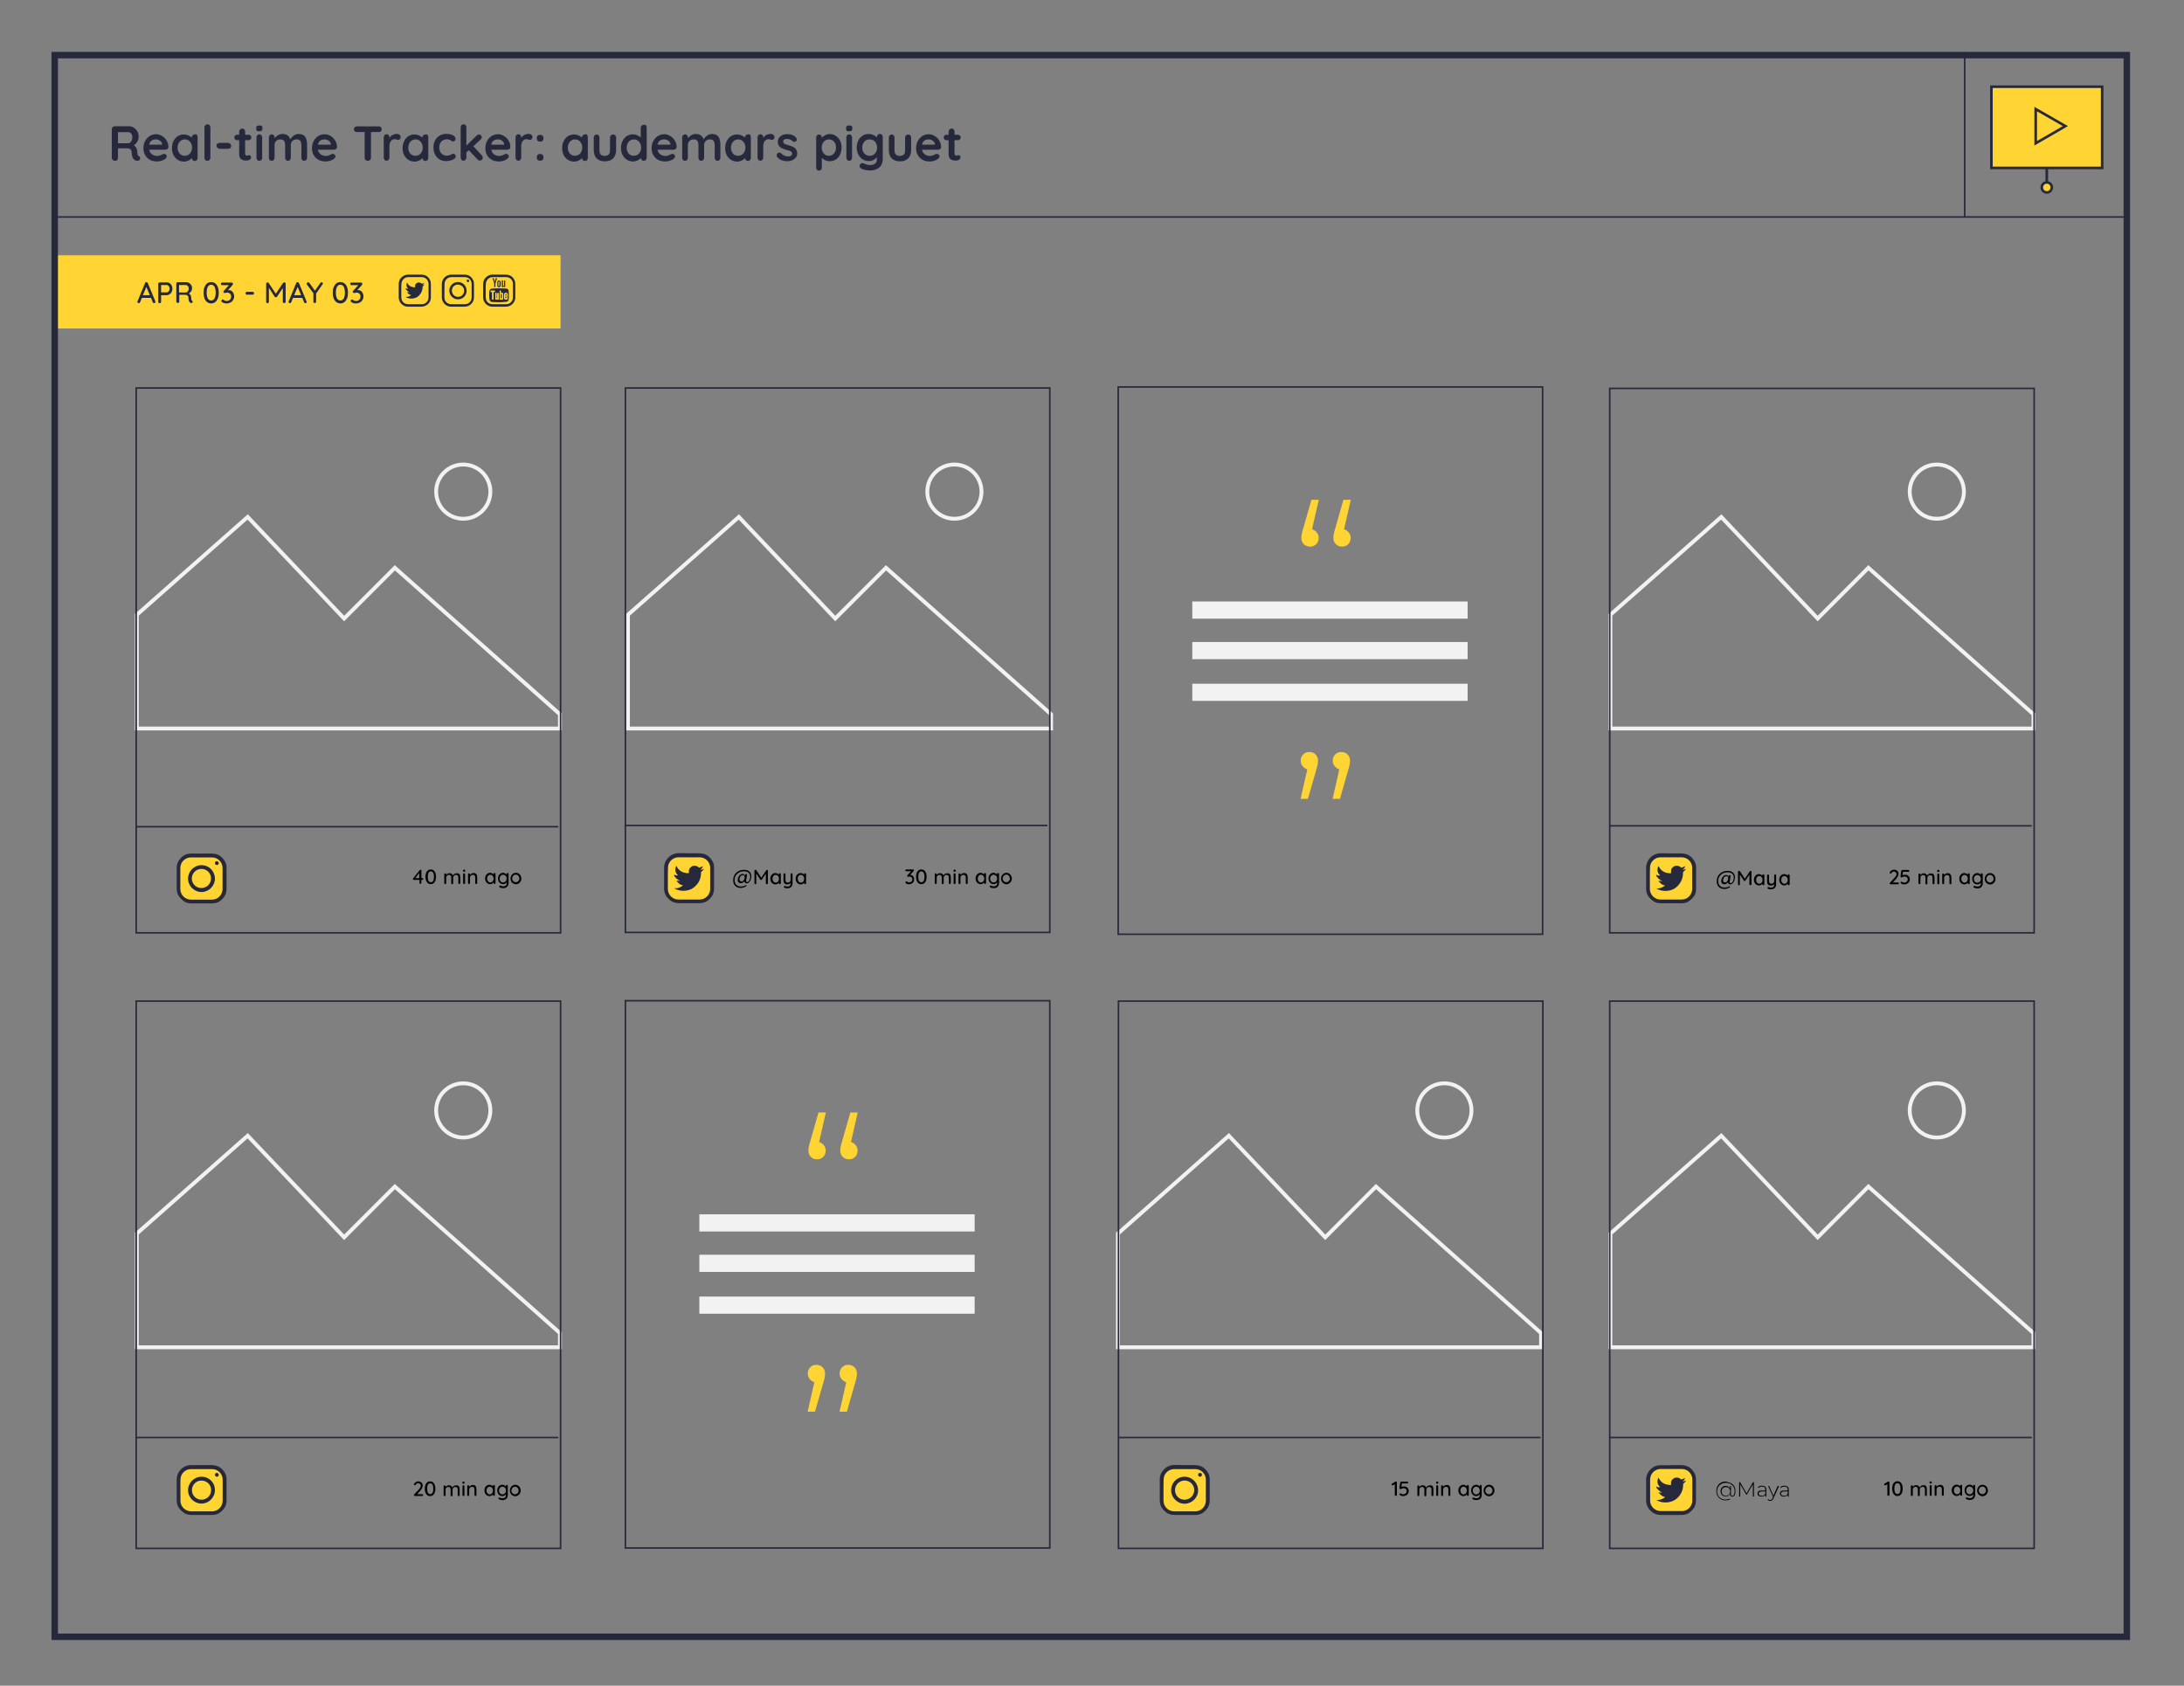 <?xml version="1.0" encoding="utf-8"?>
<!-- Generator: Adobe Illustrator 22.1.0, SVG Export Plug-In . SVG Version: 6.00 Build 0)  -->
<svg version="1.1" id="Layer_1" xmlns="http://www.w3.org/2000/svg" xmlns:xlink="http://www.w3.org/1999/xlink" x="0px" y="0px"
	 viewBox="0 0 1692 1306" style="enable-background:new 0 0 1692 1306;" xml:space="preserve">
<rect x="0" y="0" width="1692" height="1306" fill="#808080" stroke="none"/>
<style type="text/css">
	.st0{fill:#FFD433;}
	.st1{fill:none;stroke:#26293C;stroke-width:1.2;stroke-miterlimit:10;}
	.st2{fill:none;stroke:#26293C;stroke-width:5;stroke-miterlimit:10;}
	.st3{fill:none;stroke:#F2F2F2;stroke-width:1.2;stroke-miterlimit:10;}
	.st4{fill:#D9DBDA;}
	.st5{fill:#26293C;}
	.st6{fill:#FFD433;stroke:#26293C;stroke-width:2;stroke-miterlimit:10;}
	.st7{fill:none;stroke:#26293C;stroke-width:1.2;stroke-miterlimit:10;}
	.st8{fill:none;stroke:#FFD433;stroke-width:0.743;stroke-miterlimit:10;}
	.st9{fill:none;stroke:#F2F2F2;stroke-width:1.373;stroke-miterlimit:10;}
	.st10{fill:#F2F2F2;}
	.st11{fill:none;stroke:#26293C;stroke-width:2;stroke-miterlimit:10;}
	.st12{fill:#E5E5E5;stroke:#F2F2F2;stroke-width:1.072;stroke-miterlimit:10;}
	.st13{fill:none;stroke:#F2F2F2;stroke-width:1.403;stroke-miterlimit:10;}
	.st14{fill:none;stroke:#FFD433;stroke-width:0.784;stroke-miterlimit:10;}
	.st15{fill:none;stroke:#FFD433;stroke-miterlimit:10;}
	.st16{fill:none;stroke:#F2F2F2;stroke-width:3;stroke-miterlimit:10;}
	.st17{fill:#FFD433;stroke:#26293C;stroke-width:1.853;stroke-miterlimit:10;}
	.st18{fill:none;stroke:#F2F2F2;stroke-width:1.3;stroke-miterlimit:10;}
	.st19{fill:none;stroke:#F2F2F2;stroke-width:2.063;stroke-miterlimit:10;}
	.st20{fill:#FFFFFF;stroke:#26293C;stroke-width:2;stroke-miterlimit:10;}
	.st21{fill:#EDEDED;}
	.st22{fill:#FFD433;stroke:#26293C;stroke-width:1.851;stroke-miterlimit:10;}
	.st23{fill:none;stroke:#26293C;stroke-width:0.952;stroke-miterlimit:10;}
	.st24{fill:none;stroke:#FFD433;stroke-width:0.817;stroke-miterlimit:10;}
	.st25{fill:none;stroke:#26293C;stroke-width:0.908;stroke-miterlimit:10;}
	.st26{fill:none;stroke:#D9DBDA;stroke-miterlimit:10;}
	.st27{fill:none;stroke:#F2F2F2;stroke-width:1.4;stroke-miterlimit:10;}
	.st28{fill:none;stroke:#000000;stroke-width:2;stroke-miterlimit:10;}
</style>
<rect x="42.4" y="197.8" class="st0" width="391.9" height="56.7"/>
<rect x="866.3" y="299.8" class="st1" width="328.8" height="424"/>
<g>
	<g>
		<g>
			<path class="st0" d="M1020.1,412.5c1,1.2,1.5,2.6,1.5,4.2c0,1.9-0.6,3.6-1.9,4.9s-2.9,1.9-4.7,1.9c-1.9,0-3.6-0.6-4.9-1.9
				c-1.3-1.3-1.9-2.9-1.9-4.9c0-1.9,0.5-4.4,1.5-7.5l6.3-22h5.7l-5.2,22.8C1017.9,410.5,1019.1,411.3,1020.1,412.5z M1044.9,412.5
				c1,1.2,1.5,2.6,1.5,4.2c0,1.9-0.6,3.6-1.9,4.9s-2.9,1.9-4.7,1.9c-1.9,0-3.6-0.6-4.9-1.9s-1.9-2.9-1.9-4.9c0-1.9,0.5-4.4,1.5-7.5
				l6.3-22h5.7l-5.2,22.8C1042.7,410.5,1043.9,411.3,1044.9,412.5z"/>
		</g>
	</g>
	<g>
		<g>
			<path class="st0" d="M1009.2,593.6c-1-1.2-1.5-2.6-1.5-4.2c0-1.9,0.6-3.6,1.9-4.9s2.9-1.9,4.7-1.9c1.9,0,3.6,0.6,4.9,1.9
				s1.9,2.9,1.9,4.9c0,1.9-0.5,4.4-1.5,7.5l-6.3,22h-5.7l5.2-22.8C1011.4,595.6,1010.2,594.8,1009.2,593.6z M1034,593.6
				c-1-1.2-1.5-2.6-1.5-4.2c0-1.9,0.6-3.6,1.9-4.9s2.9-1.9,4.7-1.9c1.9,0,3.6,0.6,4.9,1.9c1.3,1.3,1.9,2.9,1.9,4.9
				c0,1.9-0.5,4.4-1.5,7.5l-6.3,22h-5.7l5.2-22.8C1036.2,595.6,1035,594.8,1034,593.6z"/>
		</g>
	</g>
</g>
<line class="st1" x1="105.5" y1="1113.7" x2="432.5" y2="1113.7"/>
<line class="st1" x1="484.5" y1="639.5" x2="811.5" y2="639.5"/>
<line class="st1" x1="866.5" y1="1113.7" x2="1193.5" y2="1113.7"/>
<line class="st1" x1="1247.1" y1="639.8" x2="1574.1" y2="639.8"/>
<line class="st1" x1="1247.1" y1="1113.7" x2="1574.1" y2="1113.7"/>
<line class="st7" x1="42.4" y1="168.1" x2="1647.7" y2="168.1"/>
<g>
	<g>
		<path class="st5" d="M108.3,121.6c0.2,0.3,0.3,0.7,0.3,1c0,0.5-0.2,0.9-0.5,1.3c-0.4,0.5-1,0.7-1.7,0.7c-0.6,0-1.2-0.1-1.7-0.4
			c-1.8-1-2.7-3.2-2.7-6.3c0-0.9-0.3-1.6-0.9-2.2c-0.6-0.5-1.5-0.8-2.6-0.8h-7.1v7.4c0,0.7-0.2,1.2-0.6,1.7
			c-0.4,0.4-0.9,0.6-1.5,0.6c-0.7,0-1.4-0.2-1.9-0.7c-0.5-0.4-0.8-1-0.8-1.7v-22c0-0.7,0.2-1.2,0.7-1.7c0.4-0.4,1-0.7,1.7-0.7h10.9
			c1.3,0,2.6,0.4,3.7,1.1c1.2,0.7,2.1,1.7,2.8,2.9s1,2.6,1,4.2c0,1.3-0.3,2.5-1,3.7c-0.7,1.2-1.6,2.2-2.7,2.9
			c1.6,1.1,2.5,2.6,2.6,4.5c0.1,0.4,0.1,0.8,0.1,1.2c0.1,0.8,0.2,1.3,0.3,1.7c0.1,0.3,0.3,0.6,0.7,0.8
			C107.8,121,108.1,121.3,108.3,121.6z M101,110.3c0.4-0.4,0.8-1,1.1-1.7c0.3-0.7,0.4-1.5,0.4-2.3c0-0.7-0.1-1.4-0.4-2
			c-0.3-0.6-0.6-1.1-1.1-1.4c-0.4-0.4-0.9-0.5-1.3-0.5h-8.3v8.6h8.3C100.2,110.9,100.6,110.7,101,110.3z"/>
		<path class="st5" d="M129.7,115.4c-0.5,0.4-1,0.6-1.6,0.6h-12.5c0.3,1.5,1,2.7,2.1,3.5c1.1,0.8,2.3,1.3,3.7,1.3
			c1,0,1.8-0.1,2.4-0.3c0.6-0.2,1-0.4,1.4-0.6c0.3-0.2,0.6-0.4,0.7-0.4c0.5-0.2,0.9-0.3,1.3-0.3c0.5,0,1,0.2,1.4,0.6
			c0.4,0.4,0.6,0.8,0.6,1.3c0,0.7-0.4,1.3-1.1,1.9c-0.7,0.6-1.7,1.1-2.8,1.5c-1.2,0.4-2.4,0.6-3.6,0.6c-2.1,0-4-0.4-5.6-1.3
			c-1.6-0.9-2.8-2.1-3.7-3.7c-0.9-1.6-1.3-3.3-1.3-5.3c0-2.2,0.5-4.1,1.4-5.7c0.9-1.6,2.1-2.9,3.6-3.8c1.5-0.9,3.1-1.3,4.8-1.3
			c1.7,0,3.2,0.5,4.7,1.4c1.5,0.9,2.7,2.1,3.6,3.7s1.3,3.2,1.3,5C130.4,114.5,130.2,115,129.7,115.4z M115.6,112.1h10v-0.3
			c-0.1-1.1-0.6-2-1.6-2.7c-0.9-0.8-2-1.1-3.2-1.1C117.9,108,116.1,109.4,115.6,112.1z"/>
		<path class="st5" d="M152.5,104.5c0.4,0.4,0.6,1,0.6,1.7v16.1c0,0.7-0.2,1.2-0.6,1.7c-0.4,0.4-1,0.7-1.6,0.7
			c-0.7,0-1.2-0.2-1.6-0.6c-0.4-0.4-0.6-1-0.7-1.6c-0.6,0.7-1.5,1.4-2.6,1.9c-1.1,0.5-2.2,0.8-3.4,0.8c-1.7,0-3.3-0.4-4.8-1.3
			c-1.4-0.9-2.5-2.1-3.4-3.7c-0.8-1.6-1.2-3.4-1.2-5.4c0-2,0.4-3.8,1.2-5.5c0.8-1.6,1.9-2.9,3.3-3.8c1.4-0.9,3-1.3,4.7-1.3
			c1.2,0,2.4,0.2,3.4,0.7c1.1,0.4,2,1,2.7,1.7v0c0-0.7,0.2-1.2,0.6-1.7c0.4-0.4,1-0.7,1.6-0.7C151.5,103.8,152,104,152.5,104.5z
			 M147.2,118.9c1-1.2,1.6-2.7,1.6-4.5s-0.5-3.3-1.6-4.6c-1-1.2-2.4-1.8-4-1.8c-1.6,0-3,0.6-4,1.8s-1.6,2.7-1.6,4.6s0.5,3.3,1.5,4.5
			c1,1.2,2.4,1.8,4,1.8S146.1,120.1,147.2,118.9z"/>
		<path class="st5" d="M162.3,123.9c-0.4,0.4-1,0.7-1.7,0.7c-0.6,0-1.2-0.2-1.6-0.7c-0.4-0.4-0.6-1-0.6-1.7V98.7
			c0-0.7,0.2-1.2,0.7-1.7c0.4-0.4,1-0.7,1.7-0.7c0.6,0,1.2,0.2,1.6,0.7c0.4,0.4,0.6,1,0.6,1.7v23.5
			C163,122.9,162.8,123.4,162.3,123.9z"/>
		<path class="st5" d="M168.4,114.5c-0.4-0.4-0.7-1-0.7-1.6c0-0.6,0.2-1.2,0.7-1.6c0.4-0.4,1-0.6,1.7-0.6h6.6c0.7,0,1.2,0.2,1.7,0.7
			c0.4,0.4,0.7,1,0.7,1.7c0,0.6-0.2,1.2-0.7,1.6s-1,0.6-1.7,0.6h-6.6C169.4,115.1,168.8,114.9,168.4,114.5z"/>
		<path class="st5" d="M194.1,120.7c0.3,0.3,0.4,0.8,0.4,1.3c0,0.7-0.4,1.3-1.1,1.7c-0.7,0.5-1.6,0.7-2.5,0.7c-1.6,0-2.9-0.3-4-1
			c-1.1-0.7-1.6-2.1-1.6-4.3v-10.5h-1.7c-0.6,0-1.1-0.2-1.5-0.6c-0.4-0.4-0.6-0.9-0.6-1.5c0-0.6,0.2-1.1,0.6-1.5
			c0.4-0.4,0.9-0.6,1.5-0.6h1.7v-2.4c0-0.7,0.2-1.2,0.7-1.7c0.4-0.4,1-0.7,1.7-0.7c0.6,0,1.2,0.2,1.6,0.7c0.4,0.4,0.6,1,0.6,1.7v2.4
			h2.7c0.6,0,1.1,0.2,1.5,0.6s0.6,0.9,0.6,1.5c0,0.6-0.2,1.1-0.6,1.5c-0.4,0.4-0.9,0.6-1.5,0.6h-2.7V119c0,0.5,0.1,0.9,0.4,1.2
			c0.3,0.2,0.7,0.4,1.1,0.4c0.2,0,0.5-0.1,0.8-0.2c0.3-0.1,0.6-0.2,0.9-0.2C193.5,120.2,193.8,120.4,194.1,120.7z"/>
		<path class="st5" d="M199,101.3c-0.4-0.3-0.5-0.8-0.5-1.5v-0.7c0-0.7,0.2-1.2,0.6-1.5c0.4-0.3,1-0.4,1.8-0.4
			c0.9,0,1.5,0.1,1.9,0.4s0.5,0.8,0.5,1.5v0.7c0,0.7-0.2,1.2-0.6,1.5c-0.4,0.3-1,0.4-1.9,0.4C200,101.7,199.4,101.6,199,101.3z
			 M202.5,123.9c-0.4,0.4-1,0.7-1.6,0.7c-0.7,0-1.2-0.2-1.6-0.7c-0.4-0.4-0.6-1-0.6-1.7v-15.7c0-0.7,0.2-1.2,0.6-1.7
			c0.4-0.4,1-0.7,1.6-0.7c0.7,0,1.2,0.2,1.6,0.7c0.4,0.4,0.6,1,0.6,1.7v15.7C203.2,122.9,203,123.4,202.5,123.9z"/>
		<path class="st5" d="M236.5,106.1c1,1.5,1.4,3.7,1.4,6.4v9.7c0,0.7-0.2,1.2-0.6,1.7c-0.4,0.4-1,0.7-1.6,0.7
			c-0.7,0-1.2-0.2-1.6-0.7c-0.4-0.4-0.6-1-0.6-1.7v-9.7c0-1.4-0.3-2.5-0.8-3.3s-1.5-1.2-2.9-1.2c-1.4,0-2.5,0.4-3.3,1.3
			c-0.8,0.8-1.2,1.9-1.2,3.2v9.7c0,0.7-0.2,1.2-0.6,1.7c-0.4,0.4-1,0.7-1.6,0.7c-0.7,0-1.2-0.2-1.6-0.7c-0.4-0.4-0.6-1-0.6-1.7v-9.7
			c0-1.4-0.3-2.5-0.8-3.3s-1.5-1.2-2.9-1.2c-1.4,0-2.5,0.4-3.3,1.3c-0.8,0.8-1.2,1.9-1.2,3.2v9.7c0,0.7-0.2,1.2-0.6,1.7
			c-0.4,0.4-1,0.7-1.6,0.7s-1.2-0.2-1.6-0.7c-0.4-0.4-0.6-1-0.6-1.7v-15.7c0-0.7,0.2-1.2,0.6-1.7c0.4-0.4,1-0.7,1.6-0.7
			s1.2,0.2,1.6,0.7c0.4,0.4,0.6,1,0.6,1.7v0.6c0.7-0.9,1.6-1.7,2.6-2.3s2.2-1,3.5-1c3.2,0,5.2,1.4,6.1,4.2c0.6-1.1,1.5-2,2.6-2.9
			c1.2-0.9,2.5-1.3,4-1.3C233.8,103.8,235.6,104.6,236.5,106.1z"/>
		<path class="st5" d="M260.4,115.4c-0.5,0.4-1,0.6-1.6,0.6h-12.5c0.3,1.5,1,2.7,2.1,3.5c1.1,0.8,2.3,1.3,3.7,1.3
			c1,0,1.8-0.1,2.4-0.3s1-0.4,1.4-0.6c0.3-0.2,0.6-0.4,0.7-0.4c0.5-0.2,0.9-0.3,1.3-0.3c0.5,0,1,0.2,1.4,0.6
			c0.4,0.4,0.6,0.8,0.6,1.3c0,0.7-0.4,1.3-1.1,1.9c-0.7,0.6-1.7,1.1-2.9,1.5c-1.2,0.4-2.4,0.6-3.6,0.6c-2.1,0-4-0.4-5.6-1.3
			c-1.6-0.9-2.8-2.1-3.7-3.7c-0.9-1.6-1.3-3.3-1.3-5.3c0-2.2,0.5-4.1,1.4-5.7c0.9-1.6,2.1-2.9,3.6-3.8c1.5-0.9,3.1-1.3,4.8-1.3
			c1.7,0,3.2,0.5,4.7,1.4c1.5,0.9,2.7,2.1,3.6,3.7s1.3,3.2,1.3,5C261.1,114.5,260.9,115,260.4,115.4z M246.3,112.1h10v-0.3
			c-0.1-1.1-0.6-2-1.6-2.7c-0.9-0.8-2-1.1-3.2-1.1C248.6,108,246.9,109.4,246.3,112.1z"/>
		<path class="st5" d="M295.1,98.5c0.4,0.4,0.6,0.9,0.6,1.6c0,0.7-0.2,1.2-0.6,1.6c-0.4,0.4-1,0.6-1.7,0.6h-6v19.9
			c0,0.7-0.2,1.2-0.7,1.7c-0.5,0.4-1.1,0.7-1.8,0.7s-1.3-0.2-1.7-0.7c-0.5-0.4-0.7-1-0.7-1.7v-19.9h-6c-0.7,0-1.2-0.2-1.7-0.6
			s-0.6-0.9-0.6-1.6c0-0.6,0.2-1.2,0.7-1.6c0.4-0.4,1-0.6,1.7-0.6h16.9C294.1,97.9,294.7,98.1,295.1,98.5z"/>
		<path class="st5" d="M309.6,104.5c0.5,0.4,0.8,0.9,0.8,1.5c0,0.8-0.2,1.4-0.6,1.8c-0.4,0.4-0.9,0.6-1.4,0.6
			c-0.4,0-0.8-0.1-1.3-0.3c-0.1,0-0.2-0.1-0.5-0.2c-0.3-0.1-0.6-0.1-0.9-0.1c-0.7,0-1.3,0.2-1.9,0.6c-0.6,0.4-1.1,1-1.5,1.8
			c-0.4,0.8-0.6,1.8-0.6,2.9v9c0,0.7-0.2,1.2-0.6,1.7c-0.4,0.4-1,0.7-1.6,0.7c-0.7,0-1.2-0.2-1.6-0.7c-0.4-0.4-0.6-1-0.6-1.7v-15.7
			c0-0.7,0.2-1.2,0.6-1.7c0.4-0.4,1-0.7,1.6-0.7c0.7,0,1.2,0.2,1.6,0.7c0.4,0.4,0.6,1,0.6,1.7v0.5c0.6-1,1.4-1.8,2.5-2.4
			c1.1-0.5,2.3-0.8,3.5-0.8C308.4,103.8,309.1,104,309.6,104.5z"/>
		<path class="st5" d="M331.2,104.5c0.4,0.4,0.6,1,0.6,1.7v16.1c0,0.7-0.2,1.2-0.6,1.7c-0.4,0.4-1,0.7-1.6,0.7s-1.2-0.2-1.6-0.6
			c-0.4-0.4-0.6-1-0.7-1.6c-0.6,0.7-1.5,1.4-2.6,1.9c-1.1,0.5-2.2,0.8-3.4,0.8c-1.7,0-3.3-0.4-4.8-1.3c-1.4-0.9-2.5-2.1-3.4-3.7
			c-0.8-1.6-1.2-3.4-1.2-5.4c0-2,0.4-3.8,1.2-5.5c0.8-1.6,1.9-2.9,3.3-3.8c1.4-0.9,3-1.3,4.7-1.3c1.2,0,2.4,0.2,3.4,0.7
			c1.1,0.4,2,1,2.7,1.7v0c0-0.7,0.2-1.2,0.6-1.7c0.4-0.4,1-0.7,1.6-0.7S330.8,104,331.2,104.5z M325.9,118.9c1-1.2,1.6-2.7,1.6-4.5
			s-0.5-3.3-1.6-4.6s-2.4-1.8-4-1.8c-1.6,0-3,0.6-4,1.8s-1.6,2.7-1.6,4.6s0.5,3.3,1.5,4.5c1,1.2,2.4,1.8,4,1.8
			S324.9,120.1,325.9,118.9z"/>
		<path class="st5" d="M350.9,104.8c1.3,0.7,2,1.6,2,2.7c0,0.6-0.2,1-0.5,1.5c-0.3,0.4-0.8,0.6-1.3,0.6c-0.4,0-0.7-0.1-1-0.2
			c-0.3-0.1-0.5-0.3-0.7-0.5s-0.5-0.3-0.7-0.5c-0.3-0.1-0.6-0.2-1.1-0.3c-0.5-0.1-0.9-0.2-1.2-0.2c-1.9,0-3.4,0.6-4.5,1.8
			c-1.1,1.2-1.6,2.7-1.6,4.6c0,1.8,0.5,3.3,1.6,4.5c1.1,1.2,2.5,1.8,4.2,1.8c1.2,0,2.2-0.2,2.8-0.5c0.2-0.1,0.4-0.2,0.6-0.4
			c0.3-0.2,0.5-0.3,0.7-0.4c0.2-0.1,0.5-0.2,0.8-0.2c0.6,0,1.1,0.2,1.5,0.6c0.4,0.4,0.6,0.9,0.6,1.6c0,0.6-0.4,1.2-1.1,1.7
			c-0.7,0.5-1.6,1-2.8,1.3c-1.2,0.3-2.4,0.5-3.7,0.5c-2,0-3.7-0.5-5.1-1.4c-1.5-0.9-2.6-2.2-3.4-3.8c-0.8-1.6-1.2-3.4-1.2-5.4
			c0-2.1,0.4-3.9,1.3-5.5c0.8-1.6,2-2.8,3.6-3.7c1.5-0.9,3.2-1.3,5.2-1.3C347.8,103.8,349.5,104.1,350.9,104.8z"/>
		<path class="st5" d="M374,122.2c0,0.6-0.2,1.2-0.7,1.6c-0.5,0.4-1,0.6-1.6,0.6c-0.7,0-1.2-0.3-1.7-0.8l-6.8-7.2l-1.9,1.7v4
			c0,0.7-0.2,1.2-0.6,1.7c-0.4,0.4-1,0.7-1.6,0.7c-0.7,0-1.2-0.2-1.6-0.7c-0.4-0.4-0.6-1-0.6-1.7V98.7c0-0.7,0.2-1.2,0.6-1.7
			c0.4-0.4,1-0.7,1.6-0.7c0.7,0,1.2,0.2,1.6,0.7c0.4,0.4,0.6,1,0.6,1.7v14.1l8.1-7.9c0.5-0.5,1-0.7,1.7-0.7c0.6,0,1.1,0.2,1.5,0.7
			c0.4,0.5,0.7,0.9,0.7,1.4c0,0.6-0.3,1.2-0.9,1.7l-5.7,5.3l6.7,7.2C373.8,121,374,121.6,374,122.2z"/>
		<path class="st5" d="M394.7,115.4c-0.5,0.4-1,0.6-1.6,0.6h-12.5c0.3,1.5,1,2.7,2.1,3.5c1.1,0.8,2.3,1.3,3.7,1.3
			c1,0,1.8-0.1,2.4-0.3c0.6-0.2,1-0.4,1.4-0.6c0.3-0.2,0.6-0.4,0.7-0.4c0.5-0.2,0.9-0.3,1.3-0.3c0.5,0,1,0.2,1.4,0.6
			c0.4,0.4,0.6,0.8,0.6,1.3c0,0.7-0.4,1.3-1.1,1.9c-0.7,0.6-1.7,1.1-2.9,1.5s-2.4,0.6-3.6,0.6c-2.1,0-4-0.4-5.6-1.3
			c-1.6-0.9-2.8-2.1-3.7-3.7c-0.9-1.6-1.3-3.3-1.3-5.3c0-2.2,0.5-4.1,1.4-5.7c0.9-1.6,2.1-2.9,3.6-3.8c1.5-0.9,3.1-1.3,4.8-1.3
			c1.7,0,3.3,0.5,4.7,1.4c1.5,0.9,2.7,2.1,3.6,3.7s1.3,3.2,1.3,5C395.4,114.5,395.1,115,394.7,115.4z M380.6,112.1h10v-0.3
			c-0.1-1.1-0.6-2-1.6-2.7c-0.9-0.8-2-1.1-3.2-1.1C382.8,108,381.1,109.4,380.6,112.1z"/>
		<path class="st5" d="M411.7,104.5c0.5,0.4,0.8,0.9,0.8,1.5c0,0.8-0.2,1.4-0.6,1.8c-0.4,0.4-0.9,0.6-1.4,0.6
			c-0.4,0-0.8-0.1-1.3-0.3c-0.1,0-0.2-0.1-0.5-0.2c-0.3-0.1-0.6-0.1-0.9-0.1c-0.7,0-1.3,0.2-1.9,0.6c-0.6,0.4-1.1,1-1.5,1.8
			c-0.4,0.8-0.6,1.8-0.6,2.9v9c0,0.7-0.2,1.2-0.6,1.7c-0.4,0.4-1,0.7-1.6,0.7c-0.7,0-1.2-0.2-1.6-0.7c-0.4-0.4-0.6-1-0.6-1.7v-15.7
			c0-0.7,0.2-1.2,0.6-1.7c0.4-0.4,1-0.7,1.6-0.7c0.7,0,1.2,0.2,1.6,0.7c0.4,0.4,0.6,1,0.6,1.7v0.5c0.6-1,1.4-1.8,2.5-2.4
			c1.1-0.5,2.3-0.8,3.5-0.8C410.5,103.8,411.2,104,411.7,104.5z"/>
		<path class="st5" d="M416.5,109.1c-0.4-0.4-0.6-1-0.6-1.7v-0.6c0-0.7,0.2-1.3,0.6-1.7c0.4-0.4,1-0.6,1.7-0.6h0.5
			c0.7,0,1.3,0.2,1.7,0.6c0.4,0.4,0.6,1,0.6,1.7v0.6c0,0.7-0.2,1.3-0.6,1.7c-0.4,0.4-1,0.6-1.7,0.6h-0.5
			C417.4,109.7,416.9,109.5,416.5,109.1z M416.5,123.9c-0.4-0.4-0.6-1-0.6-1.7v-0.6c0-0.7,0.2-1.3,0.6-1.7c0.4-0.4,1-0.6,1.7-0.6
			h0.5c0.7,0,1.3,0.2,1.7,0.6c0.4,0.4,0.6,1,0.6,1.7v0.6c0,0.7-0.2,1.3-0.6,1.7c-0.4,0.4-1,0.6-1.7,0.6h-0.5
			C417.4,124.5,416.9,124.3,416.5,123.9z"/>
		<path class="st5" d="M454.8,104.5c0.4,0.4,0.6,1,0.6,1.7v16.1c0,0.7-0.2,1.2-0.6,1.7c-0.4,0.4-1,0.7-1.6,0.7
			c-0.7,0-1.2-0.2-1.6-0.6c-0.4-0.4-0.6-1-0.7-1.6c-0.6,0.7-1.5,1.4-2.6,1.9c-1.1,0.5-2.2,0.8-3.4,0.8c-1.7,0-3.3-0.4-4.8-1.3
			c-1.4-0.9-2.5-2.1-3.4-3.7c-0.8-1.6-1.2-3.4-1.2-5.4c0-2,0.4-3.8,1.2-5.5c0.8-1.6,1.9-2.9,3.3-3.8c1.4-0.9,3-1.3,4.7-1.3
			c1.2,0,2.4,0.2,3.4,0.7c1.1,0.4,2,1,2.7,1.7v0c0-0.7,0.2-1.2,0.6-1.7c0.4-0.4,1-0.7,1.6-0.7C453.8,103.8,454.4,104,454.8,104.5z
			 M449.5,118.9c1-1.2,1.6-2.7,1.6-4.5s-0.5-3.3-1.6-4.6c-1-1.2-2.4-1.8-4-1.8c-1.6,0-3,0.6-4,1.8s-1.6,2.7-1.6,4.6s0.5,3.3,1.5,4.5
			c1,1.2,2.4,1.8,4,1.8S448.5,120.1,449.5,118.9z"/>
		<path class="st5" d="M476.7,104.9c0.4,0.4,0.6,1,0.6,1.7v9.7c0,2.7-0.8,4.9-2.3,6.4c-1.5,1.5-3.7,2.3-6.4,2.3s-4.9-0.8-6.4-2.3
			c-1.5-1.5-2.2-3.7-2.2-6.4v-9.7c0-0.7,0.2-1.2,0.6-1.7c0.4-0.4,1-0.7,1.6-0.7s1.2,0.2,1.6,0.7c0.4,0.4,0.6,1,0.6,1.7v9.7
			c0,1.5,0.3,2.7,1,3.4c0.7,0.7,1.7,1.1,3.1,1.1c1.4,0,2.4-0.4,3.1-1.1c0.7-0.7,1-1.9,1-3.4v-9.7c0-0.7,0.2-1.2,0.6-1.7
			c0.4-0.4,1-0.7,1.6-0.7S476.3,104.4,476.7,104.9z"/>
		<path class="st5" d="M500.4,97c0.4,0.4,0.6,1,0.6,1.7v23.5c0,0.7-0.2,1.2-0.6,1.7c-0.4,0.4-1,0.7-1.6,0.7s-1.2-0.2-1.6-0.6
			c-0.4-0.4-0.6-1-0.7-1.6c-0.6,0.7-1.5,1.4-2.6,1.9c-1.1,0.5-2.2,0.8-3.4,0.8c-1.7,0-3.3-0.4-4.8-1.3c-1.4-0.9-2.5-2.1-3.4-3.7
			c-0.8-1.6-1.2-3.4-1.2-5.4c0-2,0.4-3.8,1.2-5.5c0.8-1.6,1.9-2.9,3.3-3.8c1.4-0.9,3-1.3,4.7-1.3c1.2,0,2.4,0.2,3.4,0.7
			c1.1,0.4,2,1,2.7,1.7v-7.4c0-0.7,0.2-1.2,0.6-1.7c0.4-0.4,1-0.7,1.6-0.7S500,96.6,500.4,97z M495.1,118.9c1-1.2,1.6-2.7,1.6-4.5
			s-0.5-3.3-1.6-4.6s-2.4-1.8-4-1.8c-1.6,0-3,0.6-4,1.8s-1.6,2.7-1.6,4.6s0.5,3.3,1.5,4.5c1,1.2,2.4,1.8,4,1.8
			S494.1,120.1,495.1,118.9z"/>
		<path class="st5" d="M523.5,115.4c-0.5,0.4-1,0.6-1.6,0.6h-12.5c0.3,1.5,1,2.7,2.1,3.5c1.1,0.8,2.3,1.3,3.7,1.3
			c1,0,1.8-0.1,2.4-0.3s1-0.4,1.4-0.6c0.3-0.2,0.6-0.4,0.7-0.4c0.5-0.2,0.9-0.3,1.3-0.3c0.5,0,1,0.2,1.4,0.6
			c0.4,0.4,0.6,0.8,0.6,1.3c0,0.7-0.4,1.3-1.1,1.9c-0.7,0.6-1.7,1.1-2.9,1.5c-1.2,0.4-2.4,0.6-3.6,0.6c-2.1,0-4-0.4-5.6-1.3
			c-1.6-0.9-2.8-2.1-3.7-3.7c-0.9-1.6-1.3-3.3-1.3-5.3c0-2.2,0.5-4.1,1.4-5.7c0.9-1.6,2.1-2.9,3.6-3.8c1.5-0.9,3.1-1.3,4.8-1.3
			c1.7,0,3.2,0.5,4.7,1.4c1.5,0.9,2.7,2.1,3.6,3.7s1.3,3.2,1.3,5C524.2,114.5,523.9,115,523.5,115.4z M509.4,112.1h10v-0.3
			c-0.1-1.1-0.6-2-1.6-2.7c-0.9-0.8-2-1.1-3.2-1.1C511.7,108,509.9,109.4,509.4,112.1z"/>
		<path class="st5" d="M556.7,106.1c1,1.5,1.4,3.7,1.4,6.4v9.7c0,0.7-0.2,1.2-0.6,1.7c-0.4,0.4-1,0.7-1.6,0.7
			c-0.7,0-1.2-0.2-1.6-0.7c-0.4-0.4-0.6-1-0.6-1.7v-9.7c0-1.4-0.3-2.5-0.8-3.3c-0.5-0.8-1.5-1.2-2.9-1.2c-1.4,0-2.5,0.4-3.3,1.3
			c-0.8,0.8-1.2,1.9-1.2,3.2v9.7c0,0.7-0.2,1.2-0.6,1.7c-0.4,0.4-1,0.7-1.6,0.7s-1.2-0.2-1.6-0.7c-0.4-0.4-0.6-1-0.6-1.7v-9.7
			c0-1.4-0.3-2.5-0.8-3.3c-0.5-0.8-1.5-1.2-2.9-1.2c-1.4,0-2.5,0.4-3.3,1.3c-0.8,0.8-1.2,1.9-1.2,3.2v9.7c0,0.7-0.2,1.2-0.6,1.7
			c-0.4,0.4-1,0.7-1.6,0.7c-0.7,0-1.2-0.2-1.6-0.7c-0.4-0.4-0.6-1-0.6-1.7v-15.7c0-0.7,0.2-1.2,0.6-1.7c0.4-0.4,1-0.7,1.6-0.7
			c0.7,0,1.2,0.2,1.6,0.7c0.4,0.4,0.6,1,0.6,1.7v0.6c0.7-0.9,1.6-1.7,2.6-2.3s2.2-1,3.5-1c3.2,0,5.2,1.4,6.1,4.2
			c0.6-1.1,1.5-2,2.6-2.9c1.2-0.9,2.5-1.3,4-1.3C554,103.8,555.7,104.6,556.7,106.1z"/>
		<path class="st5" d="M581.1,104.5c0.4,0.4,0.6,1,0.6,1.7v16.1c0,0.7-0.2,1.2-0.6,1.7c-0.4,0.4-1,0.7-1.6,0.7
			c-0.7,0-1.2-0.2-1.6-0.6c-0.4-0.4-0.6-1-0.7-1.6c-0.6,0.7-1.5,1.4-2.6,1.9c-1.1,0.5-2.2,0.8-3.4,0.8c-1.7,0-3.3-0.4-4.8-1.3
			c-1.4-0.9-2.5-2.1-3.4-3.7c-0.8-1.6-1.2-3.4-1.2-5.4c0-2,0.4-3.8,1.2-5.5c0.8-1.6,1.9-2.9,3.3-3.8c1.4-0.9,3-1.3,4.7-1.3
			c1.2,0,2.4,0.2,3.4,0.7c1.1,0.4,2,1,2.7,1.7v0c0-0.7,0.2-1.2,0.6-1.7c0.4-0.4,1-0.7,1.6-0.7C580.2,103.8,580.7,104,581.1,104.5z
			 M575.9,118.9c1-1.2,1.6-2.7,1.6-4.5s-0.5-3.3-1.6-4.6c-1-1.2-2.4-1.8-4-1.8c-1.6,0-3,0.6-4,1.8s-1.6,2.7-1.6,4.6s0.5,3.3,1.5,4.5
			c1,1.2,2.4,1.8,4,1.8S574.8,120.1,575.9,118.9z"/>
		<path class="st5" d="M599.2,104.5c0.5,0.4,0.8,0.9,0.8,1.5c0,0.8-0.2,1.4-0.6,1.8c-0.4,0.4-0.9,0.6-1.4,0.6
			c-0.4,0-0.8-0.1-1.3-0.3c-0.1,0-0.2-0.1-0.5-0.2s-0.6-0.1-0.9-0.1c-0.7,0-1.3,0.2-1.9,0.6s-1.1,1-1.5,1.8
			c-0.4,0.8-0.6,1.8-0.6,2.9v9c0,0.7-0.2,1.2-0.6,1.7c-0.4,0.4-1,0.7-1.6,0.7c-0.7,0-1.2-0.2-1.6-0.7c-0.4-0.4-0.6-1-0.6-1.7v-15.7
			c0-0.7,0.2-1.2,0.6-1.7c0.4-0.4,1-0.7,1.6-0.7c0.7,0,1.2,0.2,1.6,0.7c0.4,0.4,0.6,1,0.6,1.7v0.5c0.6-1,1.4-1.8,2.5-2.4
			c1.1-0.5,2.3-0.8,3.5-0.8C598,103.8,598.7,104,599.2,104.5z"/>
		<path class="st5" d="M601.7,120.2c0-0.7,0.3-1.2,1-1.7c0.4-0.2,0.7-0.3,1.1-0.3c0.5,0,1,0.2,1.5,0.7c0.8,0.8,1.6,1.4,2.4,1.7
			s1.8,0.6,3,0.6c2-0.1,3-0.8,3-2.2c0-0.7-0.3-1.3-1-1.7c-0.7-0.4-1.7-0.8-3.1-1.1c-1.5-0.4-2.7-0.8-3.6-1.2c-0.9-0.4-1.7-1-2.4-1.8
			c-0.7-0.8-1-1.9-1-3.3c0-1.2,0.3-2.3,1-3.2c0.7-0.9,1.6-1.6,2.7-2.1c1.1-0.5,2.3-0.7,3.6-0.7c1.3,0,2.6,0.2,3.9,0.7
			c1.3,0.5,2.3,1.2,3,2.1c0.3,0.4,0.5,0.9,0.5,1.4c0,0.6-0.2,1.1-0.7,1.4c-0.4,0.3-0.8,0.4-1.2,0.4c-0.6,0-1-0.2-1.4-0.5
			c-0.5-0.6-1-1-1.8-1.3c-0.7-0.3-1.5-0.5-2.5-0.5c-1.9,0-2.9,0.7-2.9,2.1c0,0.6,0.2,1,0.5,1.3c0.4,0.3,0.8,0.6,1.3,0.8
			s1.3,0.4,2.3,0.7c1.4,0.4,2.5,0.8,3.4,1.2c0.9,0.4,1.7,1,2.3,1.9s1,1.9,1,3.3c0,1.2-0.4,2.3-1.1,3.2c-0.7,0.9-1.7,1.6-2.8,2.1
			c-1.2,0.5-2.3,0.7-3.6,0.7c-1.7,0-3.2-0.3-4.7-0.8c-1.4-0.6-2.6-1.5-3.5-2.7C601.8,121.1,601.7,120.7,601.7,120.2z"/>
		<path class="st5" d="M647.4,105.2c1.4,0.9,2.5,2.1,3.4,3.7c0.8,1.6,1.2,3.4,1.2,5.4c0,2-0.4,3.8-1.2,5.5c-0.8,1.6-1.9,2.9-3.3,3.8
			c-1.4,0.9-3,1.3-4.7,1.3c-1.2,0-2.4-0.2-3.4-0.7c-1.1-0.5-2-1.1-2.7-1.8v7.4c0,0.7-0.2,1.2-0.6,1.7c-0.4,0.4-1,0.7-1.6,0.7
			c-0.7,0-1.2-0.2-1.6-0.6c-0.4-0.4-0.6-1-0.6-1.7v-23.3c0-0.7,0.2-1.2,0.6-1.7c0.4-0.4,1-0.7,1.6-0.7c0.7,0,1.2,0.2,1.6,0.7
			c0.4,0.4,0.6,1,0.6,1.7v0.2c0.6-0.8,1.5-1.4,2.5-2s2.2-0.9,3.4-0.9C644.4,103.8,646,104.3,647.4,105.2z M646.1,118.9
			c1-1.2,1.6-2.7,1.6-4.6c0-1.8-0.5-3.3-1.5-4.5c-1-1.2-2.4-1.8-4-1.8s-3,0.6-4,1.8c-1,1.2-1.6,2.7-1.6,4.5c0,1.8,0.5,3.3,1.6,4.6
			s2.4,1.8,4,1.8C643.7,120.7,645.1,120.1,646.1,118.9z"/>
		<path class="st5" d="M656,101.3c-0.4-0.3-0.5-0.8-0.5-1.5v-0.7c0-0.7,0.2-1.2,0.6-1.5c0.4-0.3,1-0.4,1.8-0.4
			c0.9,0,1.5,0.1,1.9,0.4s0.5,0.8,0.5,1.5v0.7c0,0.7-0.2,1.2-0.6,1.5c-0.4,0.3-1,0.4-1.9,0.4C657,101.7,656.3,101.6,656,101.3z
			 M659.5,123.9c-0.4,0.4-1,0.7-1.6,0.7c-0.7,0-1.2-0.2-1.6-0.7c-0.4-0.4-0.6-1-0.6-1.7v-15.7c0-0.7,0.2-1.2,0.6-1.7
			c0.4-0.4,1-0.7,1.6-0.7c0.7,0,1.2,0.2,1.6,0.7c0.4,0.4,0.6,1,0.6,1.7v15.7C660.1,122.9,659.9,123.4,659.5,123.9z"/>
		<path class="st5" d="M683.3,104.5c0.4,0.4,0.6,1,0.6,1.7V123c0,3.1-1,5.4-2.9,6.9s-4.3,2.2-7.3,2.2c-0.8,0-1.8-0.1-3.1-0.4
			c-1.3-0.3-2.3-0.5-2.8-0.8c-1.2-0.5-1.9-1.3-1.9-2.2c0-0.2,0-0.4,0.1-0.6c0.2-0.6,0.4-1,0.8-1.3c0.4-0.3,0.8-0.4,1.2-0.4
			c0.3,0,0.5,0,0.7,0.1c0.1,0,0.7,0.3,1.9,0.7c1.2,0.4,2.2,0.7,3.1,0.7c1.9,0,3.3-0.4,4.2-1.1c0.9-0.7,1.4-1.8,1.4-3.2v-1.8
			c-0.6,0.8-1.4,1.5-2.5,2.1c-1.1,0.6-2.3,0.9-3.6,0.9c-1.8,0-3.4-0.4-4.8-1.3c-1.5-0.9-2.6-2.1-3.4-3.7c-0.8-1.6-1.3-3.4-1.3-5.4
			c0-2,0.4-3.8,1.2-5.5c0.8-1.6,2-2.9,3.4-3.8c1.4-0.9,3-1.3,4.8-1.3c1.3,0,2.5,0.3,3.6,0.8c1.1,0.5,2,1.2,2.7,1.9v-0.4
			c0-0.7,0.2-1.2,0.6-1.7c0.4-0.4,1-0.7,1.6-0.7S682.8,104,683.3,104.5z M677.9,118.9c1.1-1.2,1.6-2.7,1.6-4.5s-0.5-3.3-1.6-4.6
			s-2.5-1.8-4.2-1.8c-1.7,0-3.1,0.6-4.1,1.8s-1.6,2.7-1.6,4.6s0.5,3.3,1.6,4.5c1.1,1.2,2.4,1.8,4.1,1.8
			C675.5,120.7,676.9,120.1,677.9,118.9z"/>
		<path class="st5" d="M705.3,104.9c0.4,0.4,0.6,1,0.6,1.7v9.7c0,2.7-0.8,4.9-2.3,6.4c-1.5,1.5-3.7,2.3-6.4,2.3s-4.9-0.8-6.4-2.3
			c-1.5-1.5-2.2-3.7-2.2-6.4v-9.7c0-0.7,0.2-1.2,0.6-1.7c0.4-0.4,1-0.7,1.6-0.7s1.2,0.2,1.6,0.7c0.4,0.4,0.6,1,0.6,1.7v9.7
			c0,1.5,0.3,2.7,1,3.4c0.7,0.7,1.7,1.1,3.1,1.1c1.4,0,2.4-0.4,3.1-1.1c0.7-0.7,1-1.9,1-3.4v-9.7c0-0.7,0.2-1.2,0.6-1.7
			c0.4-0.4,1-0.7,1.6-0.7S704.8,104.4,705.3,104.9z"/>
		<path class="st5" d="M728.4,115.4c-0.5,0.4-1,0.6-1.6,0.6h-12.5c0.3,1.5,1,2.7,2.1,3.5c1.1,0.8,2.3,1.3,3.7,1.3
			c1,0,1.8-0.1,2.4-0.3c0.6-0.2,1-0.4,1.4-0.6c0.3-0.2,0.6-0.4,0.7-0.4c0.5-0.2,0.9-0.3,1.3-0.3c0.5,0,1,0.2,1.4,0.6
			c0.4,0.4,0.6,0.8,0.6,1.3c0,0.7-0.4,1.3-1.1,1.9c-0.7,0.6-1.7,1.1-2.9,1.5s-2.4,0.6-3.6,0.6c-2.1,0-4-0.4-5.6-1.3
			c-1.6-0.9-2.8-2.1-3.7-3.7c-0.9-1.6-1.3-3.3-1.3-5.3c0-2.2,0.5-4.1,1.4-5.7c0.9-1.6,2.1-2.9,3.6-3.8c1.5-0.9,3.1-1.3,4.8-1.3
			c1.7,0,3.3,0.5,4.7,1.4c1.5,0.9,2.7,2.1,3.6,3.7s1.3,3.2,1.3,5C729.1,114.5,728.8,115,728.4,115.4z M714.3,112.1h10v-0.3
			c-0.1-1.1-0.6-2-1.6-2.7c-0.9-0.8-2-1.1-3.2-1.1C716.6,108,714.8,109.4,714.3,112.1z"/>
		<path class="st5" d="M743.7,120.7c0.3,0.3,0.4,0.8,0.4,1.3c0,0.7-0.4,1.3-1.1,1.7c-0.7,0.5-1.6,0.7-2.5,0.7c-1.6,0-2.9-0.3-4-1
			c-1.1-0.7-1.6-2.1-1.6-4.3v-10.5h-1.7c-0.6,0-1.1-0.2-1.5-0.6c-0.4-0.4-0.6-0.9-0.6-1.5c0-0.6,0.2-1.1,0.6-1.5
			c0.4-0.4,0.9-0.6,1.5-0.6h1.7v-2.4c0-0.7,0.2-1.2,0.7-1.7c0.4-0.4,1-0.7,1.7-0.7c0.6,0,1.2,0.2,1.6,0.7c0.4,0.4,0.6,1,0.6,1.7v2.4
			h2.7c0.6,0,1.1,0.2,1.5,0.6c0.4,0.4,0.6,0.9,0.6,1.5c0,0.6-0.2,1.1-0.6,1.5c-0.4,0.4-0.9,0.6-1.5,0.6h-2.7V119
			c0,0.5,0.1,0.9,0.4,1.2c0.3,0.2,0.7,0.4,1.1,0.4c0.2,0,0.5-0.1,0.8-0.2c0.3-0.1,0.6-0.2,0.9-0.2
			C743.1,120.2,743.4,120.4,743.7,120.7z"/>
	</g>
</g>
<circle class="st16" cx="739.4" cy="380.9" r="21"/>
<polygon class="st16" points="486.5,564.4 486.5,476.3 572.4,400.5 647.1,479.2 686.4,439.9 814.3,553.4 814.3,564.4 "/>
<line class="st1" x1="105.5" y1="640.5" x2="432.5" y2="640.5"/>
<circle class="st16" cx="358.9" cy="380.9" r="21"/>
<polygon class="st16" points="106,564.4 106,476.3 191.9,400.5 266.6,479.2 305.9,439.9 433.8,553.4 433.8,564.4 "/>
<circle class="st16" cx="1500.5" cy="380.9" r="21"/>
<polygon class="st16" points="1247.6,564.4 1247.6,476.3 1333.5,400.5 1408.2,479.2 1447.5,439.9 1575.4,553.4 1575.4,564.4 "/>
<circle class="st16" cx="358.9" cy="860.3" r="21"/>
<polygon class="st16" points="106,1043.8 106,955.7 191.9,879.9 266.6,958.6 305.9,919.3 433.8,1032.8 433.8,1043.8 "/>
<rect x="484.5" y="300.6" class="st1" width="328.8" height="421.8"/>
<rect x="1247.1" y="300.9" class="st1" width="328.8" height="421.8"/>
<rect x="105.5" y="775.6" class="st1" width="328.8" height="424"/>
<rect x="484.5" y="775.3" class="st1" width="328.8" height="424"/>
<circle class="st16" cx="1119" cy="860.3" r="21"/>
<path class="st0" d="M1306.3,698.7h-23.3c-3.4,0-6.2-2.8-6.2-6.2v-23.3c0-3.4,2.8-6.2,6.2-6.2h23.3c3.4,0,6.2,2.8,6.2,6.2v23.3
	C1312.4,695.9,1309.7,698.7,1306.3,698.7z"/>
<path class="st0" d="M545.4,698.3h-23.3c-3.4,0-6.2-2.8-6.2-6.2v-23.3c0-3.4,2.8-6.2,6.2-6.2h23.3c3.4,0,6.2,2.8,6.2,6.2v23.3
	C551.6,695.5,548.9,698.3,545.4,698.3z"/>
<path class="st0" d="M167.7,698.6h-23.3c-3.4,0-6.2-2.8-6.2-6.2v-23.3c0-3.4,2.8-6.2,6.2-6.2h23.3c3.4,0,6.2,2.8,6.2,6.2v23.3
	C173.9,695.8,171.1,698.6,167.7,698.6z"/>
<path class="st0" d="M1306.3,1172.2h-23.2c-3.4,0-6.2-2.8-6.2-6.2v-23.2c0-3.4,2.8-6.2,6.2-6.2h23.2c3.4,0,6.2,2.8,6.2,6.2v23.2
	C1312.5,1169.5,1309.7,1172.2,1306.3,1172.2z"/>
<path class="st0" d="M929.4,1172.3h-23.3c-3.4,0-6.2-2.8-6.2-6.2v-23.3c0-3.4,2.8-6.2,6.2-6.2h23.3c3.4,0,6.2,2.8,6.2,6.2v23.3
	C935.6,1169.5,932.9,1172.3,929.4,1172.3z"/>
<polygon class="st16" points="866.1,1043.8 866.1,955.7 952,879.9 1026.7,958.6 1066,919.3 1193.9,1032.8 1193.9,1043.8 "/>
<rect x="866.5" y="775.6" class="st1" width="328.8" height="424"/>
<circle class="st16" cx="1500.5" cy="860.3" r="21"/>
<polygon class="st16" points="1247.6,1043.8 1247.6,955.7 1333.5,879.9 1408.2,958.6 1447.5,919.3 1575.4,1032.8 1575.4,1043.8 "/>
<rect x="1247.1" y="775.6" class="st1" width="328.8" height="424"/>
<g>
	<g>
		<g>
			<path class="st5" d="M533.8,661.1c2.8,0,5.6-0.1,8.4,0c4.5,0.2,7.8,2.3,9.9,6.3c0.8,1.5,1.1,3,1.1,4.7c0,3.4,0,6.9,0,10.3
				c0,2,0,4,0,6c0,2.4-0.6,4.6-2,6.5c-1.9,2.7-4.5,4.3-7.7,4.7c-1.1,0.2-2.3,0.1-3.5,0.1c-4.8,0-9.5,0-14.3,0
				c-4.8,0-9.1-3.1-10.6-7.6c-0.4-1.1-0.6-2.3-0.6-3.5c0-5.5,0-10.9,0-16.4c0-5.9,4.6-10.8,10.5-11.2c1.8-0.1,3.7,0,5.5,0
				C531.6,661.1,532.7,661.1,533.8,661.1C533.8,661.1,533.8,661.1,533.8,661.1z M517.4,680.5C517.4,680.5,517.4,680.5,517.4,680.5
				c0,2.7,0,5.5,0,8.2c0,4.5,3.7,8.2,8.2,8.2c5.5,0,10.9,0,16.4,0c1.7,0,3.2-0.5,4.6-1.4c2.3-1.7,3.5-3.9,3.6-6.8c0-2.8,0-5.6,0-8.5
				c0-2.6,0-5.3,0-7.9c0-4.4-3.7-8.1-8.1-8.1c-1.5,0-2.9,0-4.4,0c-4,0-8,0-12,0c-1.6,0-3,0.4-4.3,1.2c-2.5,1.6-3.9,4-3.9,7
				C517.4,675,517.4,677.7,517.4,680.5z"/>
		</g>
	</g>
	<g>
		<path class="st5" d="M542.9,673.9c0.8-0.2,1.6-0.5,2.5-0.7c-0.5,0.8-1.2,1.5-1.9,2.1c-0.3,0.2-0.4,0.4-0.4,0.8
			c0,4.4-1.6,8-4.9,10.9c-1.9,1.7-4.2,2.7-6.7,3c-2.3,0.3-4.5,0.1-6.7-0.6c-0.8-0.3-1.6-0.7-2.4-1.2c2.6,0.2,4.8-0.6,6.8-2.3
			c-2.4-0.3-3.9-1.8-5.2-3.6c1,0.1,1.9,0.1,2.7,0.2c0,0,0-0.1,0-0.1c-1-0.5-2-1.1-2.8-1.9c-0.8-0.8-1.6-1.6-1.8-2.9
			c1,0.4,1.9,1,3.1,0.5c-1.3-1.2-2-2.6-2-4.2c0-1.1,0.2-2.1,0.8-3.1c1.9,4.2,5.3,5.7,9.7,5.7c0-0.5,0-1.1,0-1.6
			c-0.2-2.1,1.9-3.8,3.5-4.1c1.6-0.2,3,0.1,4.2,1.3c0.1,0.1,0.3,0.2,0.4,0.1c0.8-0.3,1.6-0.6,2.4-0.9c0.1,0,0.2-0.1,0.4-0.2
			c-0.3,1.1-1,2-1.9,2.6C542.9,673.8,542.9,673.8,542.9,673.9z"/>
	</g>
</g>
<g>
	<g>
		<g>
			<path class="st5" d="M1294.6,661.2c2.8,0,5.6-0.1,8.4,0c4.5,0.2,7.8,2.3,9.9,6.3c0.8,1.5,1.1,3,1.1,4.7c0,3.4,0,6.9,0,10.3
				c0,2,0,4,0,6c0,2.4-0.6,4.6-2,6.5c-1.9,2.7-4.5,4.3-7.7,4.7c-1.1,0.2-2.3,0.1-3.5,0.1c-4.8,0-9.5,0-14.3,0
				c-4.8,0-9.1-3.1-10.6-7.6c-0.4-1.1-0.6-2.3-0.6-3.5c0-5.5,0-10.9,0-16.4c0-5.9,4.6-10.8,10.5-11.2c1.8-0.1,3.7,0,5.5,0
				C1292.4,661.1,1293.5,661.2,1294.6,661.2C1294.6,661.2,1294.6,661.2,1294.6,661.2z M1278.2,680.5
				C1278.2,680.5,1278.2,680.5,1278.2,680.5c0,2.7,0,5.5,0,8.2c0,4.5,3.7,8.2,8.2,8.2c5.5,0,10.9,0,16.4,0c1.7,0,3.3-0.5,4.6-1.4
				c2.3-1.7,3.5-3.9,3.6-6.8c0-2.8,0-5.7,0-8.5c0-2.6,0-5.3,0-7.9c0-4.5-3.7-8.1-8.1-8.1c-1.5,0-2.9,0-4.4,0c-4,0-8,0-12,0
				c-1.6,0-3,0.4-4.3,1.2c-2.5,1.6-3.9,4-3.9,7C1278.2,675.1,1278.2,677.8,1278.2,680.5z"/>
		</g>
	</g>
	<g>
		<path class="st5" d="M1303.7,673.9c0.8-0.2,1.6-0.5,2.5-0.7c-0.5,0.8-1.2,1.5-1.9,2.1c-0.3,0.2-0.4,0.4-0.4,0.8
			c0,4.4-1.7,8-4.9,11c-1.9,1.7-4.2,2.7-6.7,3c-2.3,0.3-4.5,0.1-6.7-0.6c-0.8-0.3-1.7-0.7-2.4-1.2c2.6,0.2,4.8-0.6,6.8-2.3
			c-2.4-0.3-3.9-1.8-5.2-3.6c1,0.1,1.9,0.1,2.8,0.2c0,0,0-0.1,0-0.1c-1-0.5-2-1.1-2.8-1.9c-0.8-0.8-1.6-1.6-1.8-2.9
			c1,0.4,1.9,1,3.1,0.5c-1.3-1.2-2-2.6-2-4.2c0-1.1,0.2-2.1,0.8-3.1c1.9,4.2,5.3,5.7,9.7,5.7c0-0.5,0-1.1,0-1.7
			c-0.2-2.1,1.9-3.8,3.5-4.1c1.6-0.2,3,0.1,4.3,1.3c0.1,0.1,0.3,0.2,0.4,0.1c0.8-0.3,1.6-0.6,2.4-0.9c0.1,0,0.2-0.1,0.4-0.2
			c-0.3,1.1-1,2-1.9,2.6C1303.7,673.9,1303.7,673.9,1303.7,673.9z"/>
	</g>
</g>
<g>
	<path class="st5" d="M917.8,1135.1c2.8,0,5.6-0.1,8.4,0c4.5,0.2,7.8,2.3,9.9,6.3c0.8,1.5,1.1,3,1.1,4.7c0,3.4,0,6.9,0,10.3
		c0,2,0,4,0,6c0,2.4-0.6,4.6-2,6.5c-1.9,2.7-4.5,4.3-7.7,4.7c-1.1,0.2-2.3,0.1-3.5,0.1c-4.8,0-9.5,0-14.3,0c-4.8,0-9.1-3.1-10.6-7.6
		c-0.4-1.1-0.6-2.3-0.6-3.5c0-5.5,0-10.9,0-16.4c0-5.9,4.6-10.8,10.5-11.2c1.8-0.1,3.7,0,5.5,0
		C915.6,1135.1,916.7,1135.1,917.8,1135.1C917.8,1135.1,917.8,1135.1,917.8,1135.1z M901.4,1154.5
		C901.4,1154.5,901.4,1154.5,901.4,1154.5c0,2.7,0,5.5,0,8.2c0,4.5,3.7,8.2,8.2,8.2c5.5,0,10.9,0,16.4,0c1.7,0,3.3-0.5,4.6-1.4
		c2.3-1.7,3.5-3.9,3.6-6.8c0-2.8,0-5.6,0-8.5c0-2.6,0-5.3,0-7.9c0-4.5-3.7-8.1-8.1-8.1c-1.5,0-2.9,0-4.4,0c-4,0-8,0-12,0
		c-1.6,0-3,0.4-4.3,1.2c-2.5,1.6-3.9,4-3.9,7C901.4,1149.1,901.4,1151.8,901.4,1154.5z"/>
	<path class="st5" d="M928.2,1154.5c0.1,5.6-4.6,10.4-10.3,10.5c-5.7,0.1-10.5-4.6-10.6-10.3c-0.1-5.7,4.4-10.5,10.2-10.6
		C923.4,1144,928.1,1148.6,928.2,1154.5z M910.3,1154.5c0,4.1,3.3,7.5,7.4,7.4c4.2,0,7.5-3.3,7.5-7.5c0-4.1-3.4-7.4-7.6-7.4
		C913.6,1147.1,910.3,1150.4,910.3,1154.5z"/>
	<path class="st5" d="M929.7,1141.1c0.8,0,1.5,0.7,1.5,1.5c0,0.8-0.7,1.5-1.5,1.5c-0.8,0-1.5-0.7-1.5-1.5
		C928.2,1141.7,928.9,1141.1,929.7,1141.1z"/>
</g>
<g>
	<g>
		<g>
			<path class="st5" d="M1294.7,1135.1c2.8,0,5.6-0.1,8.3,0c4.5,0.2,7.8,2.3,9.8,6.3c0.8,1.5,1.1,3,1.1,4.7c0,3.4,0,6.9,0,10.3
				c0,2,0,4,0,6c0,2.4-0.6,4.6-2,6.5c-1.9,2.7-4.5,4.3-7.7,4.7c-1.1,0.2-2.3,0.1-3.5,0.1c-4.7,0-9.5,0-14.2,0c-4.8,0-9-3.1-10.6-7.6
				c-0.4-1.1-0.6-2.3-0.6-3.5c0-5.4,0-10.9,0-16.3c0-5.9,4.6-10.8,10.5-11.1c1.8-0.1,3.7,0,5.5,0
				C1292.5,1135.1,1293.6,1135.1,1294.7,1135.1C1294.7,1135.1,1294.7,1135.1,1294.7,1135.1z M1278.4,1154.4
				C1278.4,1154.4,1278.4,1154.4,1278.4,1154.4c0,2.7,0,5.5,0,8.2c0,4.5,3.7,8.1,8.2,8.1c5.4,0,10.9,0,16.3,0c1.7,0,3.2-0.5,4.6-1.4
				c2.3-1.6,3.5-3.9,3.6-6.8c0-2.8,0-5.6,0-8.4c0-2.6,0-5.3,0-7.9c0-4.4-3.6-8.1-8.1-8.1c-1.5,0-2.9,0-4.4,0c-4,0-8,0-12,0
				c-1.6,0-3,0.4-4.3,1.2c-2.5,1.6-3.8,4-3.9,7C1278.4,1149,1278.4,1151.7,1278.4,1154.4z"/>
		</g>
	</g>
	<g>
		<path class="st5" d="M1303.8,1147.8c0.8-0.2,1.6-0.5,2.5-0.7c-0.5,0.8-1.2,1.5-1.9,2.1c-0.3,0.2-0.4,0.4-0.4,0.8
			c0,4.4-1.6,8-4.9,10.9c-1.9,1.7-4.2,2.6-6.7,3c-2.3,0.3-4.5,0.1-6.7-0.6c-0.8-0.3-1.6-0.6-2.4-1.2c2.6,0.2,4.8-0.6,6.8-2.3
			c-2.4-0.3-3.8-1.8-5.2-3.6c1,0.1,1.9,0.1,2.7,0.2c0,0,0-0.1,0-0.1c-1-0.5-2-1.1-2.8-1.9c-0.8-0.8-1.6-1.6-1.8-2.8
			c1,0.4,1.9,1,3.1,0.5c-1.3-1.2-2-2.6-2-4.2c0-1.1,0.2-2.1,0.8-3.1c1.9,4.2,5.3,5.7,9.7,5.7c0-0.5,0-1.1,0-1.6
			c-0.2-2.1,1.9-3.8,3.5-4.1c1.6-0.2,3,0.1,4.2,1.3c0.1,0.1,0.3,0.2,0.4,0.1c0.8-0.3,1.6-0.6,2.4-0.9c0.1,0,0.2-0.1,0.4-0.2
			c-0.3,1.1-1,2-1.9,2.6C1303.8,1147.8,1303.8,1147.8,1303.8,1147.8z"/>
	</g>
</g>
<g>
	<g>
		<path class="st5" d="M120.4,233.8c0,0.3-0.1,0.6-0.3,0.8s-0.4,0.3-0.7,0.3c-0.2,0-0.4-0.1-0.6-0.2s-0.3-0.3-0.4-0.5l-1.4-3.4h-7.1
			l-1.4,3.4c-0.1,0.2-0.2,0.4-0.4,0.5s-0.4,0.2-0.6,0.2c-0.3,0-0.6-0.1-0.7-0.3c-0.2-0.2-0.3-0.4-0.3-0.7c0-0.1,0-0.2,0-0.4
			l5.9-14.2c0.1-0.2,0.3-0.4,0.4-0.6s0.4-0.2,0.7-0.1c0.2,0,0.4,0.1,0.6,0.2c0.2,0.1,0.3,0.3,0.4,0.5l5.8,14
			C120.4,233.5,120.4,233.7,120.4,233.8z M110.7,228.7h5.4l-2.7-6.4L110.7,228.7z"/>
		<path class="st5" d="M131.4,219.4c0.7,0.4,1.2,1,1.6,1.8s0.6,1.6,0.6,2.5c0,0.9-0.2,1.7-0.6,2.5s-1,1.4-1.6,1.8
			c-0.7,0.4-1.4,0.7-2.3,0.7h-4.3v5.1c0,0.3-0.1,0.6-0.3,0.8s-0.5,0.3-0.8,0.3c-0.3,0-0.6-0.1-0.8-0.3c-0.2-0.2-0.3-0.5-0.3-0.8
			v-13.9c0-0.3,0.1-0.6,0.3-0.8c0.2-0.2,0.5-0.3,0.8-0.3h5.3C130,218.7,130.7,218.9,131.4,219.4z M130.3,226.1
			c0.4-0.3,0.6-0.6,0.8-1.1c0.2-0.4,0.3-0.9,0.3-1.4c0-0.8-0.2-1.4-0.7-2c-0.5-0.5-1-0.8-1.6-0.8h-4.3v5.7h4.3
			C129.6,226.5,130,226.4,130.3,226.1z"/>
		<path class="st5" d="M149.1,233.4c0.1,0.2,0.1,0.3,0.1,0.5c0,0.3-0.1,0.6-0.3,0.7s-0.5,0.2-0.7,0.2s-0.5-0.1-0.7-0.2
			c-0.5-0.3-0.8-0.7-1.1-1.3s-0.4-1.4-0.4-2.6c0-0.8-0.2-1.3-0.7-1.7c-0.5-0.4-1.1-0.6-1.8-0.6h-4.6v5.2c0,0.3-0.1,0.6-0.3,0.8
			c-0.2,0.2-0.4,0.3-0.7,0.3c-0.4,0-0.7-0.1-0.9-0.3s-0.4-0.5-0.4-0.8v-13.9c0-0.3,0.1-0.6,0.3-0.8s0.5-0.3,0.8-0.3h6.5
			c0.8,0,1.6,0.2,2.3,0.6c0.7,0.4,1.2,1,1.7,1.7s0.6,1.5,0.6,2.4c0,0.9-0.2,1.7-0.7,2.4c-0.5,0.7-1.1,1.3-1.8,1.7
			c0.6,0.3,1,0.7,1.3,1.2s0.5,1.1,0.5,1.8c0.1,0.9,0.1,1.5,0.2,1.8c0.1,0.3,0.2,0.5,0.5,0.7C148.9,233.1,149.1,233.2,149.1,233.4z
			 M145.1,226.2c0.3-0.3,0.6-0.6,0.8-1.1s0.3-1,0.3-1.6c0-0.7-0.2-1.4-0.7-1.9s-1-0.8-1.6-0.8h-5.2v5.8h5.2
			C144.4,226.6,144.8,226.4,145.1,226.2z"/>
		<path class="st5" d="M160.4,234c-0.9-0.7-1.6-1.7-2-2.9s-0.7-2.7-0.7-4.3c0-1.6,0.2-3.1,0.7-4.3c0.5-1.2,1.1-2.2,2-2.9
			c0.9-0.7,2-1.1,3.2-1.1s2.3,0.4,3.2,1.1c0.9,0.7,1.6,1.7,2,2.9c0.5,1.2,0.7,2.7,0.7,4.3c0,1.6-0.2,3.1-0.7,4.3
			c-0.5,1.2-1.1,2.2-2,2.9c-0.9,0.7-2,1.1-3.2,1.1S161.3,234.7,160.4,234z M166.2,231.2c0.6-1.1,0.9-2.6,0.9-4.5
			c0-1.9-0.3-3.4-0.9-4.5s-1.5-1.6-2.6-1.6s-2,0.5-2.6,1.6s-0.9,2.6-0.9,4.5c0,1.9,0.3,3.4,0.9,4.5c0.6,1.1,1.5,1.6,2.6,1.6
			S165.6,232.3,166.2,231.2z"/>
		<path class="st5" d="M179.2,225.3c0.7,0.4,1.2,1,1.6,1.8c0.4,0.8,0.6,1.6,0.6,2.5c0,1.1-0.3,2-0.8,2.9c-0.5,0.8-1.2,1.5-2.1,1.9
			c-0.9,0.4-1.9,0.7-3.1,0.7c-0.6,0-1.2-0.1-1.8-0.3c-0.6-0.2-1.1-0.4-1.5-0.7c-0.4-0.2-0.6-0.5-0.6-0.9c0-0.3,0.1-0.6,0.3-0.8
			s0.5-0.4,0.7-0.4c0.3,0,0.6,0.1,0.8,0.3c0.6,0.6,1.4,0.9,2.4,0.9c0.6,0,1.2-0.1,1.7-0.4s0.9-0.7,1.2-1.2s0.5-1.1,0.5-1.8
			c0-1-0.3-1.8-0.9-2.3c-0.6-0.5-1.3-0.8-2.2-0.8c-0.2,0-0.6,0.1-1.1,0.2c-0.3,0.1-0.6,0.1-0.8,0.1c-0.3,0-0.5-0.1-0.7-0.3
			c-0.2-0.2-0.3-0.4-0.3-0.7c0-0.2,0-0.3,0.1-0.4c0.1-0.1,0.2-0.3,0.3-0.4l3.9-4.3h-5.3c-0.3,0-0.5-0.1-0.7-0.3s-0.3-0.4-0.3-0.7
			c0-0.3,0.1-0.5,0.3-0.7s0.4-0.3,0.7-0.3h7.3c0.4,0,0.6,0.1,0.8,0.3s0.3,0.5,0.3,0.8c0,0.3-0.1,0.6-0.4,0.9l-3.6,4
			C177.8,224.6,178.5,224.8,179.2,225.3z"/>
		<path class="st5" d="M190.5,228c-0.2-0.2-0.3-0.5-0.3-0.8c0-0.3,0.1-0.6,0.3-0.8s0.5-0.3,0.8-0.3h4.4c0.3,0,0.6,0.1,0.8,0.3
			s0.3,0.5,0.3,0.8c0,0.3-0.1,0.6-0.3,0.8c-0.2,0.2-0.5,0.3-0.8,0.3h-4.4C190.9,228.3,190.7,228.2,190.5,228z"/>
		<path class="st5" d="M221,219c0.2,0.2,0.3,0.5,0.3,0.8v13.9c0,0.3-0.1,0.6-0.3,0.8s-0.5,0.3-0.8,0.3c-0.3,0-0.6-0.1-0.8-0.3
			s-0.3-0.5-0.3-0.8v-10.6l-4.5,6.8c-0.1,0.1-0.2,0.3-0.4,0.3s-0.3,0.1-0.5,0.1c-0.2,0-0.3,0-0.5-0.1c-0.2-0.1-0.3-0.2-0.4-0.3
			l-4.5-7v10.9c0,0.3-0.1,0.6-0.3,0.8c-0.2,0.2-0.4,0.3-0.8,0.3c-0.3,0-0.6-0.1-0.7-0.3s-0.3-0.5-0.3-0.8v-13.9
			c0-0.3,0.1-0.5,0.3-0.8c0.2-0.2,0.5-0.3,0.8-0.3c0.2,0,0.4,0,0.5,0.1c0.2,0.1,0.3,0.2,0.4,0.4l5.5,8.3l5.5-8.3
			c0.2-0.3,0.6-0.5,0.9-0.5C220.5,218.7,220.8,218.8,221,219z"/>
		<path class="st5" d="M237.6,233.8c0,0.3-0.1,0.6-0.3,0.8s-0.4,0.3-0.7,0.3c-0.2,0-0.4-0.1-0.6-0.2c-0.2-0.1-0.3-0.3-0.4-0.5
			l-1.4-3.4H227l-1.4,3.4c-0.1,0.2-0.2,0.4-0.4,0.5c-0.2,0.1-0.4,0.2-0.6,0.2c-0.3,0-0.6-0.1-0.7-0.3c-0.2-0.2-0.3-0.4-0.3-0.7
			c0-0.1,0-0.2,0-0.4l5.9-14.2c0.1-0.2,0.3-0.4,0.4-0.6s0.4-0.2,0.7-0.1c0.2,0,0.4,0.1,0.6,0.2c0.2,0.1,0.3,0.3,0.4,0.5l5.8,14
			C237.6,233.5,237.6,233.7,237.6,233.8z M227.9,228.7h5.4l-2.7-6.4L227.9,228.7z"/>
		<path class="st5" d="M249.8,220.4l-4.9,7v6.3c0,0.3-0.1,0.6-0.3,0.8s-0.5,0.3-0.7,0.3c-0.3,0-0.6-0.1-0.8-0.3s-0.3-0.5-0.3-0.8
			v-6.5l-4.9-6.6c-0.2-0.3-0.3-0.6-0.3-0.8c0-0.3,0.1-0.6,0.4-0.8c0.2-0.2,0.5-0.3,0.8-0.3c0.4,0,0.7,0.2,0.9,0.5l4.3,6l4.2-6
			c0.2-0.4,0.6-0.5,0.9-0.5c0.3,0,0.5,0.1,0.8,0.3c0.2,0.2,0.3,0.5,0.3,0.8C250,220,249.9,220.2,249.8,220.4z"/>
		<path class="st5" d="M260.5,234c-0.9-0.7-1.6-1.7-2-2.9c-0.5-1.2-0.7-2.7-0.7-4.3c0-1.6,0.2-3.1,0.7-4.3c0.5-1.2,1.1-2.2,2-2.9
			c0.9-0.7,2-1.1,3.2-1.1c1.3,0,2.3,0.4,3.2,1.1c0.9,0.7,1.6,1.7,2,2.9c0.5,1.2,0.7,2.7,0.7,4.3c0,1.6-0.2,3.1-0.7,4.3
			c-0.5,1.2-1.1,2.2-2,2.9s-2,1.1-3.2,1.1C262.5,235,261.4,234.7,260.5,234z M266.3,231.2c0.6-1.1,0.9-2.6,0.9-4.5
			c0-1.9-0.3-3.4-0.9-4.5s-1.5-1.6-2.6-1.6s-2,0.5-2.6,1.6s-0.9,2.6-0.9,4.5c0,1.9,0.3,3.4,0.9,4.5c0.6,1.1,1.5,1.6,2.6,1.6
			S265.7,232.3,266.3,231.2z"/>
		<path class="st5" d="M279.4,225.3c0.7,0.4,1.2,1,1.6,1.8s0.6,1.6,0.6,2.5c0,1.1-0.3,2-0.8,2.9c-0.5,0.8-1.2,1.5-2.1,1.9
			s-1.9,0.7-3.1,0.7c-0.6,0-1.2-0.1-1.8-0.3c-0.6-0.2-1.1-0.4-1.5-0.7c-0.4-0.2-0.6-0.5-0.6-0.9c0-0.3,0.1-0.6,0.3-0.8
			s0.5-0.4,0.7-0.4c0.3,0,0.6,0.1,0.8,0.3c0.6,0.6,1.4,0.9,2.4,0.9c0.6,0,1.2-0.1,1.7-0.4s0.9-0.7,1.2-1.2s0.5-1.1,0.5-1.8
			c0-1-0.3-1.8-0.9-2.3c-0.6-0.5-1.3-0.8-2.2-0.8c-0.2,0-0.6,0.1-1.1,0.2c-0.3,0.1-0.6,0.1-0.8,0.1c-0.3,0-0.5-0.1-0.7-0.3
			c-0.2-0.2-0.3-0.4-0.3-0.7c0-0.2,0-0.3,0.1-0.4c0.1-0.1,0.2-0.3,0.3-0.4l3.9-4.3h-5.3c-0.3,0-0.5-0.1-0.7-0.3s-0.3-0.4-0.3-0.7
			c0-0.3,0.1-0.5,0.3-0.7s0.4-0.3,0.7-0.3h7.3c0.4,0,0.6,0.1,0.8,0.3s0.3,0.5,0.3,0.8c0,0.3-0.1,0.6-0.4,0.9l-3.6,4
			C277.9,224.6,278.7,224.8,279.4,225.3z"/>
	</g>
</g>
<g>
	<path class="st5" d="M156.1,661.3c2.8,0,5.6-0.1,8.4,0c4.5,0.2,7.8,2.3,9.9,6.3c0.8,1.5,1.1,3,1.1,4.7c0,3.4,0,6.9,0,10.3
		c0,2,0,4,0,6c0,2.4-0.6,4.6-2,6.5c-1.9,2.7-4.5,4.3-7.7,4.7c-1.1,0.2-2.3,0.1-3.5,0.1c-4.7,0-9.5,0-14.2,0c-4.8,0-9-3.1-10.6-7.6
		c-0.4-1.1-0.6-2.3-0.6-3.5c0-5.5,0-10.9,0-16.4c0-5.9,4.6-10.8,10.5-11.1c1.8-0.1,3.7,0,5.5,0C153.9,661.3,155,661.3,156.1,661.3
		C156.1,661.3,156.1,661.3,156.1,661.3z M139.7,680.6C139.7,680.6,139.7,680.6,139.7,680.6c0,2.7,0,5.5,0,8.2c0,4.5,3.7,8.1,8.2,8.2
		c5.4,0,10.9,0,16.3,0c1.7,0,3.2-0.5,4.6-1.4c2.3-1.7,3.5-3.9,3.6-6.8c0-2.8,0-5.6,0-8.5c0-2.6,0-5.3,0-7.9c0-4.4-3.6-8.1-8.1-8.1
		c-1.5,0-2.9,0-4.4,0c-4,0-8,0-12,0c-1.6,0-3,0.4-4.3,1.2c-2.5,1.6-3.8,4-3.9,7C139.7,675.2,139.7,677.9,139.7,680.6z"/>
	<path class="st5" d="M166.5,680.6c0.1,5.6-4.6,10.4-10.2,10.5c-5.7,0.1-10.5-4.5-10.6-10.2c-0.1-5.7,4.4-10.5,10.2-10.6
		C161.7,670.1,166.4,674.7,166.5,680.6z M148.6,680.6c0,4.1,3.3,7.4,7.4,7.4c4.2,0,7.5-3.3,7.5-7.5c0-4.1-3.4-7.4-7.6-7.3
		C151.9,673.2,148.6,676.6,148.6,680.6z"/>
	<path class="st5" d="M168,667.2c0.8,0,1.5,0.7,1.5,1.5c0,0.8-0.7,1.5-1.5,1.5c-0.8,0-1.5-0.7-1.5-1.5
		C166.5,667.9,167.1,667.2,168,667.2z"/>
</g>
<g>
	<g>
		<path d="M327.7,680.5c0.1,0.1,0.2,0.3,0.2,0.5c0,0.2-0.1,0.4-0.2,0.5s-0.3,0.2-0.5,0.2h-0.8v2.4c0,0.2-0.1,0.4-0.2,0.5
			s-0.3,0.2-0.5,0.2s-0.4-0.1-0.5-0.2s-0.2-0.3-0.2-0.5v-2.4h-4.4c-0.2,0-0.4-0.1-0.5-0.2c-0.2-0.1-0.2-0.3-0.2-0.5
			c0-0.2,0.1-0.4,0.2-0.5l5.1-6.4c0.1-0.1,0.2-0.2,0.3-0.2c0.1-0.1,0.2-0.1,0.3-0.1c0.2,0,0.4,0.1,0.5,0.2c0.1,0.1,0.2,0.3,0.2,0.5
			v5.8h0.8C327.4,680.3,327.6,680.3,327.7,680.5z M321.7,680.3h3.1v-4L321.7,680.3z"/>
		<path d="M331.5,684.3c-0.6-0.5-1.1-1.2-1.4-2c-0.3-0.9-0.5-1.9-0.5-3c0-1.1,0.2-2.1,0.5-3c0.3-0.9,0.8-1.5,1.4-2
			c0.6-0.5,1.4-0.7,2.2-0.7c0.9,0,1.6,0.2,2.2,0.7c0.6,0.5,1.1,1.2,1.4,2s0.5,1.9,0.5,3c0,1.1-0.2,2.1-0.5,3c-0.3,0.9-0.8,1.5-1.4,2
			c-0.6,0.5-1.4,0.7-2.2,0.7C332.9,685,332.2,684.8,331.5,684.3z M335.6,682.4c0.4-0.7,0.6-1.8,0.6-3.1c0-1.3-0.2-2.4-0.6-3.1
			c-0.4-0.7-1-1.1-1.8-1.1s-1.4,0.4-1.8,1.1c-0.4,0.7-0.6,1.8-0.6,3.1c0,1.3,0.2,2.4,0.6,3.1c0.4,0.7,1,1.1,1.8,1.1
			S335.2,683.1,335.6,682.4z"/>
		<path d="M356.6,679.8v4.3c0,0.2-0.1,0.4-0.2,0.6c-0.1,0.1-0.3,0.2-0.5,0.2c-0.2,0-0.4-0.1-0.6-0.2s-0.2-0.3-0.2-0.5v-4.3
			c0-1.4-0.6-2.1-1.8-2.1c-0.4,0-0.8,0.1-1.1,0.3s-0.6,0.4-0.8,0.8c-0.2,0.3-0.3,0.7-0.3,1.1v4.3c0,0.2-0.1,0.4-0.2,0.5
			c-0.1,0.1-0.3,0.2-0.6,0.2c-0.2,0-0.4-0.1-0.5-0.2c-0.1-0.1-0.2-0.3-0.2-0.6v-4.3c0-0.6-0.1-1.1-0.4-1.5s-0.7-0.6-1.3-0.6
			c-0.6,0-1.1,0.2-1.6,0.6c-0.4,0.4-0.6,0.9-0.6,1.5v4.3c0,0.2-0.1,0.4-0.2,0.5c-0.1,0.1-0.3,0.2-0.6,0.2c-0.2,0-0.4-0.1-0.5-0.2
			c-0.1-0.1-0.2-0.3-0.2-0.6v-6.8c0-0.2,0.1-0.4,0.2-0.5c0.1-0.1,0.3-0.2,0.5-0.2c0.2,0,0.4,0.1,0.6,0.2c0.1,0.1,0.2,0.3,0.2,0.5
			v0.6c0.3-0.4,0.6-0.8,1.1-1c0.5-0.3,1-0.4,1.5-0.4c1.3,0,2.2,0.6,2.6,1.8c0.2-0.4,0.6-0.9,1.2-1.2c0.5-0.4,1.1-0.5,1.7-0.5
			C355.7,676.4,356.6,677.5,356.6,679.8z"/>
		<path d="M358.9,675.2c-0.1-0.1-0.2-0.3-0.2-0.5v-0.3c0-0.3,0.1-0.4,0.2-0.5c0.1-0.1,0.4-0.2,0.7-0.2c0.3,0,0.5,0.1,0.6,0.2
			c0.1,0.1,0.2,0.3,0.2,0.5v0.3c0,0.3-0.1,0.4-0.2,0.5s-0.4,0.2-0.7,0.2C359.3,675.4,359,675.3,358.9,675.2z M360.1,684.7
			c-0.1,0.1-0.3,0.2-0.6,0.2c-0.2,0-0.4-0.1-0.5-0.2s-0.2-0.3-0.2-0.5v-6.9c0-0.2,0.1-0.4,0.2-0.5s0.3-0.2,0.5-0.2
			c0.2,0,0.4,0.1,0.6,0.2s0.2,0.3,0.2,0.5v6.9C360.3,684.3,360.3,684.5,360.1,684.7z"/>
		<path d="M369.7,679.8v4.4c0,0.2-0.1,0.4-0.2,0.5c-0.1,0.1-0.3,0.2-0.6,0.2c-0.2,0-0.4-0.1-0.5-0.2s-0.2-0.3-0.2-0.5v-4.3
			c0-0.6-0.1-1.1-0.4-1.5c-0.3-0.4-0.8-0.6-1.4-0.6c-0.4,0-0.8,0.1-1.2,0.3s-0.6,0.4-0.8,0.8c-0.2,0.3-0.3,0.7-0.3,1v4.3
			c0,0.2-0.1,0.4-0.2,0.5s-0.3,0.2-0.6,0.2c-0.2,0-0.4-0.1-0.5-0.2c-0.1-0.1-0.2-0.3-0.2-0.6v-6.8c0-0.2,0.1-0.4,0.2-0.5
			s0.3-0.2,0.5-0.2c0.2,0,0.4,0.1,0.6,0.2s0.2,0.3,0.2,0.5v0.6c0.3-0.4,0.7-0.8,1.2-1.1c0.5-0.3,1-0.4,1.6-0.4
			C368.7,676.3,369.7,677.5,369.7,679.8z"/>
		<path d="M383.7,676.6c0.1,0.1,0.2,0.3,0.2,0.6v6.9c0,0.2-0.1,0.4-0.2,0.5c-0.1,0.1-0.3,0.2-0.6,0.2c-0.2,0-0.4-0.1-0.5-0.2
			c-0.1-0.1-0.2-0.3-0.2-0.6v-0.4c-0.3,0.4-0.7,0.7-1.1,1c-0.5,0.3-1,0.4-1.6,0.4c-0.7,0-1.4-0.2-2-0.6c-0.6-0.4-1.1-0.9-1.4-1.6
			s-0.5-1.4-0.5-2.2s0.2-1.6,0.5-2.2c0.3-0.7,0.8-1.2,1.4-1.6c0.6-0.4,1.2-0.6,1.9-0.6c0.6,0,1.1,0.1,1.6,0.4
			c0.5,0.2,0.9,0.5,1.2,0.9v-0.4c0-0.2,0.1-0.4,0.2-0.6c0.1-0.1,0.3-0.2,0.5-0.2C383.4,676.4,383.6,676.5,383.7,676.6z M381.2,683.3
			c0.4-0.3,0.7-0.6,0.9-1.1c0.2-0.4,0.3-1,0.3-1.5c0-0.6-0.1-1.1-0.3-1.5s-0.5-0.8-0.9-1.1c-0.4-0.3-0.8-0.4-1.3-0.4
			s-0.9,0.1-1.3,0.4s-0.7,0.6-0.9,1.1c-0.2,0.4-0.3,1-0.3,1.5s0.1,1.1,0.3,1.5c0.2,0.4,0.5,0.8,0.9,1.1s0.8,0.4,1.3,0.4
			S380.9,683.5,381.2,683.3z"/>
		<path d="M393.8,676.6c0.1,0.1,0.2,0.3,0.2,0.6v7c0,0.9-0.2,1.6-0.6,2.2c-0.4,0.6-0.9,1-1.5,1.3c-0.6,0.3-1.3,0.4-2.1,0.4
			c-0.4,0-0.9-0.1-1.5-0.2c-0.6-0.1-0.9-0.3-1.1-0.5c-0.3-0.2-0.5-0.4-0.5-0.6c0-0.1,0-0.1,0.1-0.3c0.1-0.3,0.3-0.4,0.6-0.4
			c0.1,0,0.3,0,0.4,0.1c0.9,0.3,1.5,0.5,2,0.5c0.9,0,1.5-0.2,2-0.6c0.5-0.4,0.7-1,0.7-1.7v-0.9c-0.2,0.4-0.6,0.8-1.1,1.1
			c-0.5,0.3-1.1,0.4-1.7,0.4c-0.7,0-1.4-0.2-2-0.6c-0.6-0.4-1.1-0.9-1.4-1.6c-0.3-0.7-0.5-1.4-0.5-2.2s0.2-1.6,0.5-2.2
			c0.3-0.7,0.8-1.2,1.4-1.6c0.6-0.4,1.3-0.6,2-0.6c0.6,0,1.1,0.1,1.6,0.4c0.5,0.3,0.9,0.6,1.2,1v-0.5c0-0.2,0.1-0.4,0.2-0.6
			c0.1-0.1,0.3-0.2,0.5-0.2C393.4,676.4,393.6,676.5,393.8,676.6z M391.2,683.3c0.4-0.3,0.7-0.6,1-1.1c0.2-0.5,0.3-1,0.3-1.5
			s-0.1-1.1-0.3-1.5c-0.2-0.4-0.5-0.8-1-1.1s-0.9-0.4-1.4-0.4c-0.5,0-1,0.1-1.4,0.4c-0.4,0.3-0.7,0.6-1,1.1c-0.2,0.5-0.3,1-0.3,1.5
			s0.1,1.1,0.3,1.5c0.2,0.5,0.5,0.8,1,1.1c0.4,0.3,0.9,0.4,1.4,0.4C390.4,683.6,390.8,683.5,391.2,683.3z"/>
		<path d="M403.3,682.9c-0.4,0.7-0.9,1.2-1.5,1.6c-0.6,0.4-1.4,0.6-2.1,0.6s-1.5-0.2-2.1-0.6c-0.6-0.4-1.2-0.9-1.5-1.6
			c-0.4-0.7-0.6-1.4-0.6-2.2s0.2-1.6,0.6-2.3c0.4-0.7,0.9-1.2,1.5-1.6c0.6-0.4,1.4-0.6,2.1-0.6s1.5,0.2,2.1,0.6
			c0.6,0.4,1.2,0.9,1.5,1.6c0.4,0.7,0.6,1.4,0.6,2.3S403.7,682.3,403.3,682.9z M402,679.1c-0.2-0.5-0.6-0.8-1-1.1
			c-0.4-0.3-0.9-0.4-1.4-0.4s-1,0.1-1.4,0.4s-0.7,0.6-1,1.1c-0.2,0.5-0.4,1-0.4,1.5c0,0.6,0.1,1.1,0.4,1.5c0.2,0.4,0.6,0.8,1,1
			c0.4,0.3,0.9,0.4,1.4,0.4s1-0.1,1.4-0.4c0.4-0.3,0.7-0.6,1-1c0.2-0.4,0.4-1,0.4-1.5C402.3,680.1,402.2,679.6,402,679.1z"/>
	</g>
</g>
<g>
	<g>
		<path d="M706.7,678.3c0.5,0.3,0.9,0.7,1.1,1.2s0.4,1.1,0.4,1.8c0,0.8-0.2,1.4-0.5,2c-0.4,0.6-0.8,1-1.5,1.3
			c-0.6,0.3-1.3,0.5-2.1,0.5c-0.4,0-0.8-0.1-1.2-0.2s-0.7-0.3-1-0.5c-0.3-0.2-0.4-0.4-0.4-0.7c0-0.2,0.1-0.4,0.2-0.6
			c0.1-0.2,0.3-0.3,0.5-0.3c0.2,0,0.4,0.1,0.6,0.2c0.4,0.4,1,0.6,1.6,0.6c0.4,0,0.8-0.1,1.2-0.3c0.4-0.2,0.6-0.5,0.9-0.8
			s0.3-0.8,0.3-1.2c0-0.7-0.2-1.2-0.6-1.6c-0.4-0.4-0.9-0.6-1.5-0.6c-0.2,0-0.4,0-0.7,0.1c-0.2,0.1-0.4,0.1-0.5,0.1
			c-0.2,0-0.3-0.1-0.5-0.2c-0.1-0.1-0.2-0.3-0.2-0.5c0-0.1,0-0.2,0.1-0.3c0-0.1,0.1-0.2,0.2-0.3l2.7-3h-3.7c-0.2,0-0.4-0.1-0.5-0.2
			s-0.2-0.3-0.2-0.5c0-0.2,0.1-0.4,0.2-0.5s0.3-0.2,0.5-0.2h5.1c0.2,0,0.4,0.1,0.6,0.2s0.2,0.3,0.2,0.5c0,0.2-0.1,0.4-0.3,0.6
			l-2.5,2.8C705.6,677.8,706.2,677.9,706.7,678.3z"/>
		<path d="M711.6,684.3c-0.6-0.5-1.1-1.2-1.4-2c-0.3-0.9-0.5-1.9-0.5-3c0-1.1,0.2-2.1,0.5-3s0.8-1.5,1.4-2c0.6-0.5,1.4-0.7,2.2-0.7
			c0.9,0,1.6,0.2,2.2,0.7c0.6,0.5,1.1,1.2,1.4,2c0.3,0.9,0.5,1.9,0.5,3c0,1.1-0.2,2.1-0.5,3c-0.3,0.9-0.8,1.5-1.4,2
			c-0.6,0.5-1.4,0.7-2.2,0.7C712.9,685,712.2,684.8,711.6,684.3z M715.6,682.4c0.4-0.7,0.6-1.8,0.6-3.1c0-1.3-0.2-2.4-0.6-3.1
			c-0.4-0.7-1-1.1-1.8-1.1c-0.8,0-1.4,0.4-1.8,1.1c-0.4,0.7-0.6,1.8-0.6,3.1c0,1.3,0.2,2.4,0.6,3.1c0.4,0.7,1,1.1,1.8,1.1
			C714.6,683.5,715.2,683.1,715.6,682.4z"/>
		<path d="M736.6,679.8v4.3c0,0.2-0.1,0.4-0.2,0.6c-0.1,0.1-0.3,0.2-0.5,0.2s-0.4-0.1-0.6-0.2s-0.2-0.3-0.2-0.5v-4.3
			c0-1.4-0.6-2.1-1.8-2.1c-0.4,0-0.8,0.1-1.1,0.3s-0.6,0.4-0.8,0.8c-0.2,0.3-0.3,0.7-0.3,1.1v4.3c0,0.2-0.1,0.4-0.2,0.5
			c-0.1,0.1-0.3,0.2-0.6,0.2c-0.2,0-0.4-0.1-0.5-0.2c-0.1-0.1-0.2-0.3-0.2-0.6v-4.3c0-0.6-0.1-1.1-0.4-1.5c-0.3-0.4-0.7-0.6-1.3-0.6
			c-0.6,0-1.1,0.2-1.6,0.6c-0.4,0.4-0.6,0.9-0.6,1.5v4.3c0,0.2-0.1,0.4-0.2,0.5c-0.1,0.1-0.3,0.2-0.6,0.2c-0.2,0-0.4-0.1-0.5-0.2
			c-0.1-0.1-0.2-0.3-0.2-0.6v-6.8c0-0.2,0.1-0.4,0.2-0.5c0.1-0.1,0.3-0.2,0.5-0.2c0.2,0,0.4,0.1,0.6,0.2c0.1,0.1,0.2,0.3,0.2,0.5
			v0.6c0.3-0.4,0.6-0.8,1.1-1c0.5-0.3,1-0.4,1.5-0.4c1.3,0,2.2,0.6,2.6,1.8c0.2-0.4,0.6-0.9,1.2-1.2c0.5-0.4,1.1-0.5,1.7-0.5
			C735.7,676.4,736.6,677.5,736.6,679.8z"/>
		<path d="M738.9,675.2c-0.1-0.1-0.2-0.3-0.2-0.5v-0.3c0-0.3,0.1-0.4,0.2-0.5c0.1-0.1,0.4-0.2,0.7-0.2s0.5,0.1,0.6,0.2
			c0.1,0.1,0.2,0.3,0.2,0.5v0.3c0,0.3-0.1,0.4-0.2,0.5s-0.4,0.2-0.7,0.2C739.3,675.4,739,675.3,738.9,675.2z M740.1,684.7
			c-0.1,0.1-0.3,0.2-0.6,0.2c-0.2,0-0.4-0.1-0.5-0.2s-0.2-0.3-0.2-0.5v-6.9c0-0.2,0.1-0.4,0.2-0.5s0.3-0.2,0.5-0.2
			c0.2,0,0.4,0.1,0.6,0.2s0.2,0.3,0.2,0.5v6.9C740.3,684.3,740.3,684.5,740.1,684.7z"/>
		<path d="M749.7,679.8v4.4c0,0.2-0.1,0.4-0.2,0.5s-0.3,0.2-0.6,0.2c-0.2,0-0.4-0.1-0.5-0.2s-0.2-0.3-0.2-0.5v-4.3
			c0-0.6-0.1-1.1-0.4-1.5c-0.3-0.4-0.8-0.6-1.4-0.6c-0.4,0-0.8,0.1-1.2,0.3c-0.3,0.2-0.6,0.4-0.8,0.8s-0.3,0.7-0.3,1v4.3
			c0,0.2-0.1,0.4-0.2,0.5s-0.3,0.2-0.6,0.2s-0.4-0.1-0.5-0.2c-0.1-0.1-0.2-0.3-0.2-0.6v-6.8c0-0.2,0.1-0.4,0.2-0.5s0.3-0.2,0.5-0.2
			c0.2,0,0.4,0.1,0.6,0.2s0.2,0.3,0.2,0.5v0.6c0.3-0.4,0.7-0.8,1.2-1.1c0.5-0.3,1-0.4,1.6-0.4C748.7,676.3,749.7,677.5,749.7,679.8z
			"/>
		<path d="M763.7,676.6c0.1,0.1,0.2,0.3,0.2,0.6v6.9c0,0.2-0.1,0.4-0.2,0.5c-0.1,0.1-0.3,0.2-0.6,0.2c-0.2,0-0.4-0.1-0.5-0.2
			c-0.1-0.1-0.2-0.3-0.2-0.6v-0.4c-0.3,0.4-0.7,0.7-1.1,1c-0.5,0.3-1,0.4-1.6,0.4c-0.7,0-1.4-0.2-2-0.6c-0.6-0.4-1.1-0.9-1.4-1.6
			s-0.5-1.4-0.5-2.2s0.2-1.6,0.5-2.2c0.3-0.7,0.8-1.2,1.4-1.6c0.6-0.4,1.2-0.6,1.9-0.6c0.6,0,1.1,0.1,1.6,0.4
			c0.5,0.2,0.9,0.5,1.2,0.9v-0.4c0-0.2,0.1-0.4,0.2-0.6c0.1-0.1,0.3-0.2,0.5-0.2C763.4,676.4,763.6,676.5,763.7,676.6z M761.3,683.3
			c0.4-0.3,0.7-0.6,0.9-1.1c0.2-0.4,0.3-1,0.3-1.5c0-0.6-0.1-1.1-0.3-1.5s-0.5-0.8-0.9-1.1c-0.4-0.3-0.8-0.4-1.3-0.4
			s-0.9,0.1-1.3,0.4c-0.4,0.3-0.7,0.6-0.9,1.1c-0.2,0.4-0.3,1-0.3,1.5s0.1,1.1,0.3,1.5c0.2,0.4,0.5,0.8,0.9,1.1
			c0.4,0.3,0.8,0.4,1.3,0.4S760.9,683.5,761.3,683.3z"/>
		<path d="M773.8,676.6c0.1,0.1,0.2,0.3,0.2,0.6v7c0,0.9-0.2,1.6-0.6,2.2c-0.4,0.6-0.9,1-1.5,1.3c-0.6,0.3-1.3,0.4-2.1,0.4
			c-0.4,0-0.9-0.1-1.5-0.2s-0.9-0.3-1.1-0.5c-0.3-0.2-0.5-0.4-0.5-0.6c0-0.1,0-0.1,0.1-0.3c0.1-0.3,0.3-0.4,0.6-0.4
			c0.1,0,0.3,0,0.4,0.1c0.9,0.3,1.5,0.5,2,0.5c0.9,0,1.5-0.2,2-0.6c0.5-0.4,0.7-1,0.7-1.7v-0.9c-0.2,0.4-0.6,0.8-1.1,1.1
			c-0.5,0.3-1.1,0.4-1.7,0.4c-0.7,0-1.4-0.2-2-0.6c-0.6-0.4-1.1-0.9-1.4-1.6c-0.3-0.7-0.5-1.4-0.5-2.2s0.2-1.6,0.5-2.2
			c0.3-0.7,0.8-1.2,1.4-1.6c0.6-0.4,1.3-0.6,2-0.6c0.6,0,1.1,0.1,1.6,0.4s0.9,0.6,1.2,1v-0.5c0-0.2,0.1-0.4,0.2-0.6
			c0.1-0.1,0.3-0.2,0.5-0.2C773.5,676.4,773.6,676.5,773.8,676.6z M771.2,683.3c0.4-0.3,0.7-0.6,1-1.1c0.2-0.5,0.3-1,0.3-1.5
			s-0.1-1.1-0.3-1.5c-0.2-0.4-0.5-0.8-1-1.1c-0.4-0.3-0.9-0.4-1.4-0.4c-0.5,0-1,0.1-1.4,0.4c-0.4,0.3-0.7,0.6-1,1.1
			c-0.2,0.5-0.3,1-0.3,1.5s0.1,1.1,0.3,1.5c0.2,0.5,0.5,0.8,1,1.1c0.4,0.3,0.9,0.4,1.4,0.4C770.4,683.6,770.8,683.5,771.2,683.3z"/>
		<path d="M783.3,682.9c-0.4,0.7-0.9,1.2-1.5,1.6c-0.6,0.4-1.4,0.6-2.1,0.6c-0.8,0-1.5-0.2-2.1-0.6c-0.6-0.4-1.2-0.9-1.5-1.6
			c-0.4-0.7-0.6-1.4-0.6-2.2s0.2-1.6,0.6-2.3s0.9-1.2,1.5-1.6c0.6-0.4,1.4-0.6,2.1-0.6c0.8,0,1.5,0.2,2.1,0.6
			c0.6,0.4,1.2,0.9,1.5,1.6s0.6,1.4,0.6,2.3S783.7,682.3,783.3,682.9z M782,679.1c-0.2-0.5-0.6-0.8-1-1.1c-0.4-0.3-0.9-0.4-1.4-0.4
			c-0.5,0-1,0.1-1.4,0.4s-0.7,0.6-1,1.1c-0.2,0.5-0.4,1-0.4,1.5c0,0.6,0.1,1.1,0.4,1.5s0.6,0.8,1,1c0.4,0.3,0.9,0.4,1.4,0.4
			c0.5,0,1-0.1,1.4-0.4c0.4-0.3,0.7-0.6,1-1s0.4-1,0.4-1.5C782.3,680.1,782.2,679.6,782,679.1z"/>
	</g>
</g>
<g>
	<g>
		<path d="M1470.9,683.9c0.1,0.1,0.2,0.3,0.2,0.5c0,0.2-0.1,0.4-0.2,0.5s-0.3,0.2-0.5,0.2h-5.7c-0.2,0-0.4-0.1-0.5-0.2
			c-0.1-0.1-0.2-0.3-0.2-0.5c0-0.2,0.1-0.4,0.2-0.5l3.6-3.9c1-1.1,1.5-2,1.5-2.8c0-0.6-0.2-1.1-0.6-1.4s-0.9-0.6-1.4-0.6
			c-0.4,0-0.8,0.1-1.1,0.3c-0.4,0.2-0.7,0.5-0.9,1c-0.2,0.2-0.4,0.3-0.6,0.3c-0.2,0-0.4-0.1-0.5-0.2c-0.2-0.1-0.2-0.3-0.2-0.5
			c0-0.1,0-0.2,0.1-0.4s0.2-0.3,0.3-0.4c0.4-0.5,0.8-0.8,1.3-1.1c0.5-0.3,1.1-0.4,1.6-0.4c0.7,0,1.3,0.1,1.9,0.4
			c0.5,0.3,0.9,0.7,1.2,1.2c0.3,0.5,0.4,1.1,0.4,1.7c0,1.2-0.7,2.5-2,4l-2.4,2.6h4C1470.6,683.7,1470.7,683.7,1470.9,683.9z"/>
		<path d="M1477.8,678.1c0.6,0.3,1,0.8,1.3,1.3c0.3,0.6,0.5,1.2,0.5,1.9c0,0.7-0.2,1.4-0.6,2c-0.4,0.6-0.9,1.1-1.6,1.4
			s-1.4,0.5-2.2,0.5c-0.4,0-0.9-0.1-1.3-0.2c-0.4-0.1-0.8-0.3-1.1-0.6c-0.1-0.1-0.2-0.2-0.3-0.3s-0.1-0.3-0.1-0.4
			c0-0.2,0.1-0.3,0.2-0.4c0.1-0.1,0.3-0.2,0.5-0.2c0.1,0,0.3,0.1,0.6,0.2c0.5,0.4,1,0.5,1.5,0.5c0.5,0,1-0.1,1.4-0.3
			c0.4-0.2,0.8-0.5,1-0.9c0.2-0.4,0.4-0.8,0.4-1.3c0-0.7-0.2-1.2-0.7-1.6c-0.4-0.4-1-0.6-1.7-0.6c-0.3,0-0.5,0-0.8,0.1
			c-0.2,0.1-0.5,0.2-0.8,0.3c-0.1,0.1-0.3,0.1-0.4,0.2c-0.1,0-0.2,0.1-0.3,0.1c-0.3,0-0.5-0.1-0.7-0.3c-0.2-0.2-0.2-0.4-0.2-0.6
			l0-0.2l0.6-4.1c0-0.2,0.1-0.3,0.3-0.4c0.1-0.1,0.3-0.2,0.5-0.2h4.7c0.2,0,0.4,0.1,0.5,0.2c0.1,0.1,0.2,0.3,0.2,0.5
			c0,0.2-0.1,0.4-0.2,0.5c-0.1,0.1-0.3,0.2-0.5,0.2h-4.2l-0.4,2.7c0.2-0.1,0.5-0.2,0.9-0.3c0.3-0.1,0.7-0.1,1-0.1
			C1476.6,677.6,1477.2,677.7,1477.8,678.1z"/>
		<path d="M1498.7,680v4.3c0,0.2-0.1,0.4-0.2,0.6c-0.1,0.1-0.3,0.2-0.5,0.2s-0.4-0.1-0.6-0.2s-0.2-0.3-0.2-0.5v-4.3
			c0-1.4-0.6-2.1-1.8-2.1c-0.4,0-0.8,0.1-1.1,0.3s-0.6,0.4-0.8,0.8c-0.2,0.3-0.3,0.7-0.3,1.1v4.3c0,0.2-0.1,0.4-0.2,0.5
			c-0.1,0.1-0.3,0.2-0.6,0.2c-0.2,0-0.4-0.1-0.5-0.2c-0.1-0.1-0.2-0.3-0.2-0.6V680c0-0.6-0.1-1.1-0.4-1.5c-0.3-0.4-0.7-0.6-1.3-0.6
			c-0.6,0-1.1,0.2-1.6,0.6c-0.4,0.4-0.6,0.9-0.6,1.5v4.3c0,0.2-0.1,0.4-0.2,0.5c-0.1,0.1-0.3,0.2-0.6,0.2c-0.2,0-0.4-0.1-0.5-0.2
			c-0.1-0.1-0.2-0.3-0.2-0.6v-6.8c0-0.2,0.1-0.4,0.2-0.5c0.1-0.1,0.3-0.2,0.5-0.2c0.2,0,0.4,0.1,0.6,0.2c0.1,0.1,0.2,0.3,0.2,0.5
			v0.6c0.3-0.4,0.6-0.8,1.1-1c0.5-0.3,1-0.4,1.5-0.4c1.3,0,2.2,0.6,2.6,1.8c0.2-0.4,0.6-0.9,1.2-1.2c0.5-0.4,1.1-0.5,1.7-0.5
			C1497.8,676.5,1498.7,677.7,1498.7,680z"/>
		<path d="M1501,675.4c-0.1-0.1-0.2-0.3-0.2-0.5v-0.3c0-0.3,0.1-0.4,0.2-0.5c0.1-0.1,0.4-0.2,0.7-0.2s0.5,0.1,0.6,0.2
			c0.1,0.1,0.2,0.3,0.2,0.5v0.3c0,0.3-0.1,0.4-0.2,0.5s-0.4,0.2-0.7,0.2C1501.3,675.6,1501.1,675.5,1501,675.4z M1502.2,684.9
			c-0.1,0.1-0.3,0.2-0.6,0.2c-0.2,0-0.4-0.1-0.5-0.2s-0.2-0.3-0.2-0.5v-6.9c0-0.2,0.1-0.4,0.2-0.5s0.3-0.2,0.5-0.2
			c0.2,0,0.4,0.1,0.6,0.2s0.2,0.3,0.2,0.5v6.9C1502.4,684.5,1502.3,684.7,1502.2,684.9z"/>
		<path d="M1511.8,680v4.4c0,0.2-0.1,0.4-0.2,0.5s-0.3,0.2-0.6,0.2c-0.2,0-0.4-0.1-0.5-0.2s-0.2-0.3-0.2-0.5V680
			c0-0.6-0.1-1.1-0.4-1.5c-0.3-0.4-0.8-0.6-1.4-0.6c-0.4,0-0.8,0.1-1.2,0.3c-0.3,0.2-0.6,0.4-0.8,0.8s-0.3,0.7-0.3,1v4.3
			c0,0.2-0.1,0.4-0.2,0.5s-0.3,0.2-0.6,0.2s-0.4-0.1-0.5-0.2c-0.1-0.1-0.2-0.3-0.2-0.6v-6.8c0-0.2,0.1-0.4,0.2-0.5s0.3-0.2,0.5-0.2
			c0.2,0,0.4,0.1,0.6,0.2s0.2,0.3,0.2,0.5v0.6c0.3-0.4,0.7-0.8,1.2-1.1c0.5-0.3,1-0.4,1.6-0.4C1510.8,676.5,1511.8,677.7,1511.8,680
			z"/>
		<path d="M1525.8,676.8c0.1,0.1,0.2,0.3,0.2,0.6v6.9c0,0.2-0.1,0.4-0.2,0.5c-0.1,0.1-0.3,0.2-0.6,0.2c-0.2,0-0.4-0.1-0.5-0.2
			c-0.1-0.1-0.2-0.3-0.2-0.6v-0.4c-0.3,0.4-0.7,0.7-1.1,1c-0.5,0.3-1,0.4-1.6,0.4c-0.7,0-1.4-0.2-2-0.6c-0.6-0.4-1.1-0.9-1.4-1.6
			s-0.5-1.4-0.5-2.2s0.2-1.6,0.5-2.2c0.3-0.7,0.8-1.2,1.4-1.6c0.6-0.4,1.2-0.6,1.9-0.6c0.6,0,1.1,0.1,1.6,0.4
			c0.5,0.2,0.9,0.5,1.2,0.9v-0.4c0-0.2,0.1-0.4,0.2-0.6c0.1-0.1,0.3-0.2,0.5-0.2C1525.5,676.6,1525.7,676.7,1525.8,676.8z
			 M1523.3,683.4c0.4-0.3,0.7-0.6,0.9-1.1c0.2-0.4,0.3-1,0.3-1.5c0-0.6-0.1-1.1-0.3-1.5s-0.5-0.8-0.9-1.1c-0.4-0.3-0.8-0.4-1.3-0.4
			s-0.9,0.1-1.3,0.4c-0.4,0.3-0.7,0.6-0.9,1.1c-0.2,0.4-0.3,1-0.3,1.5s0.1,1.1,0.3,1.5c0.2,0.4,0.5,0.8,0.9,1.1
			c0.4,0.3,0.8,0.4,1.3,0.4S1523,683.7,1523.3,683.4z"/>
		<path d="M1535.9,676.8c0.1,0.1,0.2,0.3,0.2,0.6v7c0,0.9-0.2,1.6-0.6,2.2c-0.4,0.6-0.9,1-1.5,1.3c-0.6,0.3-1.3,0.4-2.1,0.4
			c-0.4,0-0.9-0.1-1.5-0.2s-0.9-0.3-1.1-0.5c-0.3-0.2-0.5-0.4-0.5-0.6c0-0.1,0-0.1,0.1-0.3c0.1-0.3,0.3-0.4,0.6-0.4
			c0.1,0,0.3,0,0.4,0.1c0.9,0.3,1.5,0.5,2,0.5c0.9,0,1.5-0.2,2-0.6c0.5-0.4,0.7-1,0.7-1.7v-0.9c-0.2,0.4-0.6,0.8-1.1,1.1
			c-0.5,0.3-1.1,0.4-1.7,0.4c-0.7,0-1.4-0.2-2-0.6c-0.6-0.4-1.1-0.9-1.4-1.6c-0.3-0.7-0.5-1.4-0.5-2.2s0.2-1.6,0.5-2.2
			c0.3-0.7,0.8-1.2,1.4-1.6c0.6-0.4,1.3-0.6,2-0.6c0.6,0,1.1,0.1,1.6,0.4s0.9,0.6,1.2,1v-0.5c0-0.2,0.1-0.4,0.2-0.6
			c0.1-0.1,0.3-0.2,0.5-0.2C1535.5,676.6,1535.7,676.7,1535.9,676.8z M1533.3,683.5c0.4-0.3,0.7-0.6,1-1.1c0.2-0.5,0.3-1,0.3-1.5
			s-0.1-1.1-0.3-1.5c-0.2-0.4-0.5-0.8-1-1.1c-0.4-0.3-0.9-0.4-1.4-0.4c-0.5,0-1,0.1-1.4,0.4c-0.4,0.3-0.7,0.6-1,1.1
			c-0.2,0.5-0.3,1-0.3,1.5s0.1,1.1,0.3,1.5c0.2,0.5,0.5,0.8,1,1.1c0.4,0.3,0.9,0.4,1.4,0.4C1532.4,683.8,1532.9,683.7,1533.3,683.5z
			"/>
		<path d="M1545.4,683.1c-0.4,0.7-0.9,1.2-1.5,1.6c-0.6,0.4-1.4,0.6-2.1,0.6c-0.8,0-1.5-0.2-2.1-0.6c-0.6-0.4-1.2-0.9-1.5-1.6
			c-0.4-0.7-0.6-1.4-0.6-2.2s0.2-1.6,0.6-2.3s0.9-1.2,1.5-1.6c0.6-0.4,1.4-0.6,2.1-0.6c0.8,0,1.5,0.2,2.1,0.6
			c0.6,0.4,1.2,0.9,1.5,1.6s0.6,1.4,0.6,2.3S1545.8,682.5,1545.4,683.1z M1544.1,679.3c-0.2-0.5-0.6-0.8-1-1.1
			c-0.4-0.3-0.9-0.4-1.4-0.4c-0.5,0-1,0.1-1.4,0.4s-0.7,0.6-1,1.1c-0.2,0.5-0.4,1-0.4,1.5c0,0.6,0.1,1.1,0.4,1.5s0.6,0.8,1,1
			c0.4,0.3,0.9,0.4,1.4,0.4c0.5,0,1-0.1,1.4-0.4c0.4-0.3,0.7-0.6,1-1s0.4-1,0.4-1.5C1544.4,680.3,1544.3,679.8,1544.1,679.3z"/>
	</g>
</g>
<g>
	<g>
		<path d="M327.6,1157.8c0.1,0.1,0.2,0.3,0.2,0.5c0,0.2-0.1,0.4-0.2,0.5s-0.3,0.2-0.5,0.2h-5.7c-0.2,0-0.4-0.1-0.5-0.2
			c-0.1-0.1-0.2-0.3-0.2-0.5c0-0.2,0.1-0.4,0.2-0.5l3.6-3.9c1-1.1,1.5-2,1.5-2.8c0-0.6-0.2-1.1-0.6-1.4s-0.9-0.6-1.4-0.6
			c-0.4,0-0.8,0.1-1.1,0.3c-0.4,0.2-0.7,0.5-0.9,1c-0.2,0.2-0.4,0.3-0.6,0.3c-0.2,0-0.4-0.1-0.5-0.2c-0.2-0.1-0.2-0.3-0.2-0.5
			c0-0.1,0-0.2,0.1-0.4s0.2-0.3,0.3-0.4c0.4-0.5,0.8-0.8,1.3-1.1c0.5-0.3,1.1-0.4,1.6-0.4c0.7,0,1.3,0.1,1.9,0.4
			c0.5,0.3,0.9,0.7,1.2,1.2c0.3,0.5,0.4,1.1,0.4,1.7c0,1.2-0.7,2.5-2,4l-2.4,2.6h4C327.3,1157.6,327.5,1157.7,327.6,1157.8z"/>
		<path d="M331,1158.4c-0.6-0.5-1.1-1.2-1.4-2c-0.3-0.9-0.5-1.9-0.5-3c0-1.1,0.2-2.1,0.5-3c0.3-0.9,0.8-1.5,1.4-2
			c0.6-0.5,1.4-0.7,2.2-0.7s1.6,0.2,2.2,0.7c0.6,0.5,1.1,1.2,1.4,2s0.5,1.9,0.5,3c0,1.1-0.2,2.1-0.5,3c-0.3,0.9-0.8,1.5-1.4,2
			c-0.6,0.5-1.4,0.7-2.2,0.7S331.6,1158.9,331,1158.4z M335.1,1156.5c0.4-0.7,0.6-1.8,0.6-3.1c0-1.3-0.2-2.4-0.6-3.1
			c-0.4-0.7-1-1.1-1.8-1.1c-0.8,0-1.4,0.4-1.8,1.1c-0.4,0.7-0.6,1.8-0.6,3.1c0,1.3,0.2,2.4,0.6,3.1c0.4,0.7,1,1.1,1.8,1.1
			C334,1157.6,334.6,1157.3,335.1,1156.5z"/>
		<path d="M356.1,1154v4.3c0,0.2-0.1,0.4-0.2,0.6c-0.1,0.1-0.3,0.2-0.5,0.2c-0.2,0-0.4-0.1-0.6-0.2s-0.2-0.3-0.2-0.5v-4.3
			c0-1.4-0.6-2.1-1.8-2.1c-0.4,0-0.8,0.1-1.1,0.3s-0.6,0.4-0.8,0.8c-0.2,0.3-0.3,0.7-0.3,1.1v4.3c0,0.2-0.1,0.4-0.2,0.5
			c-0.1,0.1-0.3,0.2-0.6,0.2c-0.2,0-0.4-0.1-0.5-0.2c-0.1-0.1-0.2-0.3-0.2-0.6v-4.3c0-0.6-0.1-1.1-0.4-1.5s-0.7-0.6-1.3-0.6
			c-0.6,0-1.1,0.2-1.6,0.6c-0.4,0.4-0.6,0.9-0.6,1.5v4.3c0,0.2-0.1,0.4-0.2,0.5c-0.1,0.1-0.3,0.2-0.6,0.2c-0.2,0-0.4-0.1-0.5-0.2
			c-0.1-0.1-0.2-0.3-0.2-0.6v-6.8c0-0.2,0.1-0.4,0.2-0.5c0.1-0.1,0.3-0.2,0.5-0.2c0.2,0,0.4,0.1,0.6,0.2c0.1,0.1,0.2,0.3,0.2,0.5
			v0.6c0.3-0.4,0.6-0.8,1.1-1c0.5-0.3,1-0.4,1.5-0.4c1.3,0,2.2,0.6,2.6,1.8c0.2-0.4,0.6-0.9,1.2-1.2c0.5-0.4,1.1-0.5,1.7-0.5
			C355.1,1150.5,356.1,1151.6,356.1,1154z"/>
		<path d="M358.4,1149.3c-0.1-0.1-0.2-0.3-0.2-0.5v-0.3c0-0.3,0.1-0.4,0.2-0.5c0.1-0.1,0.4-0.2,0.7-0.2c0.3,0,0.5,0.1,0.6,0.2
			c0.1,0.1,0.2,0.3,0.2,0.5v0.3c0,0.3-0.1,0.4-0.2,0.5s-0.4,0.2-0.7,0.2C358.7,1149.5,358.5,1149.4,358.4,1149.3z M359.6,1158.8
			c-0.1,0.1-0.3,0.2-0.6,0.2c-0.2,0-0.4-0.1-0.5-0.2s-0.2-0.3-0.2-0.5v-6.9c0-0.2,0.1-0.4,0.2-0.5s0.3-0.2,0.5-0.2
			c0.2,0,0.4,0.1,0.6,0.2s0.2,0.3,0.2,0.5v6.9C359.8,1158.4,359.7,1158.6,359.6,1158.8z"/>
		<path d="M369.1,1153.9v4.4c0,0.2-0.1,0.4-0.2,0.5c-0.1,0.1-0.3,0.2-0.6,0.2c-0.2,0-0.4-0.1-0.5-0.2s-0.2-0.3-0.2-0.5v-4.3
			c0-0.6-0.1-1.1-0.4-1.5c-0.3-0.4-0.8-0.6-1.4-0.6c-0.4,0-0.8,0.1-1.2,0.3s-0.6,0.4-0.8,0.8c-0.2,0.3-0.3,0.7-0.3,1v4.3
			c0,0.2-0.1,0.4-0.2,0.5s-0.3,0.2-0.6,0.2c-0.2,0-0.4-0.1-0.5-0.2c-0.1-0.1-0.2-0.3-0.2-0.6v-6.8c0-0.2,0.1-0.4,0.2-0.5
			s0.3-0.2,0.5-0.2c0.2,0,0.4,0.1,0.6,0.2s0.2,0.3,0.2,0.5v0.6c0.3-0.4,0.7-0.8,1.2-1.1c0.5-0.3,1-0.4,1.6-0.4
			C368.2,1150.4,369.1,1151.6,369.1,1153.9z"/>
		<path d="M383.2,1150.7c0.1,0.1,0.2,0.3,0.2,0.6v6.9c0,0.2-0.1,0.4-0.2,0.5c-0.1,0.1-0.3,0.2-0.6,0.2c-0.2,0-0.4-0.1-0.5-0.2
			c-0.1-0.1-0.2-0.3-0.2-0.6v-0.4c-0.3,0.4-0.7,0.7-1.1,1c-0.5,0.3-1,0.4-1.6,0.4c-0.7,0-1.4-0.2-2-0.6c-0.6-0.4-1.1-0.9-1.4-1.6
			s-0.5-1.4-0.5-2.2s0.2-1.6,0.5-2.2c0.3-0.7,0.8-1.2,1.4-1.6c0.6-0.4,1.2-0.6,1.9-0.6c0.6,0,1.1,0.1,1.6,0.4
			c0.5,0.2,0.9,0.5,1.2,0.9v-0.4c0-0.2,0.1-0.4,0.2-0.6c0.1-0.1,0.3-0.2,0.5-0.2C382.9,1150.5,383.1,1150.6,383.2,1150.7z
			 M380.7,1157.4c0.4-0.3,0.7-0.6,0.9-1.1c0.2-0.4,0.3-1,0.3-1.5c0-0.6-0.1-1.1-0.3-1.5s-0.5-0.8-0.9-1.1c-0.4-0.3-0.8-0.4-1.3-0.4
			s-0.9,0.1-1.3,0.4s-0.7,0.6-0.9,1.1c-0.2,0.4-0.3,1-0.3,1.5s0.1,1.1,0.3,1.5c0.2,0.4,0.5,0.8,0.9,1.1s0.8,0.4,1.3,0.4
			S380.3,1157.6,380.7,1157.4z"/>
		<path d="M393.2,1150.7c0.1,0.1,0.2,0.3,0.2,0.6v7c0,0.9-0.2,1.6-0.6,2.2c-0.4,0.6-0.9,1-1.5,1.3c-0.6,0.3-1.3,0.4-2.1,0.4
			c-0.4,0-0.9-0.1-1.5-0.2c-0.6-0.1-0.9-0.3-1.1-0.5c-0.3-0.2-0.5-0.4-0.5-0.6c0-0.1,0-0.1,0.1-0.3c0.1-0.3,0.3-0.4,0.6-0.4
			c0.1,0,0.3,0,0.4,0.1c0.9,0.3,1.5,0.5,2,0.5c0.9,0,1.5-0.2,2-0.6c0.5-0.4,0.7-1,0.7-1.7v-0.9c-0.2,0.4-0.6,0.8-1.1,1.1
			c-0.5,0.3-1.1,0.4-1.7,0.4c-0.7,0-1.4-0.2-2-0.6c-0.6-0.4-1.1-0.9-1.4-1.6c-0.3-0.7-0.5-1.4-0.5-2.2s0.2-1.6,0.5-2.2
			c0.3-0.7,0.8-1.2,1.4-1.6c0.6-0.4,1.3-0.6,2-0.6c0.6,0,1.1,0.1,1.6,0.4c0.5,0.3,0.9,0.6,1.2,1v-0.5c0-0.2,0.1-0.4,0.2-0.6
			c0.1-0.1,0.3-0.2,0.5-0.2C392.9,1150.5,393.1,1150.6,393.2,1150.7z M390.7,1157.4c0.4-0.3,0.7-0.6,1-1.1c0.2-0.5,0.3-1,0.3-1.5
			s-0.1-1.1-0.3-1.5c-0.2-0.4-0.5-0.8-1-1.1s-0.9-0.4-1.4-0.4c-0.5,0-1,0.1-1.4,0.4c-0.4,0.3-0.7,0.6-1,1.1c-0.2,0.5-0.3,1-0.3,1.5
			s0.1,1.1,0.3,1.5c0.2,0.5,0.5,0.8,1,1.1c0.4,0.3,0.9,0.4,1.4,0.4C389.8,1157.7,390.3,1157.6,390.7,1157.4z"/>
		<path d="M402.8,1157c-0.4,0.7-0.9,1.2-1.5,1.6c-0.6,0.4-1.4,0.6-2.1,0.6s-1.5-0.2-2.1-0.6c-0.6-0.4-1.2-0.9-1.5-1.6
			c-0.4-0.7-0.6-1.4-0.6-2.2s0.2-1.6,0.6-2.3c0.4-0.7,0.9-1.2,1.5-1.6c0.6-0.4,1.4-0.6,2.1-0.6s1.5,0.2,2.1,0.6
			c0.6,0.4,1.2,0.9,1.5,1.6c0.4,0.7,0.6,1.4,0.6,2.3S403.1,1156.4,402.8,1157z M401.4,1153.3c-0.2-0.5-0.6-0.8-1-1.1
			c-0.4-0.3-0.9-0.4-1.4-0.4s-1,0.1-1.4,0.4s-0.7,0.6-1,1.1c-0.2,0.5-0.4,1-0.4,1.5c0,0.6,0.1,1.1,0.4,1.5c0.2,0.4,0.6,0.8,1,1
			c0.4,0.3,0.9,0.4,1.4,0.4s1-0.1,1.4-0.4c0.4-0.3,0.7-0.6,1-1c0.2-0.4,0.4-1,0.4-1.5C401.8,1154.2,401.7,1153.7,401.4,1153.3z"/>
	</g>
</g>
<g>
	<g>
		<path d="M1082,1148c0.1,0.1,0.2,0.3,0.2,0.5v9.7c0,0.2-0.1,0.4-0.2,0.5c-0.2,0.1-0.4,0.2-0.6,0.2s-0.4-0.1-0.6-0.2
			c-0.1-0.2-0.2-0.3-0.2-0.5v-8.3l-1.4,0.8c-0.1,0.1-0.3,0.1-0.4,0.1c-0.2,0-0.4-0.1-0.5-0.2c-0.1-0.2-0.2-0.3-0.2-0.5
			c0-0.1,0-0.3,0.1-0.4c0.1-0.1,0.2-0.2,0.3-0.3l2.5-1.5c0.1-0.1,0.3-0.1,0.6-0.1C1081.6,1147.8,1081.8,1147.9,1082,1148z"/>
		<path d="M1089.6,1152c0.6,0.3,1,0.8,1.3,1.3c0.3,0.6,0.5,1.2,0.5,1.9c0,0.7-0.2,1.4-0.6,2c-0.4,0.6-0.9,1.1-1.6,1.4
			c-0.7,0.3-1.4,0.5-2.2,0.5c-0.4,0-0.9-0.1-1.3-0.2c-0.4-0.1-0.8-0.3-1.1-0.6c-0.1-0.1-0.2-0.2-0.3-0.3s-0.1-0.3-0.1-0.4
			c0-0.2,0.1-0.3,0.2-0.4c0.1-0.1,0.3-0.2,0.5-0.2c0.1,0,0.3,0.1,0.6,0.2c0.5,0.4,1,0.5,1.5,0.5c0.5,0,1-0.1,1.4-0.3
			c0.4-0.2,0.8-0.5,1-0.9c0.2-0.4,0.4-0.8,0.4-1.3c0-0.7-0.2-1.2-0.7-1.6c-0.4-0.4-1-0.6-1.7-0.6c-0.3,0-0.5,0-0.8,0.1
			c-0.2,0.1-0.5,0.2-0.8,0.3c-0.1,0.1-0.3,0.1-0.4,0.2c-0.1,0-0.2,0.1-0.3,0.1c-0.3,0-0.5-0.1-0.7-0.3c-0.2-0.2-0.2-0.4-0.2-0.6
			l0-0.2l0.6-4.1c0-0.2,0.1-0.3,0.3-0.4c0.1-0.1,0.3-0.2,0.5-0.2h4.7c0.2,0,0.4,0.1,0.5,0.2c0.1,0.1,0.2,0.3,0.2,0.5
			c0,0.2-0.1,0.4-0.2,0.5c-0.1,0.1-0.3,0.2-0.5,0.2h-4.2l-0.4,2.7c0.2-0.1,0.5-0.2,0.9-0.3s0.7-0.1,1-0.1
			C1088.4,1151.5,1089.1,1151.7,1089.6,1152z"/>
		<path d="M1110.5,1154v4.3c0,0.2-0.1,0.4-0.2,0.6c-0.1,0.1-0.3,0.2-0.5,0.2s-0.4-0.1-0.6-0.2c-0.1-0.2-0.2-0.3-0.2-0.5v-4.3
			c0-1.4-0.6-2.1-1.8-2.1c-0.4,0-0.8,0.1-1.1,0.3c-0.3,0.2-0.6,0.4-0.8,0.8c-0.2,0.3-0.3,0.7-0.3,1.1v4.3c0,0.2-0.1,0.4-0.2,0.5
			c-0.1,0.1-0.3,0.2-0.6,0.2c-0.2,0-0.4-0.1-0.5-0.2c-0.1-0.1-0.2-0.3-0.2-0.6v-4.3c0-0.6-0.1-1.1-0.4-1.5c-0.3-0.4-0.7-0.6-1.3-0.6
			c-0.6,0-1.1,0.2-1.6,0.6c-0.4,0.4-0.6,0.9-0.6,1.5v4.3c0,0.2-0.1,0.4-0.2,0.5c-0.1,0.1-0.3,0.2-0.6,0.2c-0.2,0-0.4-0.1-0.5-0.2
			c-0.1-0.1-0.2-0.3-0.2-0.6v-6.8c0-0.2,0.1-0.4,0.2-0.5c0.1-0.1,0.3-0.2,0.5-0.2c0.2,0,0.4,0.1,0.6,0.2c0.1,0.2,0.2,0.3,0.2,0.5
			v0.6c0.3-0.4,0.6-0.8,1.1-1c0.5-0.3,1-0.4,1.5-0.4c1.3,0,2.2,0.6,2.6,1.8c0.2-0.4,0.6-0.9,1.2-1.2c0.5-0.4,1.1-0.5,1.7-0.5
			C1109.6,1150.5,1110.5,1151.6,1110.5,1154z"/>
		<path d="M1112.8,1149.3c-0.1-0.1-0.2-0.3-0.2-0.5v-0.3c0-0.3,0.1-0.4,0.2-0.5c0.1-0.1,0.4-0.2,0.7-0.2s0.5,0.1,0.6,0.2
			c0.1,0.1,0.2,0.3,0.2,0.5v0.3c0,0.3-0.1,0.4-0.2,0.5c-0.1,0.1-0.4,0.2-0.7,0.2C1113.2,1149.5,1113,1149.4,1112.8,1149.3z
			 M1114,1158.8c-0.1,0.1-0.3,0.2-0.6,0.2c-0.2,0-0.4-0.1-0.5-0.2c-0.1-0.2-0.2-0.3-0.2-0.5v-6.9c0-0.2,0.1-0.4,0.2-0.5
			c0.1-0.1,0.3-0.2,0.5-0.2c0.2,0,0.4,0.1,0.6,0.2c0.1,0.2,0.2,0.3,0.2,0.5v6.9C1114.3,1158.4,1114.2,1158.6,1114,1158.8z"/>
		<path d="M1123.6,1153.9v4.4c0,0.2-0.1,0.4-0.2,0.5c-0.1,0.1-0.3,0.2-0.6,0.2c-0.2,0-0.4-0.1-0.5-0.2c-0.1-0.2-0.2-0.3-0.2-0.5
			v-4.3c0-0.6-0.1-1.1-0.4-1.5c-0.3-0.4-0.8-0.6-1.4-0.6c-0.4,0-0.8,0.1-1.2,0.3c-0.3,0.2-0.6,0.4-0.8,0.8s-0.3,0.7-0.3,1v4.3
			c0,0.2-0.1,0.4-0.2,0.5c-0.1,0.1-0.3,0.2-0.6,0.2s-0.4-0.1-0.5-0.2c-0.1-0.1-0.2-0.3-0.2-0.6v-6.8c0-0.2,0.1-0.4,0.2-0.5
			c0.1-0.1,0.3-0.2,0.5-0.2c0.2,0,0.4,0.1,0.6,0.2c0.1,0.2,0.2,0.3,0.2,0.5v0.6c0.3-0.4,0.7-0.8,1.2-1.1c0.5-0.3,1-0.4,1.6-0.4
			C1122.6,1150.4,1123.6,1151.6,1123.6,1153.9z"/>
		<path d="M1137.7,1150.7c0.1,0.1,0.2,0.3,0.2,0.6v6.9c0,0.2-0.1,0.4-0.2,0.5c-0.1,0.1-0.3,0.2-0.6,0.2c-0.2,0-0.4-0.1-0.5-0.2
			c-0.1-0.1-0.2-0.3-0.2-0.6v-0.4c-0.3,0.4-0.7,0.7-1.1,1c-0.5,0.3-1,0.4-1.6,0.4c-0.7,0-1.4-0.2-2-0.6c-0.6-0.4-1.1-0.9-1.4-1.6
			c-0.3-0.7-0.5-1.4-0.5-2.2s0.2-1.6,0.5-2.2s0.8-1.2,1.4-1.6c0.6-0.4,1.2-0.6,1.9-0.6c0.6,0,1.1,0.1,1.6,0.4
			c0.5,0.2,0.9,0.5,1.2,0.9v-0.4c0-0.2,0.1-0.4,0.2-0.6c0.1-0.1,0.3-0.2,0.5-0.2C1137.3,1150.5,1137.5,1150.6,1137.7,1150.7z
			 M1135.2,1157.4c0.4-0.3,0.7-0.6,0.9-1.1s0.3-1,0.3-1.5c0-0.6-0.1-1.1-0.3-1.5c-0.2-0.4-0.5-0.8-0.9-1.1c-0.4-0.3-0.8-0.4-1.3-0.4
			s-0.9,0.1-1.3,0.4c-0.4,0.3-0.7,0.6-0.9,1.1c-0.2,0.4-0.3,1-0.3,1.5c0,0.6,0.1,1.1,0.3,1.5s0.5,0.8,0.9,1.1
			c0.4,0.3,0.8,0.4,1.3,0.4S1134.8,1157.6,1135.2,1157.4z"/>
		<path d="M1147.7,1150.7c0.1,0.1,0.2,0.3,0.2,0.6v7c0,0.9-0.2,1.6-0.6,2.2c-0.4,0.6-0.9,1-1.5,1.3c-0.6,0.3-1.3,0.4-2.1,0.4
			c-0.4,0-0.9-0.1-1.5-0.2c-0.6-0.2-0.9-0.3-1.1-0.5c-0.3-0.2-0.5-0.4-0.5-0.6c0-0.1,0-0.2,0.1-0.3c0.1-0.3,0.3-0.4,0.6-0.4
			c0.1,0,0.3,0,0.4,0.1c0.9,0.3,1.5,0.5,2,0.5c0.9,0,1.5-0.2,2-0.6c0.5-0.4,0.7-1,0.7-1.7v-0.9c-0.2,0.4-0.6,0.8-1.1,1.1
			c-0.5,0.3-1.1,0.4-1.7,0.4c-0.7,0-1.4-0.2-2-0.6c-0.6-0.4-1.1-0.9-1.4-1.6c-0.3-0.7-0.5-1.4-0.5-2.2s0.2-1.6,0.5-2.2
			c0.3-0.7,0.8-1.2,1.4-1.6c0.6-0.4,1.3-0.6,2-0.6c0.6,0,1.1,0.1,1.6,0.4c0.5,0.3,0.9,0.6,1.2,1v-0.5c0-0.2,0.1-0.4,0.2-0.6
			c0.1-0.1,0.3-0.2,0.5-0.2C1147.4,1150.5,1147.5,1150.6,1147.7,1150.7z M1145.1,1157.4c0.4-0.3,0.7-0.6,1-1.1
			c0.2-0.5,0.3-1,0.3-1.5c0-0.6-0.1-1.1-0.3-1.5c-0.2-0.4-0.5-0.8-1-1.1c-0.4-0.3-0.9-0.4-1.4-0.4c-0.5,0-1,0.1-1.4,0.4
			c-0.4,0.3-0.7,0.6-1,1.1c-0.2,0.5-0.3,1-0.3,1.5s0.1,1.1,0.3,1.5c0.2,0.5,0.5,0.8,1,1.1c0.4,0.3,0.9,0.4,1.4,0.4
			C1144.3,1157.7,1144.7,1157.6,1145.1,1157.4z"/>
		<path d="M1157.2,1157c-0.4,0.7-0.9,1.2-1.5,1.6c-0.6,0.4-1.4,0.6-2.1,0.6c-0.8,0-1.5-0.2-2.1-0.6c-0.6-0.4-1.2-0.9-1.5-1.6
			s-0.6-1.4-0.6-2.2s0.2-1.6,0.6-2.3s0.9-1.2,1.5-1.6c0.6-0.4,1.4-0.6,2.1-0.6c0.8,0,1.5,0.2,2.1,0.6s1.2,0.9,1.5,1.6
			s0.6,1.4,0.6,2.3S1157.6,1156.4,1157.2,1157z M1155.9,1153.3c-0.2-0.5-0.6-0.8-1-1.1c-0.4-0.3-0.9-0.4-1.4-0.4
			c-0.5,0-1,0.1-1.4,0.4c-0.4,0.3-0.7,0.6-1,1.1c-0.2,0.5-0.4,1-0.4,1.5c0,0.6,0.1,1.1,0.4,1.5c0.2,0.4,0.6,0.8,1,1s0.9,0.4,1.4,0.4
			c0.5,0,1-0.1,1.4-0.4c0.4-0.3,0.7-0.6,1-1c0.2-0.4,0.4-1,0.4-1.5C1156.3,1154.2,1156.1,1153.7,1155.9,1153.3z"/>
	</g>
</g>
<g>
	<g>
		<path d="M1463.6,1148c0.1,0.1,0.2,0.3,0.2,0.5v9.7c0,0.2-0.1,0.4-0.2,0.5c-0.2,0.2-0.4,0.2-0.6,0.2c-0.2,0-0.4-0.1-0.6-0.2
			c-0.1-0.1-0.2-0.3-0.2-0.5v-8.3l-1.4,0.8c-0.1,0.1-0.3,0.1-0.4,0.1c-0.2,0-0.4-0.1-0.5-0.2c-0.2-0.2-0.2-0.3-0.2-0.5
			c0-0.1,0-0.3,0.1-0.4c0.1-0.1,0.2-0.2,0.3-0.3l2.5-1.5c0.1-0.1,0.3-0.1,0.6-0.1C1463.3,1147.7,1463.5,1147.8,1463.6,1148z"/>
		<path d="M1467.8,1158.3c-0.6-0.5-1.1-1.2-1.4-2c-0.3-0.9-0.5-1.9-0.5-3c0-1.1,0.2-2.1,0.5-3c0.3-0.9,0.8-1.5,1.4-2
			c0.6-0.5,1.4-0.7,2.2-0.7c0.9,0,1.6,0.2,2.2,0.7c0.6,0.5,1.1,1.2,1.4,2c0.3,0.9,0.5,1.9,0.5,3c0,1.1-0.2,2.1-0.5,3
			c-0.3,0.9-0.8,1.5-1.4,2s-1.4,0.7-2.2,0.7C1469.1,1159.1,1468.4,1158.8,1467.8,1158.3z M1471.8,1156.4c0.4-0.7,0.6-1.8,0.6-3.1
			c0-1.3-0.2-2.4-0.6-3.1s-1-1.1-1.8-1.1c-0.8,0-1.4,0.4-1.8,1.1s-0.6,1.8-0.6,3.1c0,1.3,0.2,2.4,0.6,3.1s1,1.1,1.8,1.1
			C1470.8,1157.5,1471.4,1157.2,1471.8,1156.4z"/>
		<path d="M1492.8,1153.9v4.3c0,0.2-0.1,0.4-0.2,0.6s-0.3,0.2-0.5,0.2s-0.4-0.1-0.6-0.2c-0.1-0.1-0.2-0.3-0.2-0.5v-4.3
			c0-1.4-0.6-2.1-1.8-2.1c-0.4,0-0.8,0.1-1.1,0.3c-0.3,0.2-0.6,0.4-0.8,0.8c-0.2,0.3-0.3,0.7-0.3,1.1v4.3c0,0.2-0.1,0.4-0.2,0.5
			c-0.1,0.2-0.3,0.2-0.6,0.2c-0.2,0-0.4-0.1-0.5-0.2s-0.2-0.3-0.2-0.6v-4.3c0-0.6-0.1-1.1-0.4-1.5c-0.3-0.4-0.7-0.6-1.3-0.6
			c-0.6,0-1.1,0.2-1.6,0.6c-0.4,0.4-0.6,0.9-0.6,1.5v4.3c0,0.2-0.1,0.4-0.2,0.5c-0.1,0.2-0.3,0.2-0.6,0.2c-0.2,0-0.4-0.1-0.5-0.2
			s-0.2-0.3-0.2-0.6v-6.8c0-0.2,0.1-0.4,0.2-0.5c0.1-0.2,0.3-0.2,0.5-0.2c0.2,0,0.4,0.1,0.6,0.2c0.1,0.1,0.2,0.3,0.2,0.5v0.6
			c0.3-0.4,0.6-0.8,1.1-1c0.5-0.3,1-0.4,1.5-0.4c1.3,0,2.2,0.6,2.6,1.8c0.2-0.4,0.6-0.9,1.2-1.2c0.5-0.4,1.1-0.5,1.7-0.5
			C1491.9,1150.4,1492.8,1151.6,1492.8,1153.9z"/>
		<path d="M1495.1,1149.2c-0.1-0.1-0.2-0.3-0.2-0.5v-0.3c0-0.3,0.1-0.4,0.2-0.5c0.1-0.1,0.4-0.2,0.7-0.2s0.5,0.1,0.6,0.2
			c0.1,0.1,0.2,0.3,0.2,0.5v0.3c0,0.3-0.1,0.4-0.2,0.5c-0.1,0.1-0.4,0.2-0.7,0.2C1495.5,1149.4,1495.2,1149.3,1495.1,1149.2z
			 M1496.3,1158.7c-0.1,0.2-0.3,0.2-0.6,0.2c-0.2,0-0.4-0.1-0.5-0.2c-0.1-0.1-0.2-0.3-0.2-0.5v-6.9c0-0.2,0.1-0.4,0.2-0.5
			c0.1-0.2,0.3-0.2,0.5-0.2c0.2,0,0.4,0.1,0.6,0.2c0.1,0.1,0.2,0.3,0.2,0.5v6.9C1496.5,1158.4,1496.5,1158.6,1496.3,1158.7z"/>
		<path d="M1505.9,1153.8v4.4c0,0.2-0.1,0.4-0.2,0.5c-0.1,0.2-0.3,0.2-0.6,0.2c-0.2,0-0.4-0.1-0.5-0.2c-0.1-0.1-0.2-0.3-0.2-0.5
			v-4.3c0-0.6-0.1-1.1-0.4-1.5c-0.3-0.4-0.8-0.6-1.4-0.6c-0.4,0-0.8,0.1-1.2,0.3c-0.3,0.2-0.6,0.4-0.8,0.8s-0.3,0.7-0.3,1v4.3
			c0,0.2-0.1,0.4-0.2,0.5c-0.1,0.2-0.3,0.2-0.6,0.2s-0.4-0.1-0.5-0.2s-0.2-0.3-0.2-0.6v-6.8c0-0.2,0.1-0.4,0.2-0.5
			c0.1-0.2,0.3-0.2,0.5-0.2c0.2,0,0.4,0.1,0.6,0.2c0.1,0.1,0.2,0.3,0.2,0.5v0.6c0.3-0.4,0.7-0.8,1.2-1.1s1-0.4,1.6-0.4
			C1504.9,1150.3,1505.9,1151.5,1505.9,1153.8z"/>
		<path d="M1519.9,1150.6c0.1,0.1,0.2,0.3,0.2,0.6v6.9c0,0.2-0.1,0.4-0.2,0.5c-0.1,0.2-0.3,0.2-0.6,0.2c-0.2,0-0.4-0.1-0.5-0.2
			c-0.1-0.1-0.2-0.3-0.2-0.6v-0.4c-0.3,0.4-0.7,0.7-1.1,1s-1,0.4-1.6,0.4c-0.7,0-1.4-0.2-2-0.6s-1.1-0.9-1.4-1.6
			c-0.3-0.7-0.5-1.4-0.5-2.2s0.2-1.6,0.5-2.2c0.3-0.7,0.8-1.2,1.4-1.6c0.6-0.4,1.2-0.6,1.9-0.6c0.6,0,1.1,0.1,1.6,0.4
			c0.5,0.2,0.9,0.5,1.2,0.9v-0.4c0-0.2,0.1-0.4,0.2-0.6c0.1-0.1,0.3-0.2,0.5-0.2C1519.6,1150.4,1519.8,1150.5,1519.9,1150.6z
			 M1517.5,1157.3c0.4-0.3,0.7-0.6,0.9-1.1c0.2-0.4,0.3-1,0.3-1.5c0-0.6-0.1-1.1-0.3-1.5c-0.2-0.4-0.5-0.8-0.9-1.1
			c-0.4-0.3-0.8-0.4-1.3-0.4s-0.9,0.1-1.3,0.4c-0.4,0.3-0.7,0.6-0.9,1.1s-0.3,1-0.3,1.5c0,0.6,0.1,1.1,0.3,1.5
			c0.2,0.4,0.5,0.8,0.9,1.1c0.4,0.3,0.8,0.4,1.3,0.4S1517.1,1157.5,1517.5,1157.3z"/>
		<path d="M1530,1150.6c0.1,0.1,0.2,0.3,0.2,0.6v7c0,0.9-0.2,1.6-0.6,2.2c-0.4,0.6-0.9,1-1.5,1.3c-0.6,0.3-1.3,0.4-2.1,0.4
			c-0.4,0-0.9-0.1-1.5-0.2c-0.6-0.1-0.9-0.3-1.1-0.5c-0.3-0.2-0.5-0.4-0.5-0.6c0-0.1,0-0.1,0.1-0.3c0.1-0.3,0.3-0.4,0.6-0.4
			c0.1,0,0.3,0,0.4,0.1c0.9,0.3,1.5,0.5,2,0.5c0.9,0,1.5-0.2,2-0.6c0.5-0.4,0.7-1,0.7-1.7v-0.9c-0.2,0.4-0.6,0.8-1.1,1.1
			c-0.5,0.3-1.1,0.4-1.7,0.4c-0.7,0-1.4-0.2-2-0.6c-0.6-0.4-1.1-0.9-1.4-1.6c-0.3-0.7-0.5-1.4-0.5-2.2s0.2-1.6,0.5-2.2
			c0.3-0.7,0.8-1.2,1.4-1.6c0.6-0.4,1.3-0.6,2-0.6c0.6,0,1.1,0.1,1.6,0.4c0.5,0.3,0.9,0.6,1.2,1v-0.5c0-0.2,0.1-0.4,0.2-0.6
			c0.1-0.1,0.3-0.2,0.5-0.2C1529.6,1150.4,1529.8,1150.5,1530,1150.6z M1527.4,1157.3c0.4-0.3,0.7-0.6,1-1.1c0.2-0.5,0.3-1,0.3-1.5
			c0-0.6-0.1-1.1-0.3-1.5c-0.2-0.4-0.5-0.8-1-1.1c-0.4-0.3-0.9-0.4-1.4-0.4c-0.5,0-1,0.1-1.4,0.4c-0.4,0.3-0.7,0.6-1,1.1
			c-0.2,0.5-0.3,1-0.3,1.5s0.1,1.1,0.3,1.5c0.2,0.5,0.5,0.8,1,1.1c0.4,0.3,0.9,0.4,1.4,0.4C1526.6,1157.7,1527,1157.6,1527.4,1157.3
			z"/>
		<path d="M1539.5,1157c-0.4,0.7-0.9,1.2-1.5,1.6s-1.4,0.6-2.1,0.6c-0.8,0-1.5-0.2-2.1-0.6c-0.6-0.4-1.2-0.9-1.5-1.6
			c-0.4-0.7-0.6-1.4-0.6-2.2s0.2-1.6,0.6-2.3s0.9-1.2,1.5-1.6c0.6-0.4,1.4-0.6,2.1-0.6c0.8,0,1.5,0.2,2.1,0.6
			c0.6,0.4,1.2,0.9,1.5,1.6s0.6,1.4,0.6,2.3S1539.9,1156.3,1539.5,1157z M1538.2,1153.2c-0.2-0.5-0.6-0.8-1-1.1
			c-0.4-0.3-0.9-0.4-1.4-0.4c-0.5,0-1,0.1-1.4,0.4c-0.4,0.3-0.7,0.6-1,1.1s-0.4,1-0.4,1.5c0,0.6,0.1,1.1,0.4,1.5
			c0.2,0.4,0.6,0.8,1,1c0.4,0.3,0.9,0.4,1.4,0.4c0.5,0,1-0.1,1.4-0.4c0.4-0.3,0.7-0.6,1-1c0.2-0.4,0.4-1,0.4-1.5
			C1538.5,1154.2,1538.4,1153.6,1538.2,1153.2z"/>
	</g>
</g>
<g>
	<g>
		<path d="M577.1,683.8c-0.3-0.3-0.5-0.6-0.5-1.1c-0.3,0.5-0.7,0.9-1.2,1.2c-0.5,0.2-0.9,0.4-1.5,0.4c-0.4,0-0.8-0.1-1.2-0.3
			c-0.4-0.2-0.6-0.5-0.9-0.9c-0.2-0.4-0.3-0.9-0.3-1.4c0-0.7,0.2-1.4,0.5-2.1s0.8-1.3,1.4-1.8c0.6-0.5,1.2-0.7,1.9-0.7
			c0.4,0,0.8,0.1,1.2,0.4c0.3,0.2,0.6,0.6,0.7,1l0.1-0.7c0-0.1,0.1-0.3,0.2-0.4s0.3-0.2,0.5-0.2c0.4,0,0.7,0.2,0.7,0.6
			c0,0.1,0,0.2,0,0.2l-0.7,4.4c0,0.1,0,0.1,0,0.2c0,0.3,0.1,0.5,0.2,0.6c0.1,0.1,0.3,0.2,0.5,0.2c0.4,0,0.9-0.2,1.3-0.6
			c0.4-0.4,0.7-1,0.9-1.7s0.3-1.4,0.3-2.1c0-0.8-0.2-1.5-0.6-2.1s-0.9-1.1-1.6-1.4c-0.7-0.3-1.5-0.5-2.4-0.5c-1.4,0-2.7,0.3-3.8,0.8
			c-1.1,0.6-2,1.4-2.7,2.4c-0.7,1.1-1,2.3-1,3.7c0,0.9,0.2,1.6,0.5,2.4c0.3,0.7,0.9,1.3,1.6,1.8c0.7,0.5,1.7,0.7,2.8,0.7
			c0.8,0,1.4-0.1,1.9-0.2c0.5-0.1,1.1-0.4,1.7-0.7c0.1-0.1,0.2-0.1,0.3-0.1c0.2,0,0.3,0.1,0.4,0.3c0,0,0,0.1,0,0.2
			c0,0.2-0.2,0.4-0.5,0.5c-0.7,0.3-1.3,0.6-1.8,0.8s-1.2,0.3-2,0.3c-1.4,0-2.5-0.3-3.4-0.8c-0.9-0.6-1.6-1.3-2-2.2s-0.6-1.9-0.6-2.9
			c0-1.6,0.4-3,1.1-4.3c0.8-1.2,1.8-2.2,3.1-2.8c1.3-0.7,2.8-1,4.4-1c1.2,0,2.2,0.2,3,0.7c0.8,0.4,1.5,1.1,1.9,1.8
			c0.4,0.8,0.6,1.6,0.6,2.5c0,0.9-0.2,1.7-0.5,2.6s-0.8,1.5-1.4,2.1s-1.3,0.8-2.1,0.8C577.9,684.2,577.5,684.1,577.1,683.8z
			 M575.5,682.6c0.4-0.3,0.7-0.6,0.9-1c0.2-0.4,0.4-0.8,0.4-1.2c0.1-0.3,0.1-0.6,0.1-0.9c0-0.5-0.1-0.9-0.4-1.1s-0.6-0.4-1.1-0.4
			c-0.5,0-0.9,0.2-1.3,0.5c-0.4,0.4-0.7,0.8-0.9,1.3s-0.3,1-0.3,1.5c0,0.5,0.1,0.8,0.4,1.1c0.2,0.3,0.5,0.4,0.9,0.4
			C574.8,683,575.2,682.9,575.5,682.6z"/>
		<path d="M594.7,674.1c0.1,0.1,0.2,0.3,0.2,0.5v9.7c0,0.2-0.1,0.4-0.2,0.5c-0.1,0.1-0.3,0.2-0.6,0.2c-0.2,0-0.4-0.1-0.6-0.2
			c-0.1-0.1-0.2-0.3-0.2-0.6v-7.4l-3.1,4.7c-0.1,0.1-0.2,0.2-0.3,0.2c-0.1,0.1-0.2,0.1-0.3,0.1c-0.1,0-0.2,0-0.3-0.1
			c-0.1-0.1-0.2-0.1-0.3-0.2l-3.1-4.8v7.6c0,0.2-0.1,0.4-0.2,0.6c-0.1,0.1-0.3,0.2-0.5,0.2c-0.2,0-0.4-0.1-0.5-0.2
			c-0.1-0.1-0.2-0.3-0.2-0.6v-9.7c0-0.2,0.1-0.4,0.2-0.5c0.1-0.2,0.3-0.2,0.6-0.2c0.1,0,0.3,0,0.4,0.1c0.1,0.1,0.2,0.1,0.3,0.3
			l3.8,5.7l3.8-5.7c0.2-0.2,0.4-0.4,0.6-0.4C594.4,673.9,594.5,673.9,594.7,674.1z"/>
		<path d="M604.7,676.8c0.1,0.1,0.2,0.3,0.2,0.6v6.9c0,0.2-0.1,0.4-0.2,0.5s-0.3,0.2-0.6,0.2s-0.4-0.1-0.5-0.2
			c-0.1-0.1-0.2-0.3-0.2-0.6v-0.4c-0.3,0.4-0.7,0.7-1.1,1c-0.5,0.3-1,0.4-1.6,0.4c-0.7,0-1.4-0.2-2-0.6c-0.6-0.4-1.1-0.9-1.4-1.6
			s-0.5-1.4-0.5-2.2s0.2-1.6,0.5-2.2c0.3-0.7,0.8-1.2,1.4-1.6c0.6-0.4,1.2-0.6,1.9-0.6c0.6,0,1.1,0.1,1.6,0.4
			c0.5,0.2,0.9,0.5,1.2,0.9v-0.4c0-0.2,0.1-0.4,0.2-0.6c0.1-0.1,0.3-0.2,0.5-0.2S604.6,676.7,604.7,676.8z M602.3,683.4
			c0.4-0.3,0.7-0.6,0.9-1.1c0.2-0.4,0.3-1,0.3-1.5c0-0.6-0.1-1.1-0.3-1.5s-0.5-0.8-0.9-1.1c-0.4-0.3-0.8-0.4-1.3-0.4
			c-0.5,0-0.9,0.1-1.3,0.4c-0.4,0.3-0.7,0.6-0.9,1.1c-0.2,0.4-0.3,1-0.3,1.5s0.1,1.1,0.3,1.5c0.2,0.4,0.5,0.8,0.9,1.1
			c0.4,0.3,0.8,0.4,1.3,0.4C601.4,683.8,601.9,683.7,602.3,683.4z"/>
		<path d="M613.8,676.8c0.1,0.1,0.2,0.3,0.2,0.5v6.9c0,1.3-0.4,2.3-1.1,3c-0.7,0.7-1.7,1-2.9,1c-0.4,0-0.8,0-1.2-0.1
			c-0.4-0.1-0.7-0.2-0.9-0.3c-0.4-0.2-0.6-0.4-0.6-0.7c0-0.1,0-0.1,0-0.2c0.1-0.2,0.2-0.3,0.3-0.4s0.3-0.1,0.4-0.1
			c0.1,0,0.2,0,0.2,0c0.3,0.1,0.6,0.3,0.9,0.4c0.3,0.1,0.6,0.1,0.9,0.1c1.7,0,2.5-0.8,2.5-2.5V684c-0.3,0.4-0.7,0.7-1.1,0.9
			c-0.5,0.2-1,0.3-1.6,0.3c-0.9,0-1.6-0.3-2.1-0.8c-0.5-0.6-0.7-1.3-0.7-2.2v-4.8c0-0.2,0.1-0.4,0.2-0.6c0.1-0.1,0.3-0.2,0.5-0.2
			c0.2,0,0.4,0.1,0.6,0.2s0.2,0.3,0.2,0.5v4.4c0,0.7,0.2,1.2,0.5,1.6c0.3,0.3,0.8,0.5,1.4,0.5c0.6,0,1.1-0.2,1.5-0.6
			c0.4-0.4,0.6-0.9,0.6-1.5v-4.4c0-0.2,0.1-0.4,0.2-0.6c0.1-0.1,0.3-0.2,0.5-0.2C613.5,676.6,613.7,676.7,613.8,676.8z"/>
		<path d="M624.3,676.8c0.1,0.1,0.2,0.3,0.2,0.6v6.9c0,0.2-0.1,0.4-0.2,0.5c-0.1,0.1-0.3,0.2-0.6,0.2c-0.2,0-0.4-0.1-0.5-0.2
			c-0.1-0.1-0.2-0.3-0.2-0.6v-0.4c-0.3,0.4-0.7,0.7-1.1,1c-0.5,0.3-1,0.4-1.6,0.4c-0.7,0-1.4-0.2-2-0.6c-0.6-0.4-1.1-0.9-1.4-1.6
			s-0.5-1.4-0.5-2.2s0.2-1.6,0.5-2.2c0.3-0.7,0.8-1.2,1.4-1.6c0.6-0.4,1.2-0.6,1.9-0.6c0.6,0,1.1,0.1,1.6,0.4
			c0.5,0.2,0.9,0.5,1.2,0.9v-0.4c0-0.2,0.1-0.4,0.2-0.6c0.1-0.1,0.3-0.2,0.5-0.2C623.9,676.6,624.1,676.7,624.3,676.8z M621.8,683.4
			c0.4-0.3,0.7-0.6,0.9-1.1c0.2-0.4,0.3-1,0.3-1.5c0-0.6-0.1-1.1-0.3-1.5s-0.5-0.8-0.9-1.1c-0.4-0.3-0.8-0.4-1.3-0.4
			s-0.9,0.1-1.3,0.4c-0.4,0.3-0.7,0.6-0.9,1.1c-0.2,0.4-0.3,1-0.3,1.5s0.1,1.1,0.3,1.5c0.2,0.4,0.5,0.8,0.9,1.1
			c0.4,0.3,0.8,0.4,1.3,0.4S621.4,683.7,621.8,683.4z"/>
	</g>
</g>
<g>
	<g>
		<path d="M1341,1149.1c1.1,0.6,2,1.4,2.6,2.5s0.9,2.3,0.9,3.7c0,1.3-0.2,2.4-0.7,3.1c-0.4,0.8-1,1.1-1.8,1.1
			c-0.5,0-0.9-0.2-1.2-0.5s-0.5-0.7-0.5-1.3v-0.3c-0.3,0.6-0.8,1.1-1.4,1.5c-0.6,0.4-1.3,0.5-2,0.5c-0.7,0-1.4-0.2-2-0.5
			c-0.6-0.4-1.1-0.8-1.4-1.5c-0.3-0.6-0.5-1.3-0.5-2.1c0-0.8,0.2-1.5,0.5-2.1s0.8-1.1,1.4-1.5c0.6-0.4,1.3-0.5,2-0.5
			c0.8,0,1.4,0.2,2,0.5c0.6,0.4,1,0.8,1.4,1.5v-1.9h0.7v6.3c0,0.4,0.1,0.8,0.3,1c0.2,0.2,0.4,0.3,0.8,0.3c0.5,0,1-0.3,1.3-1
			c0.3-0.6,0.5-1.5,0.5-2.6c0-1.3-0.3-2.4-0.9-3.4c-0.6-1-1.4-1.7-2.4-2.3c-1-0.5-2.2-0.8-3.5-0.8c-1.3,0-2.5,0.3-3.5,0.8
			c-1,0.6-1.8,1.3-2.4,2.3c-0.6,1-0.9,2.1-0.9,3.4s0.3,2.4,0.8,3.4c0.6,1,1.3,1.8,2.4,2.3c1,0.6,2.2,0.8,3.5,0.8
			c0.5,0,1-0.1,1.6-0.2c0.5-0.1,1-0.3,1.5-0.5l0.2,0.6c-0.4,0.2-1,0.4-1.6,0.5c-0.6,0.1-1.2,0.2-1.7,0.2c-1.4,0-2.7-0.3-3.8-0.9
			c-1.1-0.6-2-1.5-2.6-2.6c-0.6-1.1-0.9-2.4-0.9-3.8s0.3-2.7,0.9-3.8c0.6-1.1,1.5-1.9,2.6-2.6c1.1-0.6,2.4-0.9,3.8-0.9
			C1338.6,1148.3,1339.9,1148.5,1341,1149.1z M1338.8,1158.5c0.5-0.3,0.9-0.7,1.2-1.2c0.3-0.5,0.4-1.1,0.4-1.8
			c0-0.7-0.1-1.3-0.4-1.8c-0.3-0.5-0.7-0.9-1.2-1.2c-0.5-0.3-1.1-0.4-1.7-0.4s-1.2,0.1-1.7,0.4c-0.5,0.3-0.9,0.7-1.2,1.2
			s-0.4,1.1-0.4,1.8s0.1,1.3,0.4,1.8s0.7,0.9,1.2,1.2c0.5,0.3,1.1,0.4,1.7,0.4S1338.3,1158.8,1338.8,1158.5z"/>
		<path d="M1358,1159.5l0-9.6l-4.7,8.1h-0.4l-4.7-8.1v9.6h-0.8v-11.2h0.7l5,8.7l5-8.7h0.7l0,11.2H1358z"/>
		<path d="M1367.6,1151.9c0.6,0.5,0.8,1.3,0.8,2.3v5.3h-0.8v-1.5c-0.3,0.5-0.7,0.9-1.2,1.1c-0.5,0.3-1.1,0.4-1.8,0.4
			c-0.9,0-1.7-0.2-2.2-0.7c-0.5-0.4-0.8-1-0.8-1.7c0-0.7,0.2-1.3,0.7-1.7c0.5-0.4,1.3-0.6,2.4-0.6h2.9v-0.7c0-0.8-0.2-1.4-0.6-1.8
			c-0.4-0.4-1-0.6-1.8-0.6c-0.6,0-1.1,0.1-1.6,0.3c-0.5,0.2-0.9,0.4-1.3,0.8l-0.4-0.6c0.4-0.4,0.9-0.7,1.5-0.9
			c0.6-0.2,1.2-0.3,1.8-0.3C1366.3,1151.1,1367.1,1151.4,1367.6,1151.9z M1366.6,1158.5c0.5-0.3,0.8-0.8,1.1-1.4v-1.6h-2.8
			c-0.8,0-1.4,0.2-1.8,0.4c-0.4,0.3-0.6,0.7-0.6,1.2c0,0.5,0.2,1,0.6,1.3c0.4,0.3,1,0.5,1.7,0.5
			C1365.5,1158.9,1366.1,1158.8,1366.6,1158.5z"/>
		<path d="M1378.3,1151.2l-4.3,9.5c-0.3,0.7-0.7,1.3-1.1,1.6c-0.4,0.3-0.9,0.5-1.5,0.5c-0.4,0-0.7-0.1-1.1-0.2
			c-0.3-0.1-0.6-0.3-0.9-0.6l0.4-0.6c0.4,0.4,0.9,0.7,1.6,0.7c0.4,0,0.8-0.1,1-0.3c0.3-0.2,0.6-0.6,0.8-1.2l0.4-1l-3.8-8.3h0.8
			l3.3,7.5l3.3-7.5H1378.3z"/>
		<path d="M1385,1151.9c0.6,0.5,0.8,1.3,0.8,2.3v5.3h-0.8v-1.5c-0.3,0.5-0.7,0.9-1.2,1.1c-0.5,0.3-1.1,0.4-1.8,0.4
			c-0.9,0-1.7-0.2-2.2-0.7s-0.8-1-0.8-1.7c0-0.7,0.2-1.3,0.7-1.7c0.5-0.4,1.3-0.6,2.4-0.6h2.9v-0.7c0-0.8-0.2-1.4-0.6-1.8
			c-0.4-0.4-1-0.6-1.8-0.6c-0.6,0-1.1,0.1-1.6,0.3c-0.5,0.2-0.9,0.4-1.3,0.8l-0.4-0.6c0.4-0.4,0.9-0.7,1.5-0.9
			c0.6-0.2,1.2-0.3,1.8-0.3C1383.6,1151.1,1384.4,1151.4,1385,1151.9z M1383.9,1158.5c0.5-0.3,0.9-0.8,1.1-1.4v-1.6h-2.8
			c-0.8,0-1.4,0.2-1.8,0.4s-0.6,0.7-0.6,1.2c0,0.5,0.2,1,0.6,1.3c0.4,0.3,1,0.5,1.7,0.5C1382.9,1158.9,1383.4,1158.8,1383.9,1158.5z
			"/>
	</g>
</g>
<g>
	<path class="st0" d="M167.8,1172.4h-23.3c-3.4,0-6.2-2.8-6.2-6.2V1143c0-3.4,2.8-6.2,6.2-6.2h23.3c3.4,0,6.2,2.8,6.2,6.2v23.3
		C173.9,1169.7,171.2,1172.4,167.8,1172.4z"/>
	<g>
		<path class="st5" d="M156.1,1135.1c2.8,0,5.6-0.1,8.4,0c4.5,0.2,7.8,2.3,9.9,6.3c0.8,1.5,1.1,3,1.1,4.7c0,3.4,0,6.9,0,10.3
			c0,2,0,4,0,6c0,2.4-0.6,4.6-2,6.5c-1.9,2.7-4.5,4.3-7.7,4.7c-1.1,0.2-2.3,0.1-3.5,0.1c-4.7,0-9.5,0-14.2,0c-4.8,0-9-3.1-10.6-7.6
			c-0.4-1.1-0.6-2.3-0.6-3.5c0-5.5,0-10.9,0-16.4c0-5.9,4.6-10.8,10.5-11.1c1.8-0.1,3.7,0,5.5,0
			C153.9,1135.1,155,1135.1,156.1,1135.1C156.1,1135.1,156.1,1135.1,156.1,1135.1z M139.8,1154.5
			C139.8,1154.5,139.8,1154.5,139.8,1154.5c0,2.7,0,5.5,0,8.2c0,4.5,3.7,8.1,8.2,8.2c5.4,0,10.9,0,16.3,0c1.7,0,3.2-0.5,4.6-1.4
			c2.3-1.7,3.5-3.9,3.6-6.8c0-2.8,0-5.6,0-8.5c0-2.6,0-5.3,0-7.9c0-4.4-3.6-8.1-8.1-8.1c-1.5,0-2.9,0-4.4,0c-4,0-8,0-12,0
			c-1.6,0-3,0.4-4.3,1.2c-2.5,1.6-3.8,4-3.9,7C139.7,1149,139.8,1151.7,139.8,1154.5z"/>
		<path class="st5" d="M166.5,1154.4c0.1,5.6-4.6,10.4-10.2,10.5c-5.7,0.1-10.5-4.5-10.6-10.2c-0.1-5.7,4.4-10.5,10.2-10.6
			C161.8,1143.9,166.5,1148.5,166.5,1154.4z M148.7,1154.5c0,4.1,3.3,7.4,7.4,7.4c4.2,0,7.5-3.3,7.5-7.5c0-4.1-3.4-7.4-7.6-7.3
			C152,1147,148.7,1150.4,148.7,1154.5z"/>
		<path class="st5" d="M168,1141.1c0.8,0,1.5,0.7,1.5,1.5c0,0.8-0.7,1.5-1.5,1.5c-0.8,0-1.5-0.7-1.5-1.5
			C166.5,1141.7,167.2,1141.1,168,1141.1z"/>
	</g>
</g>
<g>
	<g>
		<path d="M1339.1,684.6c-0.3-0.3-0.5-0.6-0.5-1.1c-0.3,0.5-0.7,0.9-1.2,1.2c-0.5,0.2-0.9,0.4-1.5,0.4c-0.4,0-0.8-0.1-1.2-0.3
			c-0.4-0.2-0.6-0.5-0.9-0.9c-0.2-0.4-0.3-0.9-0.3-1.4c0-0.7,0.2-1.4,0.5-2.1s0.8-1.3,1.4-1.8c0.6-0.5,1.2-0.7,1.9-0.7
			c0.4,0,0.8,0.1,1.2,0.4c0.3,0.2,0.6,0.6,0.7,1l0.1-0.7c0-0.1,0.1-0.3,0.2-0.4s0.3-0.2,0.5-0.2c0.4,0,0.7,0.2,0.7,0.6
			c0,0.1,0,0.2,0,0.2l-0.7,4.4c0,0.1,0,0.1,0,0.2c0,0.3,0.1,0.5,0.2,0.6c0.1,0.1,0.3,0.2,0.5,0.2c0.4,0,0.9-0.2,1.3-0.6
			c0.4-0.4,0.7-1,0.9-1.7s0.3-1.4,0.3-2.1c0-0.8-0.2-1.5-0.6-2.1s-0.9-1.1-1.6-1.4c-0.7-0.3-1.5-0.5-2.4-0.5c-1.4,0-2.7,0.3-3.8,0.8
			c-1.1,0.6-2,1.4-2.7,2.4c-0.7,1.1-1,2.3-1,3.7c0,0.9,0.2,1.6,0.5,2.4c0.3,0.7,0.9,1.3,1.6,1.8c0.7,0.5,1.7,0.7,2.8,0.7
			c0.8,0,1.4-0.1,1.9-0.2c0.5-0.1,1.1-0.4,1.7-0.7c0.1-0.1,0.2-0.1,0.3-0.1c0.2,0,0.3,0.1,0.4,0.3c0,0,0,0.1,0,0.2
			c0,0.2-0.2,0.4-0.5,0.5c-0.7,0.3-1.3,0.6-1.8,0.8s-1.2,0.3-2,0.3c-1.4,0-2.5-0.3-3.4-0.8c-0.9-0.6-1.6-1.3-2-2.2s-0.6-1.9-0.6-2.9
			c0-1.6,0.4-3,1.1-4.3c0.8-1.2,1.8-2.2,3.1-2.8c1.3-0.7,2.8-1,4.4-1c1.2,0,2.2,0.2,3,0.7c0.8,0.4,1.5,1.1,1.9,1.8
			c0.4,0.8,0.6,1.6,0.6,2.5c0,0.9-0.2,1.7-0.5,2.6s-0.8,1.5-1.4,2.1s-1.3,0.8-2.1,0.8C1339.9,685,1339.5,684.9,1339.1,684.6z
			 M1337.5,683.4c0.4-0.3,0.7-0.6,0.9-1c0.2-0.4,0.4-0.8,0.4-1.2c0.1-0.3,0.1-0.6,0.1-0.9c0-0.5-0.1-0.9-0.4-1.1s-0.6-0.4-1.1-0.4
			c-0.5,0-0.9,0.2-1.3,0.5c-0.4,0.4-0.7,0.8-0.9,1.3s-0.3,1-0.3,1.5c0,0.5,0.1,0.8,0.4,1.1c0.2,0.3,0.5,0.4,0.9,0.4
			C1336.8,683.8,1337.2,683.7,1337.5,683.4z"/>
		<path d="M1356.7,674.9c0.1,0.1,0.2,0.3,0.2,0.5v9.7c0,0.2-0.1,0.4-0.2,0.5c-0.1,0.1-0.3,0.2-0.6,0.2c-0.2,0-0.4-0.1-0.6-0.2
			c-0.1-0.1-0.2-0.3-0.2-0.6v-7.4l-3.1,4.7c-0.1,0.1-0.2,0.2-0.3,0.2c-0.1,0.1-0.2,0.1-0.3,0.1c-0.1,0-0.2,0-0.3-0.1
			c-0.1-0.1-0.2-0.1-0.3-0.2l-3.1-4.8v7.6c0,0.2-0.1,0.4-0.2,0.6c-0.1,0.1-0.3,0.2-0.5,0.2c-0.2,0-0.4-0.1-0.5-0.2
			c-0.1-0.1-0.2-0.3-0.2-0.6v-9.7c0-0.2,0.1-0.4,0.2-0.5c0.1-0.2,0.3-0.2,0.6-0.2c0.1,0,0.3,0,0.4,0.1c0.1,0.1,0.2,0.1,0.3,0.3
			l3.8,5.7l3.8-5.7c0.2-0.2,0.4-0.4,0.6-0.4C1356.4,674.7,1356.5,674.8,1356.7,674.9z"/>
		<path d="M1366.7,677.6c0.1,0.1,0.2,0.3,0.2,0.6v6.9c0,0.2-0.1,0.4-0.2,0.5s-0.3,0.2-0.6,0.2s-0.4-0.1-0.5-0.2
			c-0.1-0.1-0.2-0.3-0.2-0.6v-0.4c-0.3,0.4-0.7,0.7-1.1,1c-0.5,0.3-1,0.4-1.6,0.4c-0.7,0-1.4-0.2-2-0.6c-0.6-0.4-1.1-0.9-1.4-1.6
			s-0.5-1.4-0.5-2.2s0.2-1.6,0.5-2.2c0.3-0.7,0.8-1.2,1.4-1.6c0.6-0.4,1.2-0.6,1.9-0.6c0.6,0,1.1,0.1,1.6,0.4
			c0.5,0.2,0.9,0.5,1.2,0.9v-0.4c0-0.2,0.1-0.4,0.2-0.6c0.1-0.1,0.3-0.2,0.5-0.2S1366.6,677.5,1366.7,677.6z M1364.3,684.3
			c0.4-0.3,0.7-0.6,0.9-1.1c0.2-0.4,0.3-1,0.3-1.5c0-0.6-0.1-1.1-0.3-1.5s-0.5-0.8-0.9-1.1c-0.4-0.3-0.8-0.4-1.3-0.4
			c-0.5,0-0.9,0.1-1.3,0.4c-0.4,0.3-0.7,0.6-0.9,1.1c-0.2,0.4-0.3,1-0.3,1.5s0.1,1.1,0.3,1.5c0.2,0.4,0.5,0.8,0.9,1.1
			c0.4,0.3,0.8,0.4,1.3,0.4C1363.4,684.6,1363.9,684.5,1364.3,684.3z"/>
		<path d="M1375.8,677.6c0.1,0.1,0.2,0.3,0.2,0.5v6.9c0,1.3-0.4,2.3-1.1,3c-0.7,0.7-1.7,1-2.9,1c-0.4,0-0.8,0-1.2-0.1
			c-0.4-0.1-0.7-0.2-0.9-0.3c-0.4-0.2-0.6-0.4-0.6-0.7c0-0.1,0-0.1,0-0.2c0.1-0.2,0.2-0.3,0.3-0.4s0.3-0.1,0.4-0.1
			c0.1,0,0.2,0,0.2,0c0.3,0.1,0.6,0.3,0.9,0.4c0.3,0.1,0.6,0.1,0.9,0.1c1.7,0,2.5-0.8,2.5-2.5v-0.3c-0.3,0.4-0.7,0.7-1.1,0.9
			c-0.5,0.2-1,0.3-1.6,0.3c-0.9,0-1.6-0.3-2.1-0.8c-0.5-0.6-0.7-1.3-0.7-2.2v-4.8c0-0.2,0.1-0.4,0.2-0.6c0.1-0.1,0.3-0.2,0.5-0.2
			c0.2,0,0.4,0.1,0.6,0.2s0.2,0.3,0.2,0.5v4.4c0,0.7,0.2,1.2,0.5,1.6c0.3,0.3,0.8,0.5,1.4,0.5c0.6,0,1.1-0.2,1.5-0.6
			c0.4-0.4,0.6-0.9,0.6-1.5v-4.4c0-0.2,0.1-0.4,0.2-0.6c0.1-0.1,0.3-0.2,0.5-0.2C1375.5,677.4,1375.7,677.5,1375.8,677.6z"/>
		<path d="M1386.3,677.6c0.1,0.1,0.2,0.3,0.2,0.6v6.9c0,0.2-0.1,0.4-0.2,0.5c-0.1,0.1-0.3,0.2-0.6,0.2c-0.2,0-0.4-0.1-0.5-0.2
			c-0.1-0.1-0.2-0.3-0.2-0.6v-0.4c-0.3,0.4-0.7,0.7-1.1,1c-0.5,0.3-1,0.4-1.6,0.4c-0.7,0-1.4-0.2-2-0.6c-0.6-0.4-1.1-0.9-1.4-1.6
			s-0.5-1.4-0.5-2.2s0.2-1.6,0.5-2.2c0.3-0.7,0.8-1.2,1.4-1.6c0.6-0.4,1.2-0.6,1.9-0.6c0.6,0,1.1,0.1,1.6,0.4
			c0.5,0.2,0.9,0.5,1.2,0.9v-0.4c0-0.2,0.1-0.4,0.2-0.6c0.1-0.1,0.3-0.2,0.5-0.2C1385.9,677.4,1386.1,677.5,1386.3,677.6z
			 M1383.8,684.3c0.4-0.3,0.7-0.6,0.9-1.1c0.2-0.4,0.3-1,0.3-1.5c0-0.6-0.1-1.1-0.3-1.5s-0.5-0.8-0.9-1.1c-0.4-0.3-0.8-0.4-1.3-0.4
			s-0.9,0.1-1.3,0.4c-0.4,0.3-0.7,0.6-0.9,1.1c-0.2,0.4-0.3,1-0.3,1.5s0.1,1.1,0.3,1.5c0.2,0.4,0.5,0.8,0.9,1.1
			c0.4,0.3,0.8,0.4,1.3,0.4S1383.4,684.5,1383.8,684.3z"/>
	</g>
</g>
<rect x="105.5" y="300.6" class="st1" width="328.8" height="422.1"/>
<rect x="42.4" y="42.7" class="st2" width="1605.3" height="1225.4"/>
<line class="st7" x1="1522.1" y1="40.5" x2="1522.1" y2="168.1"/>
<g>
	<path class="st6" d="M1628.6,67.2h-85.8v62.9c28.6,0,57.2,0,85.8,0V67.2z"/>
</g>
<polygon class="st6" points="1600.1,97.7 1577.1,84.5 1577.1,111 "/>
<line class="st6" x1="1585.7" y1="130.1" x2="1585.7" y2="141.2"/>
<circle class="st6" cx="1585.7" cy="145.2" r="3.9"/>
<g>
	<rect x="923.7" y="466" class="st10" width="213.3" height="13.3"/>
	<g>
		<rect x="923.7" y="497.4" class="st10" width="213.3" height="13.3"/>
	</g>
	<g>
		<rect x="923.7" y="529.7" class="st10" width="213.3" height="13.3"/>
	</g>
</g>
<g>
	<g>
		<g>
			<path class="st0" d="M638.2,887.2c1,1.2,1.5,2.6,1.5,4.2c0,1.9-0.6,3.6-1.9,4.9s-2.9,1.9-4.7,1.9c-1.9,0-3.6-0.6-4.9-1.9
				c-1.3-1.3-1.9-2.9-1.9-4.9c0-1.9,0.5-4.4,1.5-7.5l6.3-22h5.7l-5.2,22.8C635.9,885.2,637.2,886,638.2,887.2z M662.9,887.2
				c1,1.2,1.5,2.6,1.5,4.2c0,1.9-0.6,3.6-1.9,4.9s-2.9,1.9-4.7,1.9c-1.9,0-3.6-0.6-4.9-1.9s-1.9-2.9-1.9-4.9c0-1.9,0.5-4.4,1.5-7.5
				l6.3-22h5.7l-5.2,22.8C660.7,885.2,662,886,662.9,887.2z"/>
		</g>
	</g>
	<g>
		<g>
			<path class="st0" d="M627.3,1068.4c-1-1.2-1.5-2.6-1.5-4.2c0-1.9,0.6-3.6,1.9-4.9s2.9-1.9,4.7-1.9c1.9,0,3.6,0.6,4.9,1.9
				s1.9,2.9,1.9,4.9c0,1.9-0.5,4.4-1.5,7.5l-6.3,22h-5.7l5.2-22.8C629.5,1070.4,628.2,1069.6,627.3,1068.4z M652,1068.4
				c-1-1.2-1.5-2.6-1.5-4.2c0-1.9,0.6-3.6,1.9-4.9s2.9-1.9,4.7-1.9c1.9,0,3.6,0.6,4.9,1.9c1.3,1.3,1.9,2.9,1.9,4.9
				c0,1.9-0.5,4.4-1.5,7.5l-6.3,22h-5.7l5.2-22.8C654.3,1070.4,653,1069.6,652,1068.4z"/>
		</g>
	</g>
</g>
<g>
	<rect x="541.8" y="940.8" class="st10" width="213.3" height="13.3"/>
	<g>
		<rect x="541.8" y="972.1" class="st10" width="213.3" height="13.3"/>
	</g>
	<g>
		<rect x="541.8" y="1004.5" class="st10" width="213.3" height="13.3"/>
	</g>
</g>
<g>
	<g>
		<g>
			<g>
				<path class="st5" d="M321.4,212.8c1.8,0,3.6-0.1,5.4,0c2.9,0.1,5,1.5,6.3,4.1c0.5,0.9,0.7,2,0.7,3c0,2.2,0,4.4,0,6.6
					c0,1.3,0,2.6,0,3.8c0,1.5-0.4,2.9-1.3,4.2c-1.2,1.7-2.9,2.7-5,3c-0.7,0.1-1.5,0.1-2.2,0.1c-3.1,0-6.1,0-9.2,0
					c-3.1,0-5.8-2-6.8-4.9c-0.2-0.7-0.4-1.5-0.4-2.2c0-3.5,0-7,0-10.5c0-3.8,3-6.9,6.7-7.2c1.2-0.1,2.4,0,3.5,0
					C320,212.8,320.7,212.8,321.4,212.8C321.4,212.8,321.4,212.8,321.4,212.8z M310.9,225.2C310.9,225.2,310.9,225.2,310.9,225.2
					c0,1.8,0,3.5,0,5.3c0,2.9,2.3,5.2,5.3,5.2c3.5,0,7,0,10.5,0c1.1,0,2.1-0.3,3-0.9c1.5-1.1,2.3-2.5,2.3-4.4c0-1.8,0-3.6,0-5.4
					c0-1.7,0-3.4,0-5.1c0-2.9-2.3-5.2-5.2-5.2c-0.9,0-1.9,0-2.8,0c-2.6,0-5.1,0-7.7,0c-1,0-1.9,0.2-2.8,0.8
					c-1.6,1.1-2.5,2.6-2.5,4.5C310.8,221.7,310.9,223.4,310.9,225.2z"/>
			</g>
		</g>
		<g>
			<path class="st5" d="M327.2,220.9c0.5-0.1,1-0.3,1.6-0.5c-0.3,0.5-0.7,1-1.2,1.4c-0.2,0.1-0.2,0.3-0.2,0.5c0,2.8-1.1,5.1-3.1,7
				c-1.2,1.1-2.7,1.7-4.3,1.9c-1.5,0.2-2.9,0.1-4.3-0.4c-0.5-0.2-1.1-0.4-1.5-0.8c1.7,0.2,3.1-0.4,4.4-1.4c-1.5-0.2-2.5-1.1-3.3-2.3
				c0.6,0,1.2,0.1,1.8,0.1c0,0,0-0.1,0-0.1c-0.7-0.3-1.3-0.7-1.8-1.2c-0.5-0.5-1-1-1.1-1.8c0.6,0.2,1.2,0.6,2,0.3
				c-0.8-0.8-1.3-1.6-1.3-2.7c0-0.7,0.2-1.4,0.5-2c1.2,2.7,3.4,3.7,6.2,3.7c0-0.3,0-0.7,0-1.1c-0.1-1.4,1.2-2.4,2.3-2.6
				c1-0.2,2,0.1,2.7,0.8c0.1,0.1,0.2,0.1,0.3,0.1c0.5-0.2,1-0.4,1.5-0.6c0.1,0,0.1-0.1,0.2-0.1C328.2,219.9,327.8,220.5,327.2,220.9
				C327.2,220.9,327.2,220.9,327.2,220.9z"/>
		</g>
	</g>
</g>
<g>
	<g>
		<path class="st5" d="M354.8,212.8c1.8,0,3.6-0.1,5.4,0c2.9,0.1,5,1.5,6.3,4.1c0.5,0.9,0.7,2,0.7,3c0,2.2,0,4.4,0,6.6
			c0,1.3,0,2.6,0,3.8c0,1.5-0.4,2.9-1.3,4.2c-1.2,1.7-2.9,2.7-5,3c-0.7,0.1-1.5,0.1-2.2,0.1c-3.1,0-6.1,0-9.2,0
			c-3.1,0-5.8-2-6.8-4.9c-0.2-0.7-0.4-1.5-0.4-2.2c0-3.5,0-7,0-10.5c0-3.8,3-6.9,6.7-7.2c1.2-0.1,2.4,0,3.5,0
			C353.4,212.8,354.1,212.8,354.8,212.8C354.8,212.8,354.8,212.8,354.8,212.8z M344.3,225.2C344.3,225.2,344.3,225.2,344.3,225.2
			c0,1.8,0,3.5,0,5.3c0,2.9,2.3,5.2,5.3,5.2c3.5,0,7,0,10.5,0c1.1,0,2.1-0.3,3-0.9c1.5-1.1,2.3-2.5,2.3-4.4c0-1.8,0-3.6,0-5.4
			c0-1.7,0-3.4,0-5.1c0-2.9-2.3-5.2-5.2-5.2c-0.9,0-1.9,0-2.8,0c-2.6,0-5.1,0-7.7,0c-1,0-1.9,0.2-2.8,0.8c-1.6,1.1-2.5,2.6-2.5,4.5
			C344.3,221.7,344.3,223.5,344.3,225.2z"/>
		<path class="st5" d="M361.5,225.2c0.1,3.6-2.9,6.7-6.6,6.7c-3.7,0.1-6.7-2.9-6.8-6.6c-0.1-3.7,2.8-6.7,6.5-6.8
			C358.5,218.4,361.5,221.4,361.5,225.2z M350.1,225.2c0,2.6,2.1,4.8,4.7,4.8c2.7,0,4.8-2.1,4.8-4.8c0-2.6-2.2-4.7-4.9-4.7
			C352.2,220.4,350,222.6,350.1,225.2z"/>
		<path class="st5" d="M362.5,216.6c0.5,0,1,0.4,1,1c0,0.5-0.4,0.9-0.9,1c-0.5,0-1-0.4-1-1C361.5,217,361.9,216.6,362.5,216.6z"/>
	</g>
</g>
<g>
	<g>
		<g>
			<g>
				<g>
					<path class="st5" d="M387.1,234.2c-1.9-0.1-3.5-0.1-5.1-0.2c-0.4,0-0.9,0-1.3-0.2c-0.8-0.2-1.2-0.8-1.4-1.5
						c-0.3-1.2-0.3-2.4-0.3-3.7c0-1.1,0-2.2,0.2-3.3c0.2-1,0.9-1.6,1.9-1.7c1.9-0.1,3.7-0.2,5.6-0.2c1.5,0,3,0.1,4.4,0.1
						c0.4,0,0.9,0.1,1.3,0.1c0.8,0.1,1.5,0.7,1.6,1.5c0.1,0.8,0.2,1.7,0.2,2.5c0,1,0,2.1,0,3.1c0,0.6-0.1,1.2-0.3,1.8
						c-0.2,0.8-0.9,1.3-1.7,1.3C390.5,234,388.7,234.1,387.1,234.2z M387.1,225.2c0,2.3,0,4.6,0,6.9c0.3,0,0.6,0,0.9,0
						c0-0.2,0-0.3,0-0.4c0.1,0.1,0.3,0.2,0.4,0.3c0.5,0.4,1.1,0.2,1.3-0.4c0-0.2,0.1-0.3,0.1-0.5c0-1,0-2,0-3.1
						c0-0.2-0.1-0.5-0.2-0.7c-0.1-0.2-0.3-0.3-0.5-0.4c-0.3,0-0.5,0-0.7,0.2c-0.1,0.1-0.2,0.2-0.4,0.3c0-0.8,0-1.5,0-2.2
						C387.7,225.2,387.4,225.2,387.1,225.2z M393.3,229.7c0-0.6,0-1.2-0.1-1.8c-0.1-0.7-0.7-1.1-1.4-1c-0.7,0-1.2,0.5-1.3,1.1
						c-0.1,0.7-0.1,1.3-0.1,2c0,0.3,0,0.7,0.1,1c0.1,0.6,0.4,0.9,1,1.1c0.5,0.1,1,0.1,1.4-0.4c0.4-0.4,0.3-0.9,0.3-1.4
						c-0.2,0-0.3,0-0.5,0c-0.2,0-0.3,0-0.5,0c0,0.2,0,0.4,0,0.6c0,0.2-0.2,0.4-0.4,0.4c-0.2,0-0.4-0.1-0.5-0.3
						c-0.1-0.4-0.1-0.8-0.1-1.3C392.1,229.7,392.7,229.7,393.3,229.7z M386.3,232.1c0-1.7,0-3.4,0-5.1c-0.3,0-0.6,0-0.9,0
						c0,0.1,0,0.2,0,0.2c0,1.1,0,2.3,0,3.4c0,0.3-0.1,0.5-0.3,0.6c-0.1,0.1-0.3,0.1-0.3,0.1c-0.1,0-0.1-0.2-0.1-0.3
						c0-1.3,0-2.5,0-3.8c0-0.1,0-0.2,0-0.3c-0.3,0-0.6,0-0.9,0c0,0.1,0,0.2,0,0.3c0,1,0,2.1,0,3.1c0,0.4,0,0.7,0,1.1
						c0,0.7,0.5,0.9,1.1,0.6c0.1,0,0.1-0.1,0.2-0.1c0.1-0.1,0.3-0.2,0.4-0.4c0,0.2,0,0.4,0,0.5C385.7,232.1,385.9,232.1,386.3,232.1
						z M382.3,232.1c0-2,0-3.9,0-5.9c0.4,0,0.7,0,1.1,0c0-0.3,0-0.7,0-1c-1.1,0-2.1,0-3.2,0c0,0.3,0,0.6,0,1c0.4,0,0.7,0,1.1,0
						c0,2,0,3.9,0,5.9C381.7,232.1,382,232.1,382.3,232.1z"/>
				</g>
			</g>
			<g>
				<path class="st5" d="M391.4,222.4c-0.3,0-0.6,0-0.9,0c0-0.2,0-0.3,0-0.5c-0.2,0.1-0.3,0.3-0.5,0.4c-0.1,0.1-0.3,0.2-0.4,0.2
					c-0.5,0.1-0.8-0.1-0.8-0.6c0-0.2,0-0.4,0-0.6c0-1.3,0-2.6,0-3.9c0,0,0-0.1,0-0.2c0.3,0,0.6,0,0.9,0c0,0.1,0,0.2,0,0.3
					c0,1.3,0,2.5,0,3.8c0,0.1,0,0.3,0.1,0.3c0.1,0,0.3,0,0.4-0.1c0.2-0.1,0.3-0.3,0.3-0.6c0-1.1,0-2.3,0-3.4c0-0.1,0-0.2,0-0.2
					c0.3,0,0.6,0,0.9,0C391.4,219,391.4,220.7,391.4,222.4z"/>
			</g>
			<g>
				<path class="st5" d="M383.9,222.4c-0.4,0-0.7,0-1,0c0-0.1,0-0.1,0-0.2c0-0.3,0-0.7,0-1c0.1-1.2-0.1-2.4-0.6-3.5
					c-0.2-0.6-0.4-1.3-0.7-2c0-0.1,0-0.1-0.1-0.2c0.3,0,0.7,0,1,0c0,0,0.1,0.1,0.1,0.2c0.2,0.8,0.4,1.5,0.6,2.3c0,0.1,0,0.1,0.1,0.3
					c0.1-0.4,0.2-0.8,0.3-1.2c0.1-0.5,0.2-0.9,0.4-1.4c0-0.1,0.1-0.2,0.2-0.2c0.3,0,0.6,0,0.9,0c0,0.1,0,0.2-0.1,0.3
					c-0.4,1.2-0.7,2.4-1.1,3.6c0,0.1-0.1,0.3-0.1,0.5c0,0.8,0,1.6,0,2.3C383.9,222.3,383.9,222.3,383.9,222.4z"/>
			</g>
			<g>
				<g>
					<path class="st5" d="M388,219.9c0,0.5,0,1-0.1,1.5c-0.1,1-1.3,1.5-2.1,0.9c-0.4-0.3-0.5-0.7-0.5-1.1c0-0.9-0.1-1.8,0-2.7
						c0.1-1.3,1.5-1.4,2.1-0.9c0.4,0.3,0.5,0.8,0.6,1.2C387.9,219.1,387.9,219.5,388,219.9C387.9,219.9,387.9,219.9,388,219.9z
						 M387,219.9C387,219.9,387,219.9,387,219.9c0-0.5,0-0.9,0-1.4c0-0.3-0.3-0.5-0.6-0.4c-0.2,0.1-0.3,0.2-0.3,0.4c0,0.5,0,1,0,1.5
						c0,0.4,0,0.8,0,1.2c0,0.2,0.1,0.4,0.3,0.5c0.3,0.1,0.5-0.1,0.5-0.4C387,220.8,387,220.3,387,219.9z"/>
				</g>
			</g>
			<path class="st0" d="M387.1,225.2c0.3,0,0.6,0,0.9,0c0,0.7,0,1.4,0,2.2c0.2-0.1,0.3-0.2,0.4-0.3c0.2-0.2,0.4-0.2,0.7-0.2
				c0.2,0,0.4,0.1,0.5,0.4c0.1,0.2,0.2,0.5,0.2,0.7c0,1,0,2,0,3.1c0,0.2,0,0.3-0.1,0.5c-0.2,0.6-0.8,0.8-1.3,0.4
				c-0.1-0.1-0.2-0.2-0.4-0.3c0,0.2,0,0.3,0,0.4c-0.3,0-0.6,0-0.9,0C387.1,229.8,387.1,227.5,387.1,225.2z M388,229.5
				c0,0.5,0,0.9,0,1.4c0,0.2,0.1,0.3,0.4,0.4c0.2,0,0.3,0,0.4-0.2c0-0.1,0.1-0.2,0.1-0.3c0-0.8,0-1.7,0-2.5c0-0.1,0-0.2-0.1-0.3
				c-0.1-0.2-0.2-0.3-0.4-0.2c-0.2,0-0.3,0.2-0.3,0.4C388,228.6,388,229,388,229.5z"/>
			<path class="st0" d="M393.3,229.7c-0.7,0-1.3,0-1.9,0c0,0.4,0,0.9,0.1,1.3c0,0.2,0.2,0.4,0.5,0.3c0.2,0,0.4-0.2,0.4-0.4
				c0-0.2,0-0.4,0-0.6c0.2,0,0.3,0,0.5,0c0.2,0,0.3,0,0.5,0c0,0.5,0,1-0.3,1.4c-0.4,0.4-0.9,0.5-1.4,0.4c-0.6-0.1-0.9-0.5-1-1.1
				c-0.1-0.3-0.1-0.7-0.1-1c0-0.7,0-1.3,0.1-2c0.1-0.7,0.6-1.1,1.3-1.1c0.7,0,1.3,0.3,1.4,1C393.3,228.5,393.3,229.1,393.3,229.7z
				 M392.4,228.9c0-0.3,0-0.5-0.1-0.8c0-0.2-0.2-0.4-0.4-0.4c-0.2,0-0.4,0.1-0.4,0.4c0,0.3,0,0.5-0.1,0.8
				C391.8,228.9,392.1,228.9,392.4,228.9z"/>
			<path class="st0" d="M386.3,232.1c-0.3,0-0.6,0-0.9,0c0-0.2,0-0.3,0-0.5c-0.2,0.1-0.3,0.3-0.4,0.4c-0.1,0.1-0.1,0.1-0.2,0.1
				c-0.6,0.3-1.1,0-1.1-0.6c0-0.4,0-0.7,0-1.1c0-1,0-2.1,0-3.1c0-0.1,0-0.2,0-0.3c0.3,0,0.6,0,0.9,0c0,0.1,0,0.2,0,0.3
				c0,1.3,0,2.5,0,3.8c0,0.1,0,0.3,0.1,0.3c0.1,0,0.3,0,0.3-0.1c0.2-0.1,0.3-0.3,0.3-0.6c0-1.1,0-2.3,0-3.4c0-0.1,0-0.2,0-0.2
				c0.3,0,0.6,0,0.9,0C386.3,228.7,386.3,230.3,386.3,232.1z"/>
			<path class="st0" d="M382.3,232.1c-0.4,0-0.7,0-1,0c0-2,0-3.9,0-5.9c-0.4,0-0.7,0-1.1,0c0-0.3,0-0.6,0-1c1.1,0,2.1,0,3.2,0
				c0,0.3,0,0.6,0,1c-0.4,0-0.7,0-1.1,0C382.3,228.1,382.3,230.1,382.3,232.1z"/>
			<g>
				<path class="st5" d="M388,229.5c0-0.5,0-0.9,0-1.4c0-0.2,0.1-0.3,0.3-0.4c0.2,0,0.4,0,0.4,0.2c0,0.1,0.1,0.2,0.1,0.3
					c0,0.8,0,1.7,0,2.5c0,0.1,0,0.2-0.1,0.3c-0.1,0.2-0.2,0.3-0.4,0.2c-0.2,0-0.4-0.2-0.4-0.4C388,230.4,388,230,388,229.5z"/>
			</g>
			<g>
				<path class="st5" d="M392.4,228.9c-0.3,0-0.6,0-0.9,0c0-0.3,0-0.6,0.1-0.8c0-0.3,0.2-0.4,0.4-0.4c0.2,0,0.4,0.1,0.4,0.4
					C392.4,228.4,392.4,228.6,392.4,228.9z"/>
			</g>
		</g>
		<g>
			<g>
				<path class="st5" d="M386.8,212.8c1.8,0,3.6-0.1,5.4,0c2.9,0.1,5,1.5,6.3,4.1c0.5,0.9,0.7,2,0.7,3c0,2.2,0,4.4,0,6.6
					c0,1.3,0,2.6,0,3.8c0,1.5-0.4,2.9-1.3,4.2c-1.2,1.7-2.9,2.7-5,3c-0.7,0.1-1.5,0.1-2.2,0.1c-3.1,0-6.1,0-9.2,0
					c-3.1,0-5.8-2-6.8-4.9c-0.2-0.7-0.4-1.5-0.4-2.2c0-3.5,0-7,0-10.5c0-3.8,3-6.9,6.7-7.2c1.2-0.1,2.4,0,3.5,0
					C385.3,212.8,386,212.8,386.8,212.8C386.8,212.8,386.8,212.8,386.8,212.8z M376.3,225.2C376.3,225.2,376.3,225.2,376.3,225.2
					c0,1.8,0,3.5,0,5.3c0,2.9,2.3,5.2,5.3,5.2c3.5,0,7,0,10.5,0c1.1,0,2.1-0.3,3-0.9c1.5-1.1,2.3-2.5,2.3-4.4c0-1.8,0-3.6,0-5.4
					c0-1.7,0-3.4,0-5.1c0-2.9-2.3-5.2-5.2-5.2c-0.9,0-1.9,0-2.8,0c-2.6,0-5.1,0-7.7,0c-1,0-1.9,0.2-2.8,0.8
					c-1.6,1.1-2.5,2.6-2.5,4.5C376.2,221.7,376.3,223.5,376.3,225.2z"/>
			</g>
		</g>
	</g>
</g>
</svg>
